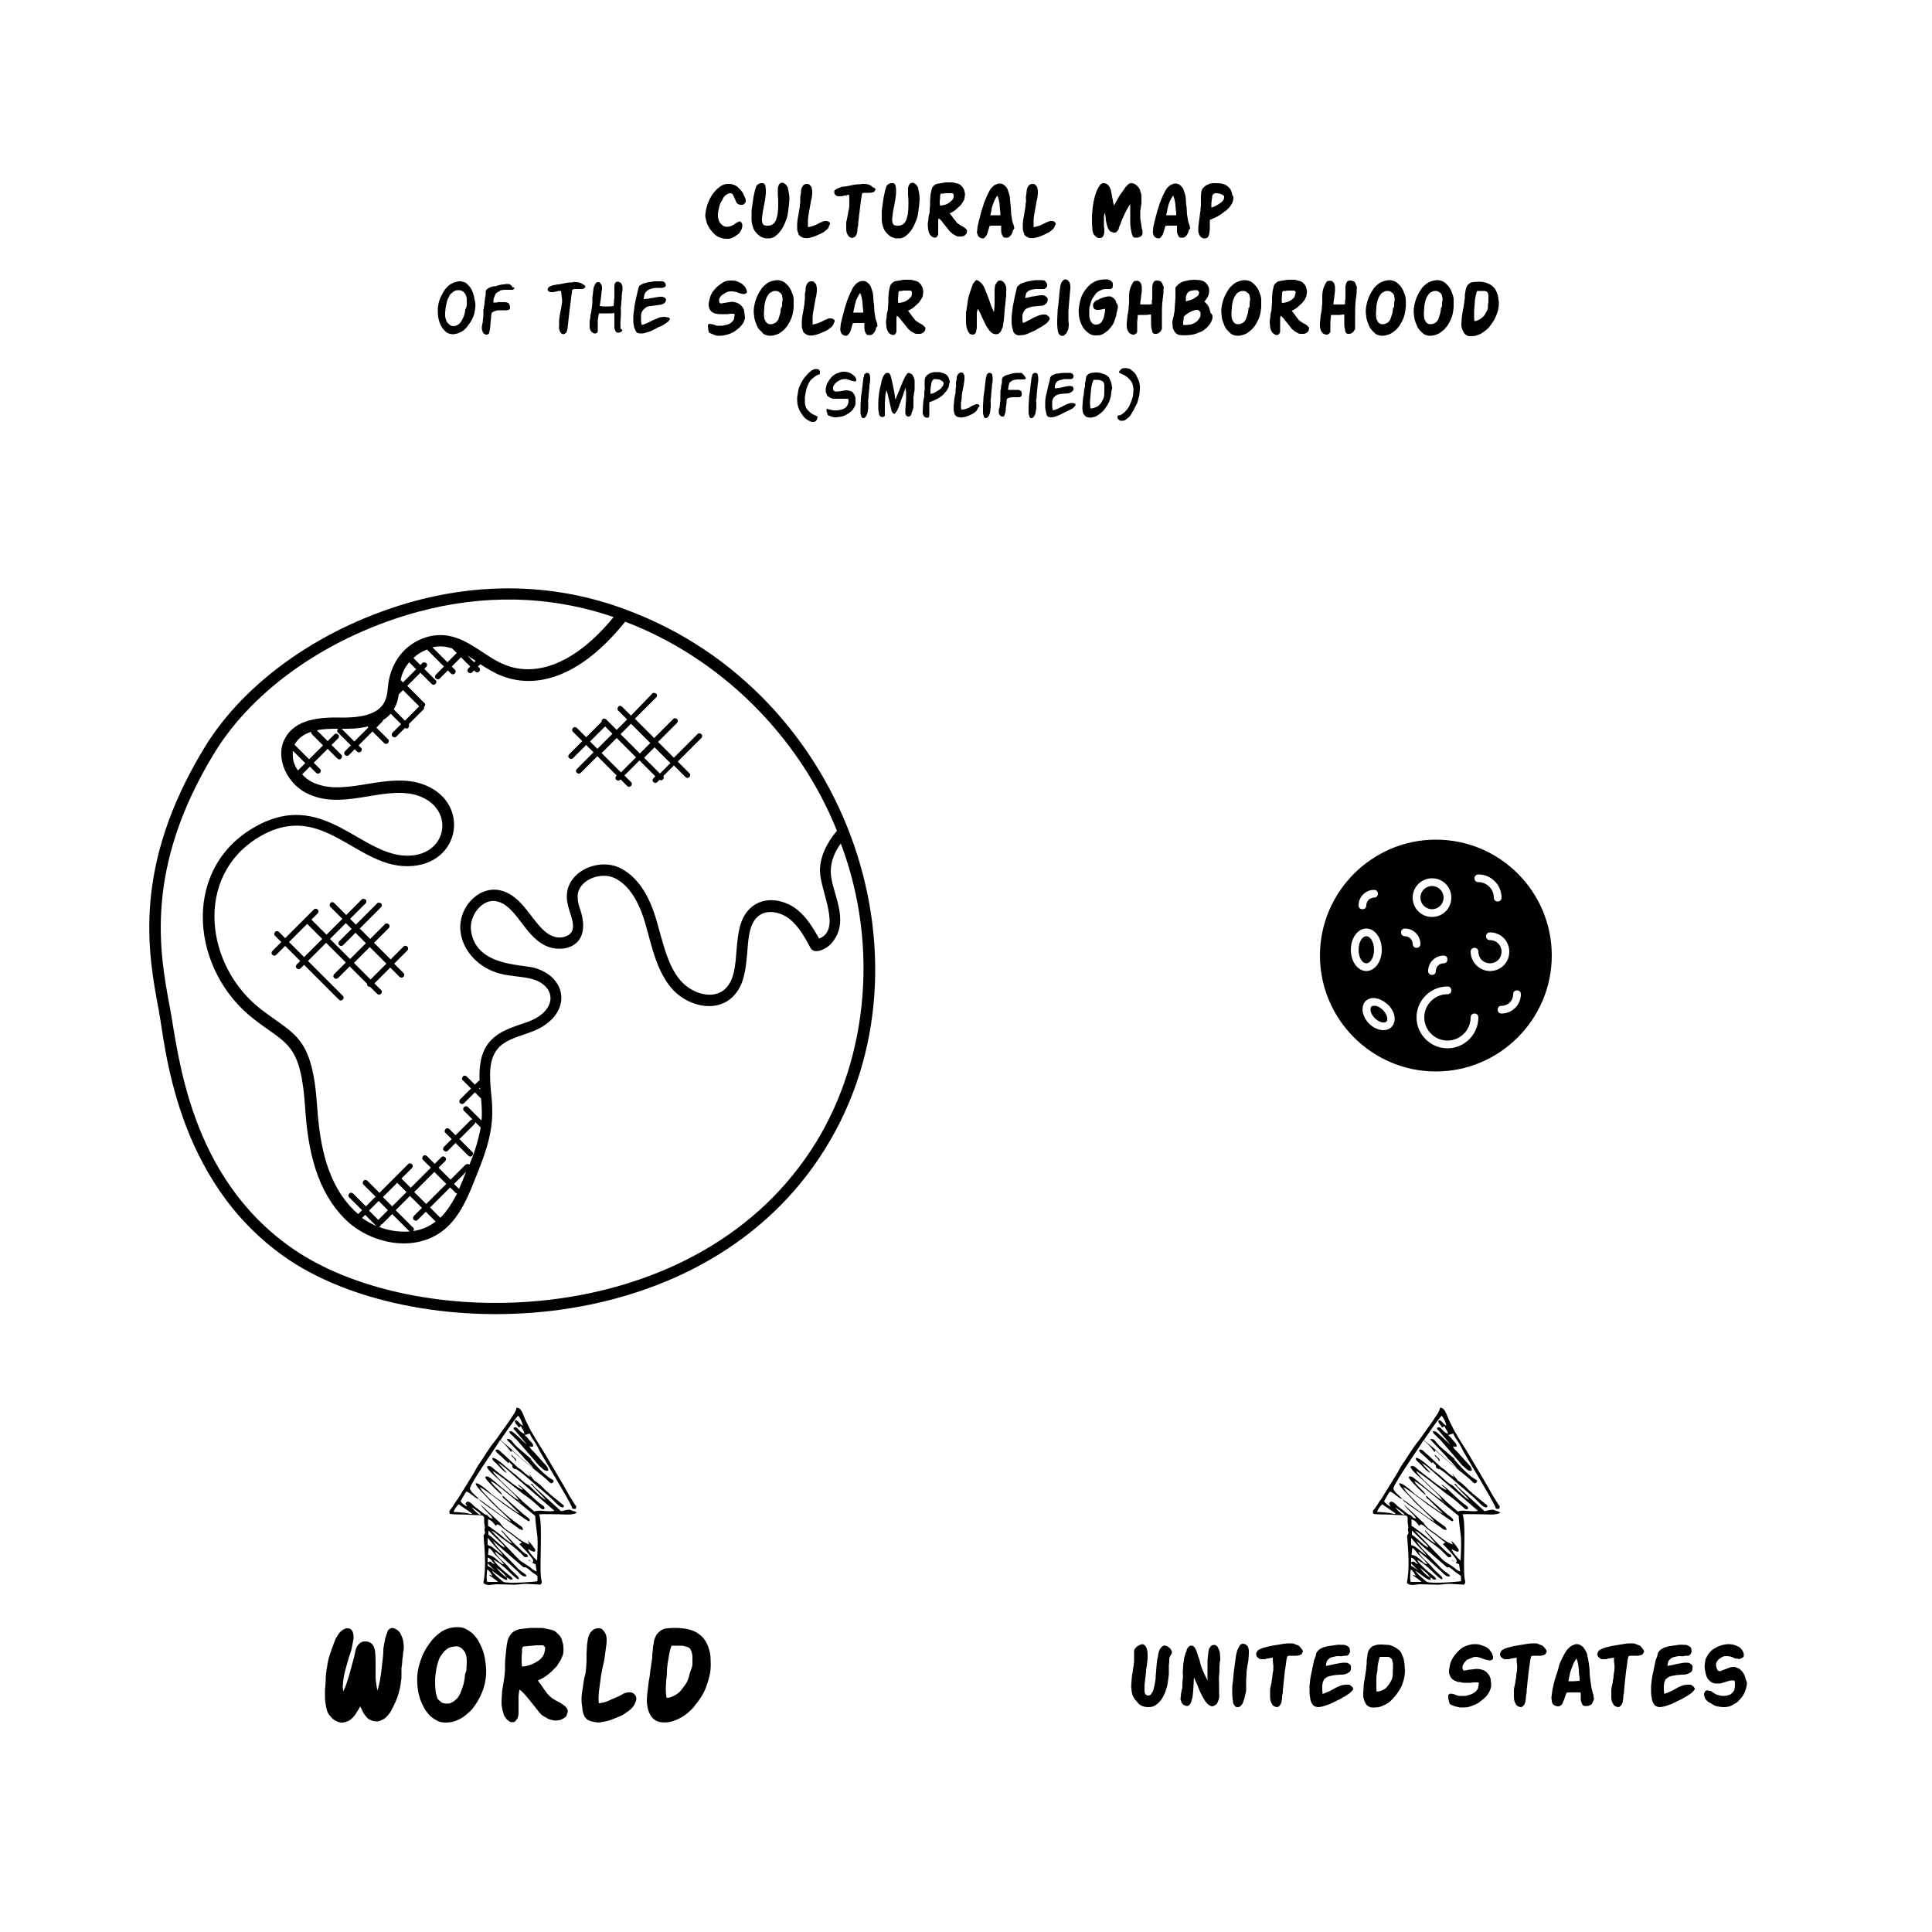 <svg version="1.1" xmlns="http://www.w3.org/2000/svg" xmlns:xlink="http://www.w3.org/1999/xlink" x="0px" y="0px"
	 viewBox="0 0 500 500">
<style type="text/css">
	.st0{fill:#010101;}
</style>
<g id="Layer_1">
	<g>
		<path d="M193,51.9c0,0.2,0,0.4-0.1,0.5s-0.2,0.3-0.3,0.4c-0.1,0.1-0.3,0.2-0.4,0.2c-0.2,0-0.3,0-0.5,0c-0.3,0-0.5-0.1-0.7-0.2
			s-0.4-0.3-0.5-0.6c-0.1-0.2-0.2-0.5-0.3-0.7c-0.1-0.2-0.2-0.4-0.3-0.7c-0.1-0.2-0.2-0.3-0.3-0.5c-0.1-0.2-0.3-0.2-0.5-0.3
			c-0.3,0-0.6,0.1-0.8,0.2s-0.5,0.3-0.7,0.5c-0.2,0.2-0.4,0.4-0.5,0.7s-0.3,0.5-0.4,0.7c-0.3,0.5-0.5,1-0.6,1.6s-0.3,1.1-0.3,1.7
			c0,0.4,0,0.8,0.1,1.2c0.1,0.4,0.2,0.7,0.4,1c0.2,0.3,0.5,0.6,0.8,0.8c0.3,0.2,0.7,0.3,1.1,0.3c0.3,0,0.7-0.1,1-0.2
			s0.6-0.3,0.9-0.5c0.2-0.2,0.4-0.3,0.6-0.4c0.2-0.1,0.4-0.2,0.6-0.3c0.2,0,0.3,0,0.4,0.1c0.1,0.1,0.2,0.2,0.3,0.4
			c0.1,0.1,0.1,0.3,0.1,0.4c0,0.2,0,0.3,0,0.5c-0.1,0.4-0.2,0.8-0.5,1.2c-0.2,0.4-0.5,0.7-0.9,0.9c-0.3,0.3-0.7,0.5-1.1,0.7
			c-0.4,0.2-0.8,0.3-1.2,0.3c-0.4,0-0.9,0-1.3-0.1s-0.8-0.2-1.2-0.4s-0.7-0.4-1-0.7c-0.3-0.3-0.6-0.6-0.8-0.9
			c-0.3-0.3-0.5-0.7-0.7-1c-0.2-0.4-0.4-0.7-0.5-1.1c-0.1-0.4-0.2-0.8-0.3-1.2c-0.1-0.4-0.1-0.9,0-1.3c0.1-0.9,0.3-1.7,0.6-2.5
			c0.3-0.8,0.7-1.6,1.2-2.3c0.2-0.3,0.5-0.7,0.8-1s0.6-0.6,1-0.9s0.7-0.5,1.1-0.6c0.4-0.2,0.8-0.2,1.3-0.2c0.3,0,0.6,0,0.9,0.1
			c0.3,0.1,0.6,0.2,0.8,0.3c0.3,0.1,0.5,0.3,0.7,0.5c0.2,0.2,0.4,0.4,0.6,0.6c0.4,0.4,0.7,0.9,0.9,1.4S193,51.3,193,51.9z"/>
		<path d="M204,54.5c-0.1,0.8-0.2,1.5-0.5,2.3s-0.6,1.5-1,2.2c-0.2,0.3-0.4,0.7-0.7,1c-0.3,0.3-0.5,0.6-0.9,0.9
			c-0.3,0.3-0.6,0.5-1,0.6c-0.4,0.2-0.7,0.2-1.1,0.2c-0.5,0-0.9,0-1.3-0.2c-0.4-0.1-0.8-0.3-1.1-0.6c-0.3-0.2-0.6-0.5-0.9-0.9
			c-0.3-0.3-0.4-0.7-0.6-1.1c-0.1-0.4-0.3-0.8-0.3-1.2c-0.1-0.4-0.1-0.8-0.1-1.3c0-0.4,0-0.8,0-1.3s0-0.9,0.1-1.3
			c0.1-0.5,0.1-0.9,0.2-1.4s0.1-1,0.2-1.4c0.1-0.5,0.2-0.9,0.3-1.4c0.1-0.5,0.3-0.9,0.4-1.4c0.1-0.2,0.3-0.4,0.6-0.6
			c0.2-0.1,0.5-0.2,0.8-0.2c0.1,0,0.3,0,0.4,0c0.1,0,0.2,0.1,0.3,0.2c0.1,0.1,0.2,0.2,0.2,0.3c0.1,0.1,0.1,0.2,0.1,0.4
			c0.1,0.3,0.1,0.6,0.1,0.9s0,0.6,0,0.9c-0.1,0.5-0.1,1.1-0.2,1.6s-0.2,1-0.3,1.6c-0.1,0.5-0.2,1.1-0.3,1.6s-0.1,1.1-0.2,1.6
			c0,0.2,0,0.5,0,0.7c0,0.2,0.1,0.5,0.2,0.7c0.1,0.1,0.1,0.2,0.2,0.3c0.1,0.1,0.2,0.1,0.3,0.1c0.1,0,0.2,0.1,0.4,0.1s0.2,0,0.4,0
			c0.5,0,0.9-0.1,1.2-0.3c0.3-0.2,0.6-0.5,0.8-0.9c0.2-0.4,0.3-0.7,0.4-1.2c0.1-0.4,0.2-0.8,0.2-1.2c0.1-0.7,0.1-1.4,0.1-2.1
			c0-0.7,0-1.4-0.1-2.1c0-0.3,0-0.6,0-0.9s0-0.6,0-0.9c0-0.2,0-0.3,0.1-0.5s0.1-0.4,0.2-0.5c0.1-0.2,0.2-0.3,0.4-0.4
			s0.3-0.1,0.5-0.1c0.2,0,0.4,0.1,0.5,0.2c0.2,0.1,0.3,0.2,0.4,0.3c0.1,0.1,0.2,0.3,0.3,0.4s0.2,0.3,0.2,0.5
			c0.2,0.9,0.4,1.8,0.4,2.7S204.1,53.6,204,54.5z"/>
		<path d="M214.6,58.4c-0.1,0.3-0.2,0.6-0.4,0.8c-0.2,0.2-0.4,0.4-0.7,0.6c-0.2,0.2-0.5,0.4-0.8,0.5c-0.3,0.2-0.5,0.3-0.8,0.4
			c-0.3,0.1-0.6,0.3-0.9,0.4c-0.3,0.1-0.6,0.2-0.9,0.3c-0.3,0.1-0.6,0.1-0.9,0.2s-0.6,0-0.9,0c-0.3,0-0.6-0.1-0.9-0.3
			s-0.5-0.3-0.7-0.6c-0.1-0.3-0.2-0.6-0.3-0.9s-0.1-0.6-0.1-0.9c0-0.2,0-0.3,0-0.4c0-0.2,0-0.3,0-0.5c0-0.4,0.1-0.8,0.1-1.1
			c0.1-0.4,0.1-0.8,0.2-1.1c0.1-0.4,0.1-0.8,0.2-1.2c0.1-0.4,0.1-0.8,0.2-1.2c0-0.3,0-0.7,0.1-1c0-0.3,0-0.7,0-1c0-0.3,0-0.7,0.1-1
			s0.1-0.7,0.1-1c0-0.2,0.1-0.4,0.1-0.6c0.1-0.2,0.2-0.4,0.3-0.6s0.3-0.3,0.4-0.4s0.4-0.2,0.6-0.2c0.4,0,0.6,0,0.8,0.2
			s0.4,0.4,0.5,0.6s0.1,0.6,0.2,0.9c0,0.3,0,0.6,0,0.9c-0.1,0.6-0.1,1.2-0.3,1.7c-0.1,0.6-0.2,1.1-0.3,1.7c-0.1,0.6-0.2,1.2-0.3,1.7
			s-0.2,1.2-0.2,1.7c0,0.3,0,0.6,0,0.9s0,0.6,0,0.9c0.5-0.1,1-0.2,1.5-0.4s1-0.4,1.5-0.7c0.2-0.1,0.4-0.2,0.7-0.3
			c0.2-0.1,0.4-0.2,0.7-0.2c0.2,0,0.4,0,0.5,0s0.3,0.1,0.5,0.2s0.2,0.2,0.3,0.4S214.7,58.2,214.6,58.4z"/>
		<path d="M226.6,48.9c0,0.2-0.1,0.4-0.3,0.6c-0.1,0.2-0.3,0.3-0.6,0.3c-0.2,0.1-0.5,0.1-0.7,0.1s-0.5,0-0.7,0c-0.2,0-0.4,0-0.6,0
			c-0.2,0-0.4,0.1-0.6,0.1c0,0.2,0,0.4-0.1,0.6c0,0.2,0,0.4-0.1,0.6c-0.1,0.8-0.2,1.6-0.3,2.4c-0.1,0.8-0.2,1.6-0.3,2.4
			c0,0.3-0.1,0.6-0.1,0.9c0,0.3-0.1,0.6-0.1,0.9c0,0.3,0,0.6-0.1,0.9s-0.1,0.6-0.1,0.9c0,0.2-0.1,0.4-0.1,0.6c0,0.2-0.1,0.4-0.2,0.6
			s-0.2,0.4-0.4,0.5c-0.2,0.1-0.4,0.2-0.6,0.3c-0.4-0.1-0.8-0.2-1-0.5c-0.2-0.3-0.4-0.6-0.5-1s-0.1-0.8-0.1-1.2c0-0.4,0-0.8,0-1.1
			c0-0.4,0.1-0.7,0.2-1.1c0.1-0.4,0.1-0.7,0.2-1.1c0.1-0.4,0.1-0.8,0.2-1.1s0.1-0.7,0.2-1.1c0-0.5,0-1,0-1.5c0-0.5,0-1-0.1-1.5
			c-0.2,0-0.3,0-0.5,0.1s-0.3,0.1-0.5,0.1c-0.2,0-0.3,0-0.5,0.1s-0.3,0-0.5,0.1c-0.2,0-0.5,0-0.7,0s-0.4-0.1-0.6-0.2
			c-0.2-0.1-0.3-0.2-0.4-0.4s-0.1-0.4-0.1-0.6c0-0.2,0.1-0.4,0.3-0.5c0.1-0.1,0.3-0.2,0.5-0.3c0.2-0.1,0.4-0.2,0.5-0.2
			s0.4-0.1,0.5-0.2c0.2-0.1,0.5-0.1,0.7-0.1s0.5-0.1,0.7-0.1c0.5-0.1,1-0.2,1.5-0.3c0.5-0.1,1-0.2,1.5-0.2c0.3,0,0.6,0,0.9-0.1
			c0.3,0,0.6,0,0.9,0c0.2,0,0.5,0.1,0.7,0.1s0.5,0.2,0.7,0.3s0.4,0.3,0.5,0.4S226.5,48.7,226.6,48.9z"/>
		<path d="M237.7,54.5c-0.1,0.8-0.2,1.5-0.5,2.3s-0.6,1.5-1,2.2c-0.2,0.3-0.4,0.7-0.7,1c-0.3,0.3-0.5,0.6-0.9,0.9
			c-0.3,0.3-0.6,0.5-1,0.6c-0.4,0.2-0.7,0.2-1.1,0.2c-0.5,0-0.9,0-1.3-0.2c-0.4-0.1-0.8-0.3-1.1-0.6c-0.3-0.2-0.6-0.5-0.9-0.9
			c-0.3-0.3-0.4-0.7-0.6-1.1c-0.1-0.4-0.3-0.8-0.3-1.2c-0.1-0.4-0.1-0.8-0.1-1.3c0-0.4,0-0.8,0-1.3s0-0.9,0.1-1.3
			c0.1-0.5,0.1-0.9,0.2-1.4s0.1-1,0.2-1.4c0.1-0.5,0.2-0.9,0.3-1.4c0.1-0.5,0.3-0.9,0.4-1.4c0.1-0.2,0.3-0.4,0.6-0.6
			c0.2-0.1,0.5-0.2,0.8-0.2c0.1,0,0.3,0,0.4,0c0.1,0,0.2,0.1,0.3,0.2c0.1,0.1,0.2,0.2,0.2,0.3c0.1,0.1,0.1,0.2,0.1,0.4
			c0.1,0.3,0.1,0.6,0.1,0.9s0,0.6,0,0.9c-0.1,0.5-0.1,1.1-0.2,1.6s-0.2,1-0.3,1.6c-0.1,0.5-0.2,1.1-0.3,1.6s-0.1,1.1-0.2,1.6
			c0,0.2,0,0.5,0,0.7c0,0.2,0.1,0.5,0.2,0.7c0.1,0.1,0.1,0.2,0.2,0.3c0.1,0.1,0.2,0.1,0.3,0.1c0.1,0,0.2,0.1,0.4,0.1s0.2,0,0.4,0
			c0.5,0,0.9-0.1,1.2-0.3c0.3-0.2,0.6-0.5,0.8-0.9c0.2-0.4,0.3-0.7,0.4-1.2c0.1-0.4,0.2-0.8,0.2-1.2c0.1-0.7,0.1-1.4,0.1-2.1
			c0-0.7,0-1.4-0.1-2.1c0-0.3,0-0.6,0-0.9s0-0.6,0-0.9c0-0.2,0-0.3,0.1-0.5s0.1-0.4,0.2-0.5c0.1-0.2,0.2-0.3,0.4-0.4
			s0.3-0.1,0.5-0.1c0.2,0,0.4,0.1,0.5,0.2c0.2,0.1,0.3,0.2,0.4,0.3c0.1,0.1,0.2,0.3,0.3,0.4s0.2,0.3,0.2,0.5
			c0.2,0.9,0.4,1.8,0.4,2.7S237.8,53.6,237.7,54.5z"/>
		<path d="M250.2,60.2c0,0.2-0.1,0.3-0.2,0.4c-0.1,0.1-0.2,0.2-0.3,0.3c-0.1,0.1-0.3,0.2-0.4,0.2c-0.2,0.1-0.3,0.1-0.5,0.1
			c-0.3,0-0.6,0-0.8,0s-0.5-0.1-0.8-0.3c-0.2-0.1-0.5-0.3-0.7-0.4c-0.2-0.2-0.4-0.4-0.6-0.5c-0.4-0.5-0.7-0.9-1.1-1.4
			s-0.8-0.9-1.1-1.4c-0.1-0.1-0.2-0.2-0.4-0.4c-0.1-0.1-0.2-0.2-0.4-0.3c0,0.2,0,0.3-0.1,0.5c0,0.2,0,0.3,0,0.5c0,0.2,0,0.4,0,0.7
			s0,0.4,0,0.7c0,0.2,0,0.4,0,0.6s0,0.4,0,0.6c0,0.1,0,0.3,0,0.5c0,0.2-0.1,0.3-0.2,0.5c-0.1,0.1-0.2,0.3-0.3,0.3
			c-0.1,0.1-0.3,0.1-0.5,0.1c-0.2,0-0.3-0.1-0.5-0.2s-0.3-0.2-0.4-0.3s-0.2-0.2-0.3-0.4s-0.1-0.3-0.2-0.4c-0.1-0.3-0.2-0.6-0.2-0.9
			c0-0.3-0.1-0.7-0.1-1c0-0.3,0-0.7,0.1-1c0-0.3,0.1-0.6,0.1-1c0-0.3,0.1-0.7,0.2-1c0.1-0.3,0.1-0.7,0.1-1c0-0.4,0.1-0.8,0.1-1.2
			c0-0.4,0-0.8,0-1.2c0-0.4,0.1-0.8,0.1-1.2s0.1-0.8,0.2-1.2c0-0.2,0.1-0.3,0.1-0.5c0.1-0.2,0.1-0.3,0.2-0.5
			c0.1-0.1,0.2-0.3,0.3-0.4s0.3-0.2,0.4-0.3c0.1-0.1,0.3-0.2,0.5-0.2c0.2-0.1,0.3-0.1,0.5-0.1c0.2,0,0.3-0.1,0.5-0.1s0.3,0,0.5-0.1
			c0.2,0,0.4,0,0.7-0.1c0.2,0,0.4,0,0.7,0c0.3,0,0.6,0,0.8,0s0.6,0,0.8,0.1s0.5,0.1,0.8,0.2s0.5,0.2,0.7,0.3
			c0.2,0.2,0.4,0.4,0.6,0.6c0.1,0.2,0.3,0.5,0.4,0.7s0.1,0.5,0.2,0.8s0,0.6,0,0.8c0,0.2-0.1,0.5-0.1,0.7s-0.2,0.5-0.3,0.7
			c-0.1,0.2-0.3,0.4-0.4,0.6s-0.3,0.4-0.5,0.6c-0.4,0.4-0.8,0.7-1.2,1.1c-0.4,0.3-0.9,0.6-1.4,0.8c0.2,0.3,0.4,0.6,0.6,0.8
			c0.2,0.3,0.4,0.6,0.6,0.8c0.2,0.3,0.4,0.5,0.6,0.8c0.2,0.2,0.5,0.4,0.8,0.6c0.2,0.1,0.4,0.3,0.7,0.4c0.2,0.1,0.4,0.2,0.6,0.4
			c0.2,0.1,0.3,0.3,0.5,0.5S250.2,59.9,250.2,60.2z M246.8,50.5c0-0.1,0-0.2,0-0.2s-0.1-0.1-0.2-0.2s-0.1-0.1-0.2-0.1s-0.2,0-0.2,0
			c-0.2,0-0.4,0-0.7,0c-0.2,0-0.4,0-0.7,0c-0.2,0-0.4,0-0.6,0.1c-0.2,0-0.4,0-0.6,0c-0.1,0-0.2,0.1-0.2,0.2c0,0.1-0.1,0.2-0.1,0.3
			c0,0.1,0,0.2,0,0.2c0,0.1,0,0.2,0,0.3c0,0.3-0.1,0.7-0.1,1.1s0,0.7,0.1,1c0.4,0,0.8-0.1,1.2-0.2c0.4-0.1,0.8-0.3,1.1-0.5
			c0.3-0.2,0.6-0.5,0.9-0.8S246.8,50.9,246.8,50.5z"/>
		<path d="M262.1,59.8c0,0.2-0.1,0.4-0.2,0.6c-0.1,0.2-0.2,0.4-0.3,0.5s-0.3,0.3-0.4,0.4s-0.3,0.2-0.5,0.2c-0.2,0-0.5,0-0.7,0
			c-0.2,0-0.4-0.2-0.5-0.4c-0.1-0.2-0.2-0.4-0.3-0.6c0-0.2-0.1-0.4-0.1-0.7c0-0.2,0-0.5,0-0.7s0-0.5,0-0.7c-0.2,0-0.3,0-0.4,0
			c-0.1,0-0.3,0-0.4,0s-0.3,0-0.4,0c-0.1,0-0.3,0-0.4,0c-0.2,0-0.5,0-0.7,0c-0.2,0-0.5,0-0.7,0.1c-0.1,0.3-0.2,0.6-0.3,1
			s-0.2,0.6-0.3,1c-0.1,0.1-0.1,0.3-0.2,0.4s-0.2,0.3-0.3,0.4c-0.1,0.1-0.2,0.2-0.3,0.3c-0.1,0.1-0.3,0.1-0.4,0.1
			c-0.2,0-0.5-0.1-0.7-0.2s-0.4-0.3-0.5-0.5c-0.1-0.2-0.1-0.4-0.2-0.6s-0.1-0.4,0-0.7c0-0.8,0.2-1.6,0.4-2.4
			c0.2-0.8,0.4-1.5,0.6-2.3c0.2-0.8,0.5-1.5,0.7-2.3c0.3-0.8,0.6-1.5,0.9-2.2c0.2-0.3,0.3-0.6,0.5-1c0.2-0.3,0.4-0.7,0.7-1
			c0.3-0.3,0.5-0.5,0.9-0.7s0.7-0.3,1.1-0.3c0.4,0,0.7,0.1,0.9,0.2c0.3,0.2,0.5,0.4,0.7,0.6s0.4,0.5,0.5,0.8
			c0.1,0.3,0.2,0.6,0.3,0.9c0.2,0.6,0.3,1.2,0.3,1.8c0.1,0.6,0.1,1.3,0.2,1.9c0,0.6,0.1,1.2,0.1,1.8c0.1,0.6,0.2,1.2,0.3,1.8
			c0.1,0.2,0.1,0.4,0.2,0.6c0.1,0.2,0.1,0.4,0.2,0.6c0,0.2,0.1,0.4,0.1,0.6S262.1,59.5,262.1,59.8z M258.9,55.7c0-0.5,0-0.9-0.1-1.3
			c0-0.4-0.1-0.9-0.1-1.3c0-0.4-0.1-0.8-0.2-1.3c-0.1-0.4-0.2-0.8-0.4-1.2c-0.3,0.4-0.5,0.8-0.7,1.2c-0.2,0.4-0.3,0.8-0.5,1.3
			s-0.3,0.9-0.3,1.3c-0.1,0.4-0.2,0.9-0.3,1.3c0.4,0,0.8,0,1.3,0S258.4,55.7,258.9,55.7z"/>
		<path d="M273,58.4c-0.1,0.3-0.2,0.6-0.4,0.8c-0.2,0.2-0.4,0.4-0.7,0.6c-0.2,0.2-0.5,0.4-0.8,0.5s-0.5,0.3-0.8,0.4
			c-0.3,0.1-0.6,0.3-0.9,0.4c-0.3,0.1-0.6,0.2-0.9,0.3c-0.3,0.1-0.6,0.1-0.9,0.2s-0.6,0-0.9,0c-0.3,0-0.6-0.1-0.9-0.3
			c-0.3-0.1-0.5-0.3-0.7-0.6c-0.1-0.3-0.2-0.6-0.3-0.9s-0.1-0.6-0.1-0.9c0-0.2,0-0.3,0-0.4c0-0.2,0-0.3,0-0.5c0-0.4,0.1-0.8,0.1-1.1
			c0.1-0.4,0.1-0.8,0.2-1.1c0.1-0.4,0.1-0.8,0.2-1.2c0.1-0.4,0.1-0.8,0.2-1.2c0-0.3,0-0.7,0.1-1s0-0.7,0-1c0-0.3,0-0.7,0.1-1
			c0-0.3,0.1-0.7,0.1-1c0-0.2,0.1-0.4,0.1-0.6c0.1-0.2,0.2-0.4,0.3-0.6c0.1-0.2,0.3-0.3,0.4-0.4s0.4-0.2,0.6-0.2
			c0.4,0,0.6,0,0.8,0.2s0.4,0.4,0.5,0.6s0.1,0.6,0.2,0.9c0,0.3,0,0.6,0,0.9c-0.1,0.6-0.1,1.2-0.3,1.7c-0.1,0.6-0.2,1.1-0.3,1.7
			c-0.1,0.6-0.2,1.2-0.3,1.7s-0.2,1.2-0.2,1.7c0,0.3,0,0.6,0,0.9c0,0.3,0,0.6,0,0.9c0.5-0.1,1-0.2,1.5-0.4s1-0.4,1.5-0.7
			c0.2-0.1,0.4-0.2,0.7-0.3c0.2-0.1,0.4-0.2,0.7-0.2c0.2,0,0.4,0,0.5,0s0.3,0.1,0.5,0.2c0.1,0.1,0.2,0.2,0.3,0.4
			S273.1,58.2,273,58.4z"/>
		<path d="M295.7,60.5c-0.1,0.1-0.1,0.3-0.2,0.4c-0.1,0.1-0.2,0.2-0.3,0.3s-0.3,0.1-0.4,0.2c-0.1,0-0.3,0.1-0.4,0.1
			c-0.2,0-0.4,0-0.5,0s-0.3,0-0.5-0.1c-0.2-0.1-0.3-0.3-0.3-0.4c-0.1-0.2-0.1-0.4-0.2-0.5c-0.2-1-0.4-2-0.4-3c0-1,0-2,0-3.1
			c0-0.3,0-0.6,0-0.8c0-0.3,0-0.5,0-0.8c-0.5,0.8-1,1.6-1.4,2.5c-0.4,0.8-0.8,1.7-1.1,2.6c-0.1,0.2-0.2,0.4-0.3,0.7
			s-0.2,0.5-0.2,0.7c0,0.1-0.1,0.2-0.2,0.3s-0.1,0.2-0.2,0.3c-0.1,0.1-0.2,0.2-0.3,0.2s-0.2,0.1-0.3,0.1c-0.2,0-0.4,0-0.6-0.1
			c-0.2-0.1-0.4-0.1-0.5-0.2c-0.2-0.1-0.3-0.2-0.4-0.4c-0.1-0.2-0.2-0.3-0.3-0.5c-0.1-0.3-0.2-0.6-0.3-1c-0.1-0.3-0.1-0.7-0.2-1
			c0-0.3-0.1-0.7-0.1-1s-0.1-0.7-0.2-1V55c0,0.2,0,0.3-0.1,0.5s0,0.3-0.1,0.5c0,0.2,0,0.3,0,0.4s0,0.3,0,0.4c0,0.2,0,0.4,0,0.6
			s0,0.4,0,0.6c0,0.2,0,0.3,0,0.5c0,0.2,0,0.3,0.1,0.5c0,0.2,0,0.3,0,0.5c0,0.2,0,0.3,0,0.5c0,0.2,0,0.4-0.1,0.6s-0.1,0.4-0.2,0.5
			c-0.1,0.2-0.2,0.3-0.4,0.4c-0.2,0.1-0.3,0.1-0.6,0.1c-0.3,0-0.6-0.1-0.8-0.3c-0.3-0.2-0.4-0.4-0.6-0.6c-0.3-0.5-0.4-1.1-0.4-1.7
			c-0.1-0.7-0.1-1.4-0.1-2.1c0-0.7,0-1.4,0.1-2.1c0-0.6,0.1-1.3,0.2-1.9s0.2-1.2,0.4-1.9c0.1-0.3,0.2-0.7,0.3-1s0.3-0.7,0.4-1
			c0.1-0.2,0.2-0.3,0.3-0.5c0.1-0.2,0.2-0.3,0.3-0.5c0.1-0.1,0.2-0.3,0.4-0.4s0.3-0.2,0.5-0.2c0.3,0,0.5,0,0.7,0.1
			c0.2,0.1,0.4,0.2,0.6,0.4c0.2,0.2,0.3,0.4,0.4,0.6c0.1,0.2,0.2,0.4,0.3,0.7c0.1,0.5,0.2,1.1,0.3,1.6c0.1,0.5,0.2,1.1,0.3,1.6
			c0,0.1,0.1,0.3,0.1,0.4s0.1,0.3,0.1,0.4c0.3-0.6,0.7-1.2,1-1.8c0.3-0.6,0.7-1.2,1.1-1.7c0.2-0.2,0.3-0.5,0.5-0.7
			c0.2-0.3,0.3-0.5,0.5-0.7c0.2-0.2,0.4-0.4,0.6-0.6c0.2-0.2,0.5-0.3,0.8-0.3c0.4,0,0.7,0.1,1,0.3c0.3,0.2,0.5,0.4,0.7,0.6
			c0.2,0.2,0.4,0.5,0.5,0.8c0.1,0.3,0.2,0.6,0.3,1c0.1,0.3,0.1,0.7,0.1,1s0,0.7,0,1c0,0.2,0,0.4,0,0.6s-0.1,0.4-0.1,0.6
			c0,0.2-0.1,0.4-0.1,0.7s-0.1,0.4-0.1,0.7c0,0.5,0,1,0,1.5s0.1,1,0.2,1.5c0.1,0.5,0.1,0.9,0.2,1.4C295.7,59.6,295.7,60,295.7,60.5z
			"/>
		<path d="M307.6,59.8c0,0.2-0.1,0.4-0.2,0.6s-0.2,0.4-0.3,0.5s-0.3,0.3-0.4,0.4s-0.3,0.2-0.5,0.2c-0.2,0-0.5,0-0.7,0
			c-0.2,0-0.4-0.2-0.5-0.4c-0.1-0.2-0.2-0.4-0.3-0.6c0-0.2-0.1-0.4-0.1-0.7c0-0.2,0-0.5,0-0.7c0-0.3,0-0.5,0-0.7c-0.2,0-0.3,0-0.4,0
			c-0.1,0-0.3,0-0.4,0s-0.3,0-0.4,0s-0.3,0-0.4,0c-0.2,0-0.5,0-0.7,0s-0.5,0-0.7,0.1c-0.1,0.3-0.2,0.6-0.3,1c-0.1,0.3-0.2,0.6-0.3,1
			c-0.1,0.1-0.1,0.3-0.2,0.4c-0.1,0.1-0.2,0.3-0.3,0.4c-0.1,0.1-0.2,0.2-0.3,0.3c-0.1,0.1-0.3,0.1-0.4,0.1c-0.2,0-0.5-0.1-0.7-0.2
			c-0.2-0.1-0.4-0.3-0.5-0.5c-0.1-0.2-0.1-0.4-0.2-0.6c0-0.2-0.1-0.4,0-0.7c0-0.8,0.2-1.6,0.4-2.4c0.2-0.8,0.4-1.5,0.6-2.3
			c0.2-0.8,0.5-1.5,0.7-2.3c0.3-0.8,0.6-1.5,0.9-2.2c0.2-0.3,0.3-0.6,0.5-1c0.2-0.3,0.4-0.7,0.7-1s0.5-0.5,0.9-0.7s0.7-0.3,1.1-0.3
			c0.4,0,0.7,0.1,0.9,0.2c0.3,0.2,0.5,0.4,0.7,0.6c0.2,0.2,0.4,0.5,0.5,0.8s0.2,0.6,0.3,0.9c0.2,0.6,0.3,1.2,0.3,1.8
			s0.1,1.3,0.2,1.9c0,0.6,0.1,1.2,0.1,1.8c0.1,0.6,0.2,1.2,0.3,1.8c0.1,0.2,0.1,0.4,0.2,0.6c0.1,0.2,0.1,0.4,0.2,0.6
			c0,0.2,0.1,0.4,0.1,0.6S307.6,59.5,307.6,59.8z M304.4,55.7c0-0.5,0-0.9-0.1-1.3c0-0.4-0.1-0.9-0.1-1.3c0-0.4-0.1-0.8-0.2-1.3
			c-0.1-0.4-0.2-0.8-0.4-1.2c-0.3,0.4-0.5,0.8-0.7,1.2c-0.2,0.4-0.4,0.8-0.5,1.3s-0.3,0.9-0.3,1.3c-0.1,0.4-0.2,0.9-0.3,1.3
			c0.4,0,0.8,0,1.3,0S304,55.7,304.4,55.7z"/>
		<path d="M319.2,51.3c0,0.3-0.1,0.7-0.2,1c-0.1,0.3-0.3,0.6-0.5,0.9c-0.2,0.3-0.4,0.6-0.7,0.8c-0.2,0.3-0.5,0.5-0.8,0.7
			c-0.6,0.5-1.2,0.9-1.9,1.3s-1.3,0.6-2,0.9c0,0.5,0,1.1,0,1.6c0,0.5,0,1.1-0.1,1.6c0,0.2,0,0.4-0.1,0.6c-0.1,0.2-0.1,0.4-0.2,0.5
			c-0.1,0.2-0.2,0.3-0.4,0.4s-0.3,0.1-0.6,0.1c-0.3,0-0.5-0.1-0.7-0.2c-0.2-0.1-0.4-0.3-0.5-0.5c-0.1-0.2-0.2-0.4-0.3-0.7
			s-0.1-0.5-0.1-0.7c0-0.8,0.1-1.5,0.2-2.3c0.1-0.8,0.2-1.5,0.3-2.3c0-0.1,0-0.2,0.1-0.4c0-0.1,0-0.2,0-0.4c0-0.4,0.1-0.8,0.1-1.2
			c0-0.4,0-0.8,0-1.2c0-0.4,0-0.8,0-1.1c0-0.4,0.1-0.8,0.1-1.1c0.1-0.4,0.2-0.7,0.5-1s0.5-0.5,0.9-0.7c0.3-0.2,0.7-0.3,1-0.4
			s0.7-0.1,1-0.1c0.6,0,1.2,0,1.8,0.1s1.1,0.3,1.6,0.7c0.2,0.2,0.4,0.4,0.6,0.6c0.2,0.2,0.3,0.5,0.4,0.8s0.2,0.6,0.2,0.9
			C319.2,50.7,319.2,51,319.2,51.3z M316.8,51.1c0-0.1,0-0.2,0-0.3c0-0.1-0.1-0.2-0.2-0.2c-0.1-0.1-0.2-0.1-0.2-0.2
			s-0.2-0.1-0.3-0.1c-0.2-0.1-0.4-0.2-0.6-0.2c-0.2,0-0.4-0.1-0.7-0.1c-0.2,0-0.4,0-0.6,0.1s-0.3,0.2-0.4,0.4
			c-0.1,0.2-0.1,0.4-0.1,0.6c0,0.2-0.1,0.4-0.1,0.6c0,0.3-0.1,0.7-0.1,1s0,0.7,0,1c0.4-0.1,0.7-0.2,1.1-0.4c0.3-0.2,0.7-0.4,1-0.6
			c0.1-0.1,0.3-0.2,0.4-0.3c0.1-0.1,0.3-0.2,0.4-0.4c0.1-0.1,0.2-0.3,0.3-0.4S316.7,51.3,316.8,51.1z"/>
		<path d="M123,79.6c-0.1,0.8-0.2,1.6-0.5,2.3s-0.7,1.5-1.2,2.1c-0.2,0.3-0.5,0.7-0.8,1s-0.6,0.6-1,0.8s-0.7,0.4-1.1,0.5
			c-0.4,0.1-0.8,0.2-1.2,0.2c-0.4,0-0.7-0.1-1.1-0.2c-0.3-0.1-0.6-0.3-0.9-0.6s-0.5-0.5-0.7-0.8s-0.4-0.6-0.5-0.9
			c-0.3-0.6-0.5-1.3-0.6-2s-0.1-1.4-0.1-2.2c0.1-0.8,0.2-1.6,0.5-2.3c0.3-0.8,0.7-1.5,1.1-2.2c0.2-0.3,0.5-0.7,0.8-1
			c0.3-0.3,0.6-0.6,1-0.8s0.7-0.4,1.1-0.5s0.8-0.2,1.2-0.2c0.4,0,0.7,0.1,1.1,0.2s0.6,0.3,0.9,0.6s0.5,0.5,0.7,0.8s0.4,0.6,0.5,0.9
			c0.3,0.7,0.5,1.4,0.6,2.1C123,78.2,123.1,78.9,123,79.6z M120.8,79.1c0-0.3,0-0.5,0-0.8c0-0.3,0-0.6,0-0.9c0-0.3-0.1-0.6-0.2-0.9
			c-0.1-0.3-0.2-0.5-0.4-0.7c-0.2-0.2-0.3-0.4-0.6-0.5c-0.2-0.1-0.5-0.2-0.9-0.2c-0.3,0-0.5,0-0.8,0.1c-0.2,0.1-0.5,0.2-0.7,0.4
			s-0.4,0.3-0.6,0.5c-0.2,0.2-0.3,0.4-0.4,0.7c-0.3,0.5-0.5,1-0.6,1.5s-0.2,1-0.3,1.5c0,0.3,0,0.6-0.1,0.9c0,0.3,0,0.7,0,1
			s0.1,0.7,0.2,1s0.2,0.6,0.4,0.8c0.2,0.2,0.4,0.4,0.6,0.6c0.3,0.2,0.6,0.3,0.9,0.3c0.4,0,0.8-0.1,1.1-0.3s0.6-0.4,0.8-0.7
			c0.2-0.3,0.4-0.6,0.6-1c0.2-0.4,0.3-0.7,0.4-1.1c0.1-0.4,0.2-0.8,0.2-1.2C120.7,79.7,120.7,79.4,120.8,79.1z"/>
		<path d="M133.1,74.6c0,0.1-0.1,0.2-0.2,0.3c-0.1,0.1-0.2,0.1-0.3,0.1c-0.1,0-0.2,0-0.3,0c-0.1,0-0.2,0-0.3,0c-0.4,0-0.8,0-1.1,0
			c-0.4,0-0.7,0-1.1,0.1c-0.2,0-0.4,0.1-0.5,0.2s-0.3,0.2-0.5,0.3c-0.2,0.1-0.3,0.2-0.4,0.3c-0.1,0.1-0.2,0.3-0.3,0.5
			c-0.1,0.3-0.2,0.5-0.3,0.8c-0.1,0.3-0.1,0.5-0.1,0.8c0,0.1,0,0.1,0,0.2c0,0,0,0.1,0,0.1c0.2,0,0.4,0,0.6,0c0.2,0,0.4,0,0.6-0.1
			s0.4,0,0.6,0c0.2,0,0.4,0,0.6,0c0.2,0,0.5,0,0.7,0s0.5,0.1,0.7,0.2c0.2,0.1,0.3,0.3,0.4,0.6c0.1,0.2,0.1,0.5,0.1,0.7
			c0,0.1-0.1,0.2-0.1,0.3c-0.1,0.1-0.2,0.2-0.3,0.2c-0.1,0-0.3,0.1-0.4,0.1c-0.1,0-0.2,0-0.4,0c-0.3,0-0.6,0-0.9,0s-0.6,0-0.9,0
			c-0.3,0-0.6,0.1-0.9,0.2s-0.5,0.2-0.8,0.4c-0.1,0.3-0.2,0.6-0.2,1c0,0.3,0,0.7-0.1,1c0,0.4-0.1,0.7-0.1,1.1s0,0.7-0.1,1.1
			c0,0.1,0,0.3-0.1,0.5c0,0.2-0.1,0.3-0.1,0.5s-0.2,0.3-0.3,0.4s-0.3,0.1-0.5,0.1c-0.2,0-0.4-0.1-0.6-0.3c-0.1-0.1-0.3-0.3-0.3-0.5
			c-0.1-0.2-0.1-0.4-0.2-0.6c0-0.2,0-0.4,0-0.6c0-0.2,0-0.3,0.1-0.5c0-0.2,0-0.3,0.1-0.5c0-0.4,0.1-0.7,0.1-1s0.1-0.7,0.1-1
			c0-0.2,0-0.4,0-0.6c0-0.2,0-0.4,0-0.6c0-0.2,0-0.4,0.1-0.6c0-0.2,0-0.4,0.1-0.6c0-0.3,0.1-0.6,0.1-0.8s0-0.5,0.1-0.8
			c0-0.3,0-0.5,0.1-0.8s0.1-0.5,0.1-0.8c0-0.1,0-0.2,0-0.3c0-0.1,0-0.2,0-0.3c0.1-0.3,0.2-0.5,0.5-0.7s0.5-0.3,0.8-0.4
			c0.3-0.1,0.6-0.2,0.9-0.2s0.6-0.1,0.9-0.2c0.2-0.1,0.5-0.1,0.7-0.2c0.3,0,0.5-0.1,0.7-0.1c0.2,0,0.5,0,0.7-0.1c0.2,0,0.5,0,0.7,0
			c0.2,0,0.4,0.1,0.5,0.2s0.3,0.2,0.4,0.4c0.1,0.1,0.2,0.3,0.3,0.4C133.1,74.2,133.2,74.4,133.1,74.6z"/>
		<path d="M151.5,74.1c0,0.2-0.1,0.3-0.3,0.5c-0.1,0.1-0.3,0.2-0.5,0.2c-0.2,0-0.4,0-0.6,0c-0.2,0-0.4,0-0.6,0c-0.2,0-0.5,0-0.7,0
			c-0.3,0-0.5,0.1-0.7,0.2c0,0.2-0.1,0.4-0.1,0.7c0,0.2-0.1,0.4-0.1,0.7c-0.1,0.8-0.2,1.6-0.3,2.4c-0.1,0.8-0.2,1.6-0.3,2.4
			l-0.2,1.8c0,0.3-0.1,0.6-0.1,0.9c0,0.3-0.1,0.6-0.1,0.9c0,0.2,0,0.3-0.1,0.5s-0.1,0.4-0.1,0.5c-0.1,0.2-0.1,0.3-0.3,0.4
			s-0.3,0.2-0.5,0.3c-0.3,0-0.5-0.1-0.6-0.2s-0.3-0.3-0.4-0.5c-0.1-0.2-0.1-0.4-0.2-0.7s0-0.5,0-0.7c0-0.3,0-0.5,0-0.8
			c0-0.3,0-0.5,0-0.8c0-0.2,0.1-0.5,0.1-0.7c0-0.2,0.1-0.5,0.1-0.7l0.3-1.5c0-0.2,0.1-0.4,0.1-0.6c0-0.2,0-0.4,0.1-0.6
			c0.1-0.6,0.1-1.1,0-1.7s-0.1-1.1-0.2-1.7c-0.2,0-0.4,0-0.5,0c-0.2,0-0.4,0-0.5,0.1c-0.2,0-0.4,0.1-0.5,0.1c-0.2,0-0.4,0.1-0.5,0.1
			c-0.2,0-0.3,0-0.5,0c-0.2,0-0.4,0-0.5-0.1c-0.2-0.1-0.3-0.2-0.4-0.3s-0.1-0.3,0-0.5c0-0.1,0-0.1,0.1-0.2s0.1-0.1,0.1-0.2
			c0.2-0.1,0.4-0.2,0.6-0.3s0.4-0.1,0.6-0.2c0.2,0,0.5-0.1,0.7-0.1c0.2-0.1,0.5-0.1,0.7-0.1c0.5-0.1,1-0.2,1.5-0.3s1-0.2,1.5-0.2
			c0.3,0,0.6,0,0.8-0.1s0.6,0,0.8,0c0.2,0,0.4,0.1,0.6,0.1c0.2,0,0.4,0.1,0.6,0.2s0.3,0.2,0.5,0.3S151.4,73.9,151.5,74.1z"/>
		<path d="M161.1,85.4c-0.1,0.2-0.2,0.4-0.4,0.5s-0.4,0.2-0.6,0.2c-0.2,0-0.3,0-0.5-0.1s-0.2-0.2-0.3-0.3s-0.1-0.3-0.2-0.4
			c0-0.2-0.1-0.3-0.1-0.4c0-0.3,0-0.6,0-0.9c0-0.3,0-0.6,0-1c0-0.3,0-0.7,0-1c0-0.3,0-0.7,0-1c-0.4,0.1-0.8,0.1-1.2,0.1
			s-0.8,0-1.2,0c-0.3,0-0.5,0-0.8,0s-0.5,0-0.8,0c-0.1,0.4-0.1,0.7-0.2,1.1s-0.1,0.7-0.1,1.1c0,0.2,0,0.4,0,0.6c0,0.2,0,0.4,0,0.6
			s0,0.4,0,0.6s0,0.4,0,0.6c0,0.1,0,0.2-0.1,0.3c-0.1,0.1-0.1,0.2-0.2,0.2c-0.1,0-0.2,0.1-0.3,0.1s-0.2,0-0.3,0
			c-0.3-0.1-0.5-0.2-0.7-0.4c-0.2-0.2-0.3-0.4-0.4-0.7s-0.1-0.5-0.1-0.8s0-0.6,0-0.8c0-0.3,0-0.7,0.1-1c0.1-0.3,0.1-0.7,0.1-1
			c0.2-0.7,0.3-1.4,0.4-2.2c0-0.3,0.1-0.7,0.1-1c0-0.3,0-0.7,0-1c0-0.3,0-0.7,0.1-1c0-0.3,0.1-0.6,0.1-1c0-0.2,0.1-0.4,0.1-0.7
			c0-0.2,0.1-0.5,0.2-0.7c0.1-0.2,0.2-0.4,0.3-0.6s0.3-0.3,0.5-0.4c0.3,0,0.6,0,0.7,0.2s0.3,0.3,0.4,0.6s0.1,0.5,0.1,0.8
			c0,0.3,0,0.5-0.1,0.8c-0.1,0.6-0.1,1.3-0.2,1.9c-0.1,0.6-0.2,1.3-0.3,1.9c0.3,0,0.6,0.1,0.8,0.1c0.3,0,0.6,0,0.8,0
			c0.3,0,0.7,0,1,0c0.3,0,0.7-0.1,1-0.1c0-0.3,0.1-0.7,0.1-1s0-0.7,0.1-1c0-0.2,0-0.5,0-0.7s0-0.5,0-0.7c0-0.2,0-0.5,0-0.7
			s0-0.5,0-0.7c0-0.1,0-0.3,0-0.5c0-0.2,0.1-0.3,0.1-0.5c0.1-0.1,0.2-0.3,0.3-0.4s0.3-0.1,0.5-0.1c0.2,0,0.4,0.1,0.6,0.2
			c0.2,0.1,0.3,0.3,0.4,0.5s0.2,0.4,0.2,0.6s0,0.4,0,0.7c0,0.3,0,0.5-0.1,0.8s0,0.5-0.1,0.8c0,0.3,0,0.6,0,0.8
			c0,0.3-0.1,0.5-0.1,0.8c0,0.4,0,0.8-0.1,1.2s0,0.8,0,1.2c0,0.8,0,1.5-0.1,2.3s0,1.5,0,2.3L161.1,85.4z"/>
		<path d="M173.4,82.6c-0.2,0.3-0.4,0.6-0.7,0.8c-0.3,0.2-0.6,0.4-0.9,0.6c-0.3,0.2-0.6,0.4-1,0.5s-0.6,0.3-1,0.5
			c-0.3,0.2-0.7,0.3-1,0.5s-0.7,0.3-1,0.4c-0.3,0.1-0.7,0.2-1,0.3s-0.7,0.1-1.1,0.1c-0.2,0-0.4-0.1-0.6-0.1s-0.3-0.2-0.5-0.4
			c-0.1-0.2-0.2-0.4-0.3-0.6c-0.1-0.2-0.1-0.4-0.2-0.6c-0.1-0.5-0.2-0.9-0.2-1.4s0-0.9,0-1.4c0.1-0.9,0.2-1.7,0.3-2.5
			s0.3-1.7,0.5-2.5c0.2-0.8,0.4-1.7,0.6-2.5c0.1-0.2,0.2-0.4,0.4-0.5c0.2-0.1,0.3-0.2,0.5-0.3s0.4-0.2,0.6-0.2s0.4-0.1,0.6-0.2
			c0.7-0.1,1.4-0.2,2-0.3c0.6,0,1.2,0,1.9,0c0.1,0,0.3,0,0.4,0.1c0.1,0.1,0.2,0.1,0.3,0.2c0.1,0.1,0.2,0.2,0.2,0.3
			c0.1,0.1,0.1,0.3,0.1,0.4c0,0.1,0,0.2-0.1,0.3s-0.1,0.2-0.2,0.2s-0.2,0.1-0.3,0.1s-0.2,0.1-0.3,0.1c-0.2,0-0.5,0-0.7,0
			s-0.5,0-0.7,0c-0.3,0-0.6,0-1,0.1s-0.6,0.1-0.9,0.3c-0.3,0.1-0.6,0.3-0.8,0.5c-0.2,0.2-0.4,0.5-0.5,0.8c0,0.1-0.1,0.2-0.1,0.4
			c0,0.1,0,0.3-0.1,0.4c0,0.1,0,0.2,0,0.2c0,0.1,0,0.2,0,0.2c0.4,0,0.8-0.1,1.2-0.1c0.4-0.1,0.8-0.2,1.2-0.2
			c0.4-0.1,0.8-0.2,1.1-0.2c0.4-0.1,0.8-0.1,1.2-0.1c0.1,0,0.3,0,0.4,0.1c0.1,0,0.3,0.1,0.4,0.2c0.1,0.1,0.2,0.2,0.2,0.3
			c0.1,0.1,0.1,0.3,0,0.4c0,0.2-0.1,0.4-0.2,0.5c-0.1,0.1-0.2,0.2-0.4,0.3c-0.2,0.1-0.3,0.1-0.5,0.2s-0.4,0.1-0.5,0.1
			c-0.5,0.1-1,0.1-1.5,0.2c-0.5,0.1-1,0.1-1.5,0.2c-0.3,0.1-0.5,0.2-0.7,0.4s-0.4,0.3-0.6,0.6c-0.2,0.2-0.3,0.4-0.4,0.7
			s-0.1,0.5-0.1,0.8c0,0.4,0,0.8,0,1.2s0.1,0.8,0.2,1.1c0.5-0.1,1-0.3,1.4-0.5s0.9-0.4,1.4-0.7c0.2-0.1,0.5-0.2,0.7-0.3
			c0.2-0.1,0.5-0.2,0.7-0.3c0.2-0.1,0.5-0.2,0.7-0.2s0.5-0.1,0.7-0.1c0.3,0,0.5,0,0.8,0.1C173.1,82.1,173.3,82.3,173.4,82.6
			L173.4,82.6z"/>
		<path d="M192.8,82.2c0,0.4-0.2,0.7-0.3,1.1c-0.2,0.3-0.4,0.7-0.6,0.9s-0.5,0.6-0.8,0.8s-0.6,0.5-0.9,0.7c-0.6,0.4-1.3,0.7-2,0.9
			c-0.7,0.2-1.4,0.3-2.2,0.3c-0.5,0-0.9-0.1-1.3-0.3c-0.4-0.2-0.8-0.3-1.2-0.5c-0.1-0.3-0.2-0.6-0.2-0.9s-0.1-0.6-0.1-0.9
			c0-0.1,0-0.3,0.1-0.3c0.1-0.1,0.2-0.2,0.4-0.2c0.2,0,0.3,0.1,0.5,0.1s0.3,0.1,0.5,0.1c0.2,0.1,0.3,0.1,0.5,0.2
			c0.2,0.1,0.3,0.1,0.5,0.1c0.3,0,0.5,0,0.8,0c0.3,0,0.6,0,0.9-0.1s0.6-0.1,0.9-0.2s0.5-0.2,0.8-0.4s0.4-0.4,0.6-0.6
			c0.2-0.2,0.3-0.5,0.3-0.9c0-0.1,0-0.2,0.1-0.3c0-0.1,0-0.2,0-0.3l0-0.2l-0.1-0.1c-0.3,0-0.5,0-0.8,0c-0.3,0-0.5,0-0.8,0.1
			c-0.3,0-0.5,0-0.8,0c-0.3,0-0.5,0-0.8,0c-0.2,0-0.5,0-0.7,0c-0.2,0-0.5-0.1-0.7-0.1s-0.5-0.1-0.7-0.2s-0.4-0.2-0.6-0.4
			c-0.2-0.2-0.3-0.3-0.4-0.5s-0.2-0.4-0.2-0.6c-0.1-0.2-0.1-0.5-0.1-0.7s0-0.5,0.1-0.7c0.1-0.7,0.3-1.4,0.6-2
			c0.3-0.6,0.8-1.2,1.3-1.7c0.5-0.5,1.1-0.9,1.7-1.3s1.3-0.5,2-0.5c0.4,0,0.9,0,1.3,0.1s0.8,0.3,1.2,0.5c0.4,0.2,0.7,0.5,1,0.8
			s0.5,0.7,0.6,1.1c0,0.1,0.1,0.2,0.1,0.2s0,0.2,0,0.2c0,0.1,0,0.2-0.1,0.3S193,76,192.9,76c-0.1,0-0.2,0.1-0.3,0.1s-0.2,0-0.3,0
			c-0.5-0.1-1-0.2-1.4-0.4c-0.2-0.1-0.4-0.2-0.7-0.2s-0.5-0.1-0.7-0.1c-0.4,0-0.7,0-1.1,0.1s-0.7,0.3-1,0.5
			c-0.2,0.1-0.3,0.2-0.5,0.3c-0.1,0.1-0.3,0.3-0.4,0.4c-0.1,0.2-0.2,0.3-0.3,0.5c-0.1,0.2-0.1,0.3-0.1,0.5c0,0.1,0,0.2,0,0.3
			s0.1,0.2,0.1,0.3c0.1,0.1,0.1,0.1,0.2,0.2c0.1,0,0.2,0.1,0.3,0c0.2,0,0.4,0,0.7-0.1c0.2,0,0.4-0.1,0.6-0.1c0.2,0,0.5-0.1,0.7-0.1
			s0.4-0.1,0.6-0.1c0.5,0,1,0.1,1.5,0.3s0.9,0.5,1.2,0.9c0.2,0.2,0.3,0.4,0.4,0.6s0.2,0.5,0.2,0.7s0.1,0.5,0.1,0.7
			S192.8,81.9,192.8,82.2z"/>
		<path d="M205.4,79.6c-0.1,0.8-0.2,1.7-0.5,2.5s-0.7,1.6-1.2,2.3c-0.3,0.3-0.5,0.7-0.9,1c-0.3,0.3-0.7,0.6-1,0.8s-0.8,0.4-1.2,0.5
			c-0.4,0.1-0.8,0.2-1.3,0.2c-0.4,0-0.8-0.1-1.1-0.2s-0.7-0.3-0.9-0.6s-0.5-0.5-0.8-0.8s-0.4-0.6-0.6-1c-0.3-0.7-0.6-1.4-0.7-2.2
			s-0.2-1.5-0.1-2.3c0.1-0.8,0.3-1.7,0.6-2.5c0.3-0.8,0.7-1.6,1.2-2.3c0.2-0.4,0.5-0.7,0.8-1s0.7-0.6,1-0.8s0.8-0.4,1.2-0.5
			s0.8-0.2,1.3-0.2c0.4,0,0.8,0.1,1.1,0.2s0.7,0.3,1,0.6s0.5,0.5,0.8,0.8c0.2,0.3,0.4,0.6,0.6,1c0.3,0.7,0.6,1.4,0.7,2.2
			C205.4,78.1,205.4,78.8,205.4,79.6z M202.4,79c0-0.4,0-0.8,0.1-1.2s0-0.8-0.1-1.2c0-0.2-0.1-0.4-0.2-0.5c-0.1-0.2-0.2-0.3-0.4-0.4
			c-0.1-0.1-0.3-0.2-0.5-0.3c-0.2-0.1-0.4-0.1-0.6-0.1c-0.2,0-0.5,0-0.7,0.1s-0.4,0.2-0.6,0.3s-0.4,0.3-0.5,0.5s-0.3,0.4-0.4,0.6
			c-0.2,0.4-0.4,0.9-0.5,1.4s-0.2,0.9-0.2,1.4c0,0.5-0.1,0.9-0.1,1.4s0,0.9,0.1,1.3c0,0.2,0.1,0.4,0.2,0.6c0.1,0.2,0.2,0.4,0.3,0.5
			s0.3,0.3,0.5,0.4c0.2,0.1,0.4,0.1,0.6,0.1c0.2,0,0.4,0,0.7-0.1s0.4-0.2,0.6-0.3s0.3-0.3,0.5-0.5s0.3-0.4,0.3-0.6
			c0.1-0.3,0.2-0.6,0.3-0.9s0.2-0.6,0.2-0.9s0.1-0.6,0.1-0.9C202.3,79.6,202.4,79.3,202.4,79z"/>
		<path d="M215.8,83.6c-0.1,0.3-0.2,0.6-0.4,0.8c-0.2,0.2-0.4,0.4-0.7,0.6c-0.2,0.2-0.5,0.4-0.8,0.5c-0.3,0.2-0.5,0.3-0.8,0.4
			c-0.3,0.1-0.6,0.3-0.9,0.4c-0.3,0.1-0.6,0.2-0.9,0.3c-0.3,0.1-0.6,0.1-0.9,0.2s-0.6,0-0.9,0c-0.3,0-0.6-0.1-0.9-0.3
			s-0.5-0.3-0.7-0.6c-0.1-0.3-0.2-0.6-0.3-0.9s-0.1-0.6-0.1-0.9c0-0.2,0-0.3,0-0.4c0-0.2,0-0.3,0-0.5c0-0.4,0.1-0.8,0.1-1.1
			c0.1-0.4,0.1-0.8,0.2-1.1c0.1-0.4,0.1-0.8,0.2-1.2c0.1-0.4,0.1-0.8,0.2-1.2c0-0.3,0-0.7,0.1-1c0-0.3,0-0.7,0-1c0-0.3,0-0.7,0.1-1
			s0.1-0.7,0.1-1c0-0.2,0.1-0.4,0.1-0.6c0.1-0.2,0.2-0.4,0.3-0.6s0.3-0.3,0.4-0.4s0.4-0.2,0.6-0.2c0.4,0,0.6,0,0.8,0.2
			s0.4,0.4,0.5,0.6s0.1,0.6,0.2,0.9c0,0.3,0,0.6,0,0.9c-0.1,0.6-0.1,1.2-0.3,1.7c-0.1,0.6-0.2,1.1-0.3,1.7c-0.1,0.6-0.2,1.2-0.3,1.7
			s-0.2,1.2-0.2,1.7c0,0.3,0,0.6,0,0.9s0,0.6,0,0.9c0.5-0.1,1-0.2,1.5-0.4s1-0.4,1.5-0.7c0.2-0.1,0.4-0.2,0.7-0.3
			c0.2-0.1,0.4-0.2,0.7-0.2c0.2,0,0.4,0,0.5,0s0.3,0.1,0.5,0.2s0.2,0.2,0.3,0.4S215.9,83.4,215.8,83.6z"/>
		<path d="M226.7,85c0,0.2-0.1,0.4-0.2,0.6s-0.2,0.4-0.3,0.5s-0.3,0.3-0.4,0.4s-0.3,0.2-0.5,0.2c-0.2,0-0.5,0-0.7,0
			c-0.2,0-0.4-0.2-0.5-0.4c-0.1-0.2-0.2-0.4-0.3-0.6c0-0.2-0.1-0.4-0.1-0.7c0-0.2,0-0.5,0-0.7c0-0.3,0-0.5,0-0.7c-0.2,0-0.3,0-0.4,0
			c-0.1,0-0.3,0-0.4,0s-0.3,0-0.4,0s-0.3,0-0.4,0c-0.2,0-0.5,0-0.7,0s-0.5,0-0.7,0.1c-0.1,0.3-0.2,0.6-0.3,1s-0.2,0.6-0.3,1
			c-0.1,0.1-0.1,0.3-0.2,0.4c-0.1,0.1-0.2,0.3-0.3,0.4c-0.1,0.1-0.2,0.2-0.3,0.3c-0.1,0.1-0.3,0.1-0.4,0.1c-0.2,0-0.5-0.1-0.7-0.2
			s-0.4-0.3-0.5-0.5c-0.1-0.2-0.1-0.4-0.2-0.6c0-0.2-0.1-0.4,0-0.7c0-0.8,0.2-1.6,0.4-2.4c0.2-0.8,0.4-1.5,0.6-2.3
			c0.2-0.8,0.5-1.5,0.7-2.3c0.3-0.8,0.6-1.5,0.9-2.2c0.2-0.3,0.3-0.6,0.5-1c0.2-0.3,0.4-0.7,0.7-1s0.5-0.5,0.9-0.7s0.7-0.3,1.1-0.3
			c0.4,0,0.7,0.1,0.9,0.2c0.3,0.2,0.5,0.4,0.7,0.6s0.4,0.5,0.5,0.8s0.2,0.6,0.3,0.9c0.2,0.6,0.3,1.2,0.3,1.8s0.1,1.3,0.2,1.9
			c0,0.6,0.1,1.2,0.1,1.8c0.1,0.6,0.2,1.2,0.3,1.8c0.1,0.2,0.1,0.4,0.2,0.6c0.1,0.2,0.1,0.4,0.2,0.6c0,0.2,0.1,0.4,0.1,0.6
			S226.7,84.7,226.7,85z M223.4,80.9c0-0.5,0-0.9-0.1-1.3c0-0.4-0.1-0.9-0.1-1.3c0-0.4-0.1-0.8-0.2-1.3c-0.1-0.4-0.2-0.8-0.4-1.2
			c-0.3,0.4-0.5,0.8-0.7,1.2c-0.2,0.4-0.4,0.8-0.5,1.3s-0.3,0.9-0.3,1.3c-0.1,0.4-0.2,0.9-0.3,1.3c0.4,0,0.8,0,1.3,0
			S223,80.9,223.4,80.9z"/>
		<path d="M239.4,85.4c0,0.2-0.1,0.3-0.2,0.4c-0.1,0.1-0.2,0.2-0.3,0.3c-0.1,0.1-0.3,0.2-0.4,0.2c-0.2,0.1-0.3,0.1-0.5,0.1
			c-0.3,0-0.6,0-0.8,0s-0.5-0.1-0.8-0.3c-0.2-0.1-0.5-0.3-0.7-0.4c-0.2-0.2-0.4-0.4-0.6-0.5c-0.4-0.5-0.7-0.9-1.1-1.4
			s-0.8-0.9-1.1-1.4c-0.1-0.1-0.2-0.2-0.4-0.4c-0.1-0.1-0.2-0.2-0.4-0.3c0,0.2,0,0.3-0.1,0.5c0,0.2,0,0.3,0,0.5c0,0.2,0,0.4,0,0.7
			s0,0.4,0,0.7c0,0.2,0,0.4,0,0.6s0,0.4,0,0.6c0,0.1,0,0.3,0,0.5c0,0.2-0.1,0.3-0.2,0.5c-0.1,0.1-0.2,0.3-0.3,0.3
			c-0.1,0.1-0.3,0.1-0.5,0.1c-0.2,0-0.3-0.1-0.5-0.2s-0.3-0.2-0.4-0.3s-0.2-0.2-0.3-0.4s-0.1-0.3-0.2-0.4c-0.1-0.3-0.2-0.6-0.2-0.9
			c0-0.3-0.1-0.7-0.1-1c0-0.3,0-0.7,0.1-1c0-0.3,0.1-0.6,0.1-1c0-0.3,0.1-0.7,0.2-1c0.1-0.3,0.1-0.7,0.1-1c0-0.4,0.1-0.8,0.1-1.2
			c0-0.4,0-0.8,0-1.2c0-0.4,0.1-0.8,0.1-1.2s0.1-0.8,0.2-1.2c0-0.2,0.1-0.3,0.1-0.5c0.1-0.2,0.1-0.3,0.2-0.5
			c0.1-0.1,0.2-0.3,0.3-0.4s0.3-0.2,0.4-0.3c0.1-0.1,0.3-0.2,0.5-0.2c0.2-0.1,0.3-0.1,0.5-0.1c0.2,0,0.3-0.1,0.5-0.1s0.3,0,0.5-0.1
			c0.2,0,0.4,0,0.7-0.1c0.2,0,0.4,0,0.7,0c0.3,0,0.6,0,0.8,0s0.6,0,0.8,0.1s0.5,0.1,0.8,0.2s0.5,0.2,0.7,0.3
			c0.2,0.2,0.4,0.4,0.6,0.6c0.1,0.2,0.3,0.5,0.4,0.7s0.1,0.5,0.2,0.8s0,0.6,0,0.8c0,0.2-0.1,0.5-0.1,0.7s-0.2,0.5-0.3,0.7
			c-0.1,0.2-0.3,0.4-0.4,0.6s-0.3,0.4-0.5,0.6c-0.4,0.4-0.8,0.7-1.2,1.1c-0.4,0.3-0.9,0.6-1.4,0.8c0.2,0.3,0.4,0.6,0.6,0.8
			c0.2,0.3,0.4,0.6,0.6,0.8c0.2,0.3,0.4,0.5,0.6,0.8c0.2,0.2,0.5,0.4,0.8,0.6c0.2,0.1,0.4,0.3,0.7,0.4c0.2,0.1,0.4,0.2,0.6,0.4
			c0.2,0.1,0.3,0.3,0.5,0.5S239.5,85.1,239.4,85.4z M236,75.7c0-0.1,0-0.2,0-0.2s-0.1-0.1-0.2-0.2s-0.1-0.1-0.2-0.1s-0.2,0-0.2,0
			c-0.2,0-0.4,0-0.7,0c-0.2,0-0.4,0-0.7,0c-0.2,0-0.4,0-0.6,0.1c-0.2,0-0.4,0-0.6,0c-0.1,0-0.2,0.1-0.2,0.2c0,0.1-0.1,0.2-0.1,0.3
			c0,0.1,0,0.2,0,0.2c0,0.1,0,0.2,0,0.3c0,0.3-0.1,0.7-0.1,1.1s0,0.7,0.1,1c0.4,0,0.8-0.1,1.2-0.2c0.4-0.1,0.8-0.3,1.1-0.5
			c0.3-0.2,0.6-0.5,0.9-0.8S236,76.1,236,75.7z"/>
		<path d="M259.6,84.2c0,0.2-0.1,0.5-0.2,0.7c-0.1,0.2-0.2,0.4-0.3,0.7s-0.3,0.4-0.5,0.6s-0.4,0.3-0.7,0.3c-0.4,0-0.7-0.1-1-0.2
			c-0.3-0.2-0.5-0.4-0.7-0.6c-0.2-0.2-0.4-0.5-0.6-0.8s-0.4-0.6-0.5-0.8c-0.3-0.7-0.7-1.4-1-2.1c-0.3-0.7-0.6-1.4-1-2.1
			c-0.1,0.2-0.1,0.4-0.2,0.6s-0.1,0.4-0.1,0.6c0,0.3,0,0.6,0,0.9c0,0.3,0,0.6,0,0.9c0,0.3,0,0.6,0,0.9c0,0.3,0,0.6,0,0.9
			c0,0.2,0,0.4-0.1,0.6c0,0.2-0.1,0.4-0.1,0.6c-0.1,0.2-0.2,0.4-0.3,0.5c-0.1,0.1-0.3,0.2-0.6,0.2c-0.2,0-0.4-0.1-0.5-0.1
			s-0.3-0.2-0.4-0.3c-0.1-0.2-0.2-0.3-0.3-0.5c-0.1-0.2-0.1-0.3-0.2-0.5c-0.2-0.6-0.3-1.3-0.3-2c0-0.7,0-1.4,0-2.1
			c0-0.2,0-0.5,0.1-0.7s0-0.5,0.1-0.7c0.1-0.7,0.2-1.4,0.3-2c0.1-0.7,0.3-1.3,0.5-2c0.1-0.3,0.2-0.5,0.3-0.8
			c0.1-0.3,0.2-0.6,0.3-0.9s0.2-0.6,0.4-0.8c0.2-0.3,0.4-0.5,0.6-0.7c0.3,0,0.6,0.1,0.8,0.3s0.4,0.3,0.6,0.5s0.3,0.4,0.5,0.7
			c0.1,0.2,0.3,0.5,0.4,0.8c0.1,0.3,0.2,0.5,0.3,0.8c0.1,0.3,0.2,0.5,0.3,0.7c0.1,0.4,0.3,0.8,0.4,1.1c0.1,0.4,0.3,0.8,0.4,1.1
			c0.1,0.4,0.3,0.8,0.4,1.1c0.2,0.4,0.3,0.7,0.5,1.1c0-0.1,0.1-0.2,0.1-0.3c0-0.1,0-0.2,0-0.3c0-0.4,0.1-0.9,0.1-1.3
			c0-0.4,0-0.9,0-1.3c0-0.4,0-0.9,0-1.3c0-0.4,0-0.9,0-1.3c0-0.3,0.1-0.5,0.1-0.8c0-0.3,0.1-0.5,0.3-0.7c0-0.1,0.1-0.2,0.2-0.3
			s0.1-0.2,0.2-0.3c0.1-0.1,0.2-0.1,0.3-0.2c0.1,0,0.2,0,0.3,0c0.3,0,0.6,0.1,0.8,0.3c0.2,0.2,0.4,0.4,0.5,0.6s0.2,0.5,0.3,0.8
			c0,0.3,0.1,0.6,0,0.9c0,0.3,0,0.7,0,1c0,0.3,0,0.7-0.1,1c0,0.3,0,0.7-0.1,1c0,0.3,0,0.7-0.1,1c0,0.4-0.1,0.8-0.1,1.2
			s-0.1,0.8-0.1,1.2c0,0.4-0.1,0.8-0.1,1.2C259.7,83.5,259.6,83.9,259.6,84.2z"/>
		<path d="M271.7,82.6c-0.2,0.3-0.4,0.6-0.7,0.9s-0.6,0.5-0.9,0.7s-0.7,0.4-1,0.6c-0.4,0.2-0.7,0.4-1,0.6c-0.3,0.2-0.7,0.3-1.1,0.5
			c-0.4,0.2-0.7,0.3-1.1,0.5c-0.4,0.1-0.7,0.3-1.1,0.3s-0.7,0.1-1.1,0.1c-0.2,0-0.5-0.1-0.7-0.2c-0.2-0.1-0.4-0.2-0.5-0.4
			c-0.2-0.2-0.3-0.4-0.3-0.6c-0.1-0.2-0.1-0.5-0.2-0.7c-0.1-0.5-0.2-1-0.2-1.4s0-1,0-1.5c0.1-0.9,0.2-1.7,0.3-2.6
			c0.2-0.8,0.3-1.7,0.5-2.5c0.1-0.4,0.2-0.8,0.3-1.3s0.2-0.8,0.3-1.3c0.2-0.2,0.3-0.4,0.6-0.6c0.2-0.2,0.5-0.3,0.7-0.4
			c0.3-0.1,0.5-0.2,0.8-0.3c0.3-0.1,0.5-0.1,0.8-0.2c0.6-0.1,1.2-0.2,1.8-0.3c0.6,0,1.2,0,1.8,0c0.2,0,0.3,0.1,0.5,0.1
			s0.3,0.2,0.4,0.3s0.2,0.3,0.3,0.4c0.1,0.2,0.1,0.3,0.1,0.5c0,0.1,0,0.3-0.1,0.4c0,0.1-0.1,0.2-0.2,0.3c-0.1,0.1-0.2,0.2-0.3,0.2
			c-0.1,0.1-0.2,0.1-0.4,0.1c-0.3,0-0.6,0-0.9,0c-0.3,0-0.6,0-0.9,0c-0.3,0-0.5,0-0.8,0.1c-0.3,0-0.5,0.1-0.8,0.2
			c-0.3,0.1-0.5,0.2-0.7,0.4s-0.4,0.4-0.4,0.7c0,0.1-0.1,0.2-0.1,0.4c0,0.1,0,0.2-0.1,0.4v0.1c0.4,0,0.7-0.1,1.1-0.2
			s0.7-0.2,1.1-0.2c0.4-0.1,0.7-0.1,1.1-0.2c0.4-0.1,0.7-0.1,1.1-0.1c0.2,0,0.4,0,0.6,0.1s0.3,0.2,0.5,0.3c0.1,0.1,0.2,0.3,0.3,0.4
			c0.1,0.2,0.1,0.4,0,0.5c0,0.2,0,0.3-0.1,0.5c-0.1,0.1-0.2,0.3-0.3,0.4c-0.1,0.1-0.3,0.2-0.4,0.3s-0.3,0.1-0.5,0.2
			c-0.4,0-0.7,0.1-1.1,0.1c-0.4,0-0.7,0.1-1.1,0.1c-0.3,0-0.7,0.1-1,0.2c-0.3,0.1-0.7,0.2-1,0.4c-0.2,0.1-0.3,0.2-0.4,0.4
			c-0.1,0.1-0.2,0.3-0.3,0.4c-0.1,0.2-0.1,0.3-0.2,0.5s-0.1,0.3-0.1,0.5c0,0.3,0,0.7,0,1c0,0.3,0.1,0.6,0.1,0.9
			c0.5-0.2,0.9-0.3,1.3-0.6c0.4-0.2,0.9-0.4,1.3-0.7c0.4-0.2,0.9-0.4,1.4-0.6c0.5-0.2,0.9-0.3,1.4-0.3c0.2,0,0.3,0,0.5,0
			c0.2,0,0.3,0.1,0.4,0.2c0.1,0.1,0.3,0.2,0.4,0.3s0.2,0.2,0.2,0.4L271.7,82.6L271.7,82.6z"/>
		<path d="M276.6,84.2c0,0.3-0.1,0.5-0.1,0.8s-0.2,0.5-0.3,0.8c0,0.1-0.1,0.2-0.2,0.4s-0.2,0.2-0.3,0.3s-0.2,0.2-0.3,0.3
			s-0.3,0.1-0.4,0.1c-0.1,0-0.2,0-0.3,0s-0.2-0.1-0.3-0.1c-0.1-0.1-0.1-0.1-0.2-0.2c-0.1-0.1-0.1-0.2-0.2-0.2
			c-0.1-0.2-0.1-0.4-0.2-0.6c0-0.2-0.1-0.4-0.1-0.6c0-0.4-0.1-0.8-0.1-1.2c0-0.4,0-0.8,0-1.2c0-0.7,0.1-1.3,0.1-2s0.1-1.3,0.2-2
			c0.1-0.7,0.1-1.3,0.2-2s0.1-1.3,0.2-2c0-0.2,0.1-0.5,0.1-0.7c0-0.2,0.1-0.4,0.2-0.7c0-0.1,0.1-0.2,0.1-0.3
			c0.1-0.1,0.1-0.2,0.2-0.3c0.1-0.1,0.2-0.2,0.3-0.3c0.1-0.1,0.2-0.1,0.3-0.2c0.3,0,0.5,0,0.8,0.2c0.2,0.2,0.4,0.4,0.5,0.6
			c0.1,0.2,0.1,0.5,0.2,0.8c0,0.3,0,0.5,0,0.8c0,0.4-0.1,0.8-0.1,1.1s-0.1,0.8-0.1,1.1c0,0.4-0.1,0.8-0.1,1.2c0,0.4-0.1,0.8-0.1,1.2
			c0,0.4-0.1,0.8-0.1,1.3c0,0.4,0,0.8,0,1.2c0,0.4,0,0.8,0,1.2C276.6,83.5,276.6,83.8,276.6,84.2z"/>
		<path d="M289.3,79.4c0,0.4-0.1,0.7-0.2,1.1c-0.1,0.4-0.2,0.7-0.2,1.1c-0.2,0.6-0.4,1.2-0.6,1.8c-0.3,0.6-0.6,1.1-1.1,1.6
			c-0.2,0.3-0.4,0.5-0.7,0.7s-0.5,0.4-0.8,0.6c-0.3,0.2-0.6,0.3-0.9,0.4c-0.3,0.1-0.6,0.1-0.9,0.1c-0.4,0-0.8,0-1.2-0.1
			c-0.4-0.1-0.7-0.3-1-0.5c-0.3-0.2-0.6-0.5-0.9-0.8c-0.3-0.3-0.5-0.6-0.7-1c-0.4-0.7-0.6-1.4-0.8-2.2c-0.1-0.8-0.2-1.6-0.1-2.4
			c0.1-0.9,0.3-1.9,0.6-2.8c0.3-0.9,0.8-1.7,1.5-2.5c0.3-0.4,0.7-0.7,1-1c0.4-0.3,0.8-0.5,1.2-0.7c0.4-0.2,0.9-0.3,1.4-0.4
			c0.5-0.1,0.9-0.1,1.4-0.1c0.2,0,0.4,0,0.6,0.1s0.4,0.1,0.6,0.3c0.2,0.1,0.3,0.3,0.4,0.4s0.1,0.4,0.1,0.6c0,0.1,0,0.2,0,0.4
			c0,0.1-0.1,0.2-0.1,0.4c-0.1,0.1-0.2,0.2-0.3,0.2c-0.1,0.1-0.2,0.1-0.4,0.1l-0.1,0l-0.1,0c-0.3,0-0.7,0-1.1,0s-0.7,0.2-1,0.3
			c-0.3,0.1-0.6,0.3-0.9,0.5s-0.5,0.5-0.7,0.8c-0.2,0.3-0.4,0.6-0.6,0.9c-0.2,0.3-0.3,0.7-0.4,1s-0.2,0.7-0.3,1.1s-0.1,0.7-0.1,1.1
			c0,0.3,0,0.7,0,1.1s0.1,0.8,0.2,1.1c0.1,0.4,0.3,0.6,0.5,0.9c0.2,0.2,0.6,0.4,1,0.4c0.5,0,0.8-0.1,1.1-0.3
			c0.3-0.2,0.5-0.5,0.7-0.9c0.2-0.4,0.3-0.7,0.4-1.2c0.1-0.4,0.1-0.8,0.2-1.1c0-0.1,0-0.2,0-0.3c0-0.1,0-0.2,0-0.3
			c-0.2,0-0.3,0.1-0.5,0.1c-0.2,0-0.3,0.1-0.5,0.1c-0.3,0.1-0.7,0.1-1,0.1c-0.2,0-0.3,0-0.5-0.1c-0.2-0.1-0.3-0.1-0.4-0.3
			s-0.2-0.3-0.2-0.4c0-0.2-0.1-0.3,0-0.5c0-0.1,0-0.3,0.1-0.4c0.1-0.1,0.1-0.2,0.2-0.3c0.1-0.1,0.2-0.2,0.3-0.3s0.2-0.2,0.4-0.2
			c0.3-0.1,0.5-0.2,0.8-0.4c0.3-0.1,0.5-0.2,0.8-0.3c0.3-0.1,0.6-0.2,0.8-0.2c0.3-0.1,0.6-0.1,0.9-0.1c0.2,0,0.4,0.1,0.6,0.2
			c0.2,0.1,0.4,0.2,0.5,0.4c0.2,0.1,0.3,0.3,0.4,0.5c0.1,0.2,0.2,0.4,0.2,0.6C289.3,78.8,289.3,79.1,289.3,79.4z"/>
		<path d="M300.5,85.4c0,0.2-0.1,0.3-0.2,0.4c-0.1,0.1-0.2,0.2-0.3,0.3s-0.3,0.2-0.4,0.2c-0.1,0.1-0.3,0.1-0.4,0.1
			c-0.2,0-0.3,0-0.5,0c-0.1-0.1-0.2-0.1-0.3-0.2s-0.2-0.2-0.2-0.4s-0.1-0.3-0.1-0.4c-0.1-0.5-0.2-0.9-0.2-1.3c0-0.4,0-0.8,0-1.1
			c0-0.3,0-0.5,0-0.8s0-0.5,0-0.8c-0.3,0-0.7,0-1.1,0.1c-0.4,0-0.7,0-1.1,0c-0.2,0-0.4,0-0.6,0c-0.2,0-0.4,0-0.6,0
			c-0.1,0.3-0.1,0.6-0.1,0.9c0,0.3-0.1,0.6-0.1,0.9c0,0.2,0,0.4,0,0.6c0,0.2,0,0.4,0,0.6c0,0.2,0,0.4,0,0.6s0,0.4,0,0.6
			c0,0.2,0,0.3-0.1,0.4c-0.1,0.1-0.2,0.2-0.3,0.3c-0.1,0.1-0.2,0.1-0.4,0.2s-0.3,0-0.4,0c-0.3-0.1-0.6-0.2-0.8-0.4s-0.4-0.5-0.5-0.8
			c-0.1-0.3-0.2-0.6-0.2-0.9c0-0.3,0-0.6,0-0.9c0-0.3,0.1-0.7,0.1-1c0-0.3,0.1-0.7,0.1-1c0.1-0.4,0.1-0.7,0.2-1.1s0.1-0.7,0.1-1.1
			c0-0.3,0.1-0.7,0.1-1c0-0.3,0-0.7,0-1s0-0.7,0-1c0-0.3,0.1-0.7,0.1-1c0.1-0.3,0.1-0.5,0.2-0.8s0.2-0.5,0.3-0.7
			c0-0.1,0.1-0.2,0.2-0.4c0.1-0.1,0.1-0.2,0.2-0.4c0.1-0.1,0.2-0.2,0.3-0.3c0.1-0.1,0.2-0.1,0.4-0.1c0.4-0.1,0.7,0,0.9,0.1
			c0.2,0.2,0.4,0.4,0.5,0.6c0.1,0.3,0.2,0.6,0.2,0.9s0,0.6,0,0.9c-0.1,0.6-0.1,1.2-0.2,1.8c-0.1,0.6-0.2,1.2-0.2,1.8
			c0.2,0,0.4,0,0.7,0c0.2,0,0.4,0,0.7,0c0.3,0,0.5,0,0.8,0s0.5,0,0.8-0.1c0-0.1,0-0.1,0-0.2s0-0.1,0-0.2c0-0.1,0-0.2,0-0.3
			c0-0.1,0-0.2,0-0.3c0-0.1,0.1-0.2,0.1-0.3c0-0.1,0-0.2,0-0.3c0-0.2,0-0.5,0-0.7s0-0.5,0-0.7c0-0.2,0-0.5,0-0.7c0-0.2,0-0.5,0-0.7
			c0-0.2,0-0.4,0.1-0.6c0-0.2,0.1-0.4,0.2-0.6c0.1-0.2,0.2-0.3,0.4-0.4c0.2-0.1,0.4-0.1,0.6-0.1c0.3,0,0.5,0.1,0.8,0.2
			c0.2,0.1,0.4,0.3,0.5,0.6s0.2,0.5,0.3,0.7c0.1,0.3,0.1,0.5,0,0.8c0,0.3,0,0.5,0,0.8c0,0.3,0,0.5-0.1,0.8c0,0.3,0,0.6-0.1,0.8
			c0,0.3,0,0.6-0.1,0.9c-0.1,1.2-0.1,2.3-0.1,3.5c0,1.2,0,2.3,0,3.5L300.5,85.4z"/>
		<path d="M313.8,82.1c0,0.4-0.2,0.9-0.4,1.3s-0.5,0.8-0.8,1.1s-0.6,0.6-1,0.9c-0.4,0.3-0.8,0.5-1.2,0.6c-0.8,0.4-1.6,0.6-2.5,0.7
			c-0.9,0.1-1.7,0.1-2.6,0c-0.3,0-0.6-0.2-0.9-0.4c-0.3-0.2-0.4-0.5-0.6-0.8c-0.2-0.3-0.3-0.6-0.3-0.9c0-0.3-0.1-0.7-0.1-1
			c0-0.3,0-0.6,0.1-0.8c0.1-0.3,0.1-0.6,0.2-0.8c0.1-0.4,0.1-0.8,0.2-1.1c0.1-0.4,0.1-0.7,0.1-1.1c0.1-0.9,0.1-1.8,0.2-2.7
			c0-0.9,0-1.8,0-2.7c0.3-0.4,0.6-0.7,1-1c0.4-0.3,0.8-0.5,1.3-0.6c0.5-0.1,0.9-0.2,1.3-0.3c0.4,0,0.9-0.1,1.3-0.1
			c0.5,0,1,0.1,1.4,0.1c0.5,0.1,0.9,0.2,1.3,0.5c0.2,0.1,0.4,0.3,0.5,0.5c0.2,0.2,0.3,0.4,0.4,0.6c0.1,0.2,0.2,0.4,0.2,0.7
			c0,0.2,0.1,0.5,0,0.7c0,0.5-0.1,0.9-0.4,1.4s-0.5,0.8-0.8,1.2c0.3,0.2,0.6,0.5,0.8,0.8s0.4,0.6,0.5,1c0.1,0.3,0.2,0.7,0.3,1.1
			C313.8,81.4,313.8,81.7,313.8,82.1z M310.7,81.5c0-0.2,0-0.3,0-0.5s-0.1-0.3-0.2-0.4c-0.1-0.1-0.2-0.2-0.3-0.3
			c-0.1-0.1-0.3-0.1-0.5-0.1c-0.3,0-0.6,0.1-0.9,0.2c-0.3,0.1-0.6,0.2-0.9,0.4c-0.3,0.1-0.5,0.3-0.8,0.5c-0.2,0.2-0.5,0.4-0.7,0.6
			c0,0.2-0.1,0.4-0.1,0.7s0,0.4-0.1,0.7c0,0.2,0,0.3,0,0.4c0,0.1,0,0.3,0,0.4c0.3,0,0.6,0,0.9,0s0.6-0.1,0.9-0.1s0.6-0.2,0.9-0.3
			s0.5-0.3,0.8-0.5s0.4-0.4,0.6-0.7C310.6,82.1,310.7,81.8,310.7,81.5z M310.3,75.9c0-0.1,0-0.2,0-0.3c0-0.1,0-0.2-0.1-0.2
			s-0.1-0.1-0.2-0.2s-0.1-0.1-0.2-0.1h-0.4c-0.3,0-0.6,0-0.8,0.1c-0.3,0-0.5,0.1-0.8,0.2c-0.2,0.1-0.4,0.3-0.6,0.6
			c-0.1,0.2-0.2,0.5-0.3,0.8c0,0.2,0,0.4,0,0.6c0,0.2,0,0.4,0,0.6c0.3-0.1,0.6-0.2,1-0.3s0.7-0.2,1-0.4c0.3-0.2,0.6-0.4,0.9-0.6
			S310.2,76.3,310.3,75.9z"/>
		<path d="M326.4,79.6c-0.1,0.8-0.2,1.7-0.5,2.5c-0.3,0.8-0.7,1.6-1.2,2.3c-0.3,0.3-0.5,0.7-0.9,1s-0.7,0.6-1,0.8
			c-0.4,0.2-0.8,0.4-1.2,0.5c-0.4,0.1-0.8,0.2-1.3,0.2c-0.4,0-0.8-0.1-1.1-0.2s-0.7-0.3-0.9-0.6c-0.3-0.2-0.5-0.5-0.8-0.8
			s-0.4-0.6-0.6-1c-0.3-0.7-0.6-1.4-0.7-2.2c-0.1-0.8-0.2-1.5-0.1-2.3c0.1-0.8,0.3-1.7,0.6-2.5c0.3-0.8,0.7-1.6,1.2-2.3
			c0.2-0.4,0.5-0.7,0.8-1s0.7-0.6,1-0.8c0.4-0.2,0.8-0.4,1.2-0.5s0.8-0.2,1.3-0.2c0.4,0,0.8,0.1,1.1,0.2c0.3,0.1,0.7,0.3,1,0.6
			s0.5,0.5,0.8,0.8c0.2,0.3,0.4,0.6,0.6,1c0.3,0.7,0.6,1.4,0.7,2.2C326.4,78.1,326.4,78.8,326.4,79.6z M323.4,79
			c0-0.4,0-0.8,0.1-1.2s0-0.8-0.1-1.2c0-0.2-0.1-0.4-0.2-0.5c-0.1-0.2-0.2-0.3-0.4-0.4c-0.1-0.1-0.3-0.2-0.5-0.3s-0.4-0.1-0.6-0.1
			c-0.2,0-0.5,0-0.7,0.1c-0.2,0.1-0.4,0.2-0.6,0.3s-0.4,0.3-0.5,0.5s-0.3,0.4-0.4,0.6c-0.2,0.4-0.4,0.9-0.5,1.4
			c-0.1,0.5-0.2,0.9-0.2,1.4c0,0.5-0.1,0.9-0.1,1.4s0,0.9,0.1,1.3c0,0.2,0.1,0.4,0.2,0.6c0.1,0.2,0.2,0.4,0.3,0.5
			c0.1,0.2,0.3,0.3,0.5,0.4c0.2,0.1,0.4,0.1,0.6,0.1c0.2,0,0.4,0,0.7-0.1s0.4-0.2,0.6-0.3s0.3-0.3,0.5-0.5c0.1-0.2,0.3-0.4,0.3-0.6
			c0.1-0.3,0.2-0.6,0.3-0.9s0.2-0.6,0.2-0.9c0.1-0.3,0.1-0.6,0.1-0.9C323.4,79.6,323.4,79.3,323.4,79z"/>
		<path d="M338.7,85.4c0,0.2-0.1,0.3-0.2,0.4c-0.1,0.1-0.2,0.2-0.3,0.3c-0.1,0.1-0.3,0.2-0.4,0.2c-0.2,0.1-0.3,0.1-0.5,0.1
			c-0.3,0-0.6,0-0.8,0c-0.3,0-0.5-0.1-0.8-0.3c-0.2-0.1-0.5-0.3-0.7-0.4c-0.2-0.2-0.4-0.4-0.6-0.5c-0.4-0.5-0.7-0.9-1.1-1.4
			s-0.8-0.9-1.1-1.4c-0.1-0.1-0.2-0.2-0.4-0.4c-0.1-0.1-0.2-0.2-0.4-0.3c0,0.2,0,0.3-0.1,0.5c0,0.2,0,0.3,0,0.5c0,0.2,0,0.4,0,0.7
			s0,0.4,0,0.7c0,0.2,0,0.4,0,0.6c0,0.2,0,0.4,0,0.6c0,0.1,0,0.3,0,0.5c0,0.2-0.1,0.3-0.2,0.5s-0.2,0.3-0.3,0.3
			c-0.1,0.1-0.3,0.1-0.5,0.1c-0.2,0-0.3-0.1-0.5-0.2c-0.1-0.1-0.3-0.2-0.4-0.3c-0.1-0.1-0.2-0.2-0.3-0.4s-0.1-0.3-0.2-0.4
			c-0.1-0.3-0.2-0.6-0.2-0.9c0-0.3-0.1-0.7-0.1-1c0-0.3,0-0.7,0.1-1c0-0.3,0.1-0.6,0.1-1c0-0.3,0.1-0.7,0.2-1c0.1-0.3,0.1-0.7,0.1-1
			c0-0.4,0.1-0.8,0.1-1.2c0-0.4,0-0.8,0-1.2c0-0.4,0.1-0.8,0.1-1.2c0-0.4,0.1-0.8,0.2-1.2c0-0.2,0.1-0.3,0.1-0.5s0.1-0.3,0.2-0.5
			c0.1-0.1,0.2-0.3,0.3-0.4c0.1-0.1,0.3-0.2,0.4-0.3c0.1-0.1,0.3-0.2,0.5-0.2c0.2-0.1,0.3-0.1,0.5-0.1c0.2,0,0.3-0.1,0.5-0.1
			s0.3,0,0.5-0.1c0.2,0,0.4,0,0.7-0.1c0.2,0,0.4,0,0.7,0c0.3,0,0.6,0,0.8,0c0.3,0,0.6,0,0.8,0.1s0.5,0.1,0.8,0.2s0.5,0.2,0.7,0.3
			c0.2,0.2,0.4,0.4,0.6,0.6s0.3,0.5,0.4,0.7c0.1,0.3,0.1,0.5,0.2,0.8s0,0.6,0,0.8c0,0.2-0.1,0.5-0.1,0.7c-0.1,0.2-0.2,0.5-0.3,0.7
			c-0.1,0.2-0.3,0.4-0.4,0.6s-0.3,0.4-0.5,0.6c-0.4,0.4-0.8,0.7-1.2,1.1c-0.4,0.3-0.9,0.6-1.4,0.8c0.2,0.3,0.4,0.6,0.6,0.8
			c0.2,0.3,0.4,0.6,0.6,0.8c0.2,0.3,0.4,0.5,0.6,0.8c0.2,0.2,0.5,0.4,0.8,0.6c0.2,0.1,0.4,0.3,0.7,0.4c0.2,0.1,0.4,0.2,0.6,0.4
			c0.2,0.1,0.3,0.3,0.5,0.5S338.7,85.1,338.7,85.4z M335.3,75.7c0-0.1,0-0.2,0-0.2c0-0.1-0.1-0.1-0.2-0.2s-0.1-0.1-0.2-0.1
			s-0.2,0-0.2,0c-0.2,0-0.4,0-0.7,0c-0.2,0-0.4,0-0.7,0c-0.2,0-0.4,0-0.6,0.1c-0.2,0-0.4,0-0.6,0c-0.1,0-0.2,0.1-0.2,0.2
			c0,0.1-0.1,0.2-0.1,0.3c0,0.1,0,0.2,0,0.2c0,0.1,0,0.2,0,0.3c0,0.3-0.1,0.7-0.1,1.1s0,0.7,0.1,1c0.4,0,0.8-0.1,1.2-0.2
			c0.4-0.1,0.8-0.3,1.1-0.5c0.3-0.2,0.6-0.5,0.9-0.8C335.1,76.4,335.3,76.1,335.3,75.7z"/>
		<path d="M350.5,85.4c0,0.2-0.1,0.3-0.2,0.4c-0.1,0.1-0.2,0.2-0.3,0.3s-0.3,0.2-0.4,0.2c-0.1,0.1-0.3,0.1-0.4,0.1
			c-0.2,0-0.3,0-0.5,0c-0.1-0.1-0.2-0.1-0.3-0.2c-0.1-0.1-0.2-0.2-0.2-0.4c-0.1-0.1-0.1-0.3-0.1-0.4c-0.1-0.5-0.2-0.9-0.2-1.3
			c0-0.4,0-0.8,0-1.1c0-0.3,0-0.5,0-0.8s0-0.5,0-0.8c-0.3,0-0.7,0-1.1,0.1c-0.4,0-0.7,0-1.1,0c-0.2,0-0.4,0-0.6,0
			c-0.2,0-0.4,0-0.6,0c-0.1,0.3-0.1,0.6-0.1,0.9s-0.1,0.6-0.1,0.9c0,0.2,0,0.4,0,0.6s0,0.4,0,0.6c0,0.2,0,0.4,0,0.6
			c0,0.2,0,0.4,0,0.6c0,0.2,0,0.3-0.1,0.4c-0.1,0.1-0.2,0.2-0.3,0.3c-0.1,0.1-0.2,0.1-0.4,0.2c-0.1,0-0.3,0-0.4,0
			c-0.3-0.1-0.6-0.2-0.8-0.4s-0.4-0.5-0.5-0.8c-0.1-0.3-0.2-0.6-0.2-0.9c0-0.3,0-0.6,0-0.9c0-0.3,0.1-0.7,0.1-1s0.1-0.7,0.1-1
			c0.1-0.4,0.1-0.7,0.2-1.1c0.1-0.4,0.1-0.7,0.1-1.1c0-0.3,0.1-0.7,0.1-1c0-0.3,0-0.7,0-1s0-0.7,0-1c0-0.3,0.1-0.7,0.1-1
			c0.1-0.3,0.1-0.5,0.2-0.8s0.2-0.5,0.3-0.7c0-0.1,0.1-0.2,0.2-0.4c0.1-0.1,0.1-0.2,0.2-0.4s0.2-0.2,0.3-0.3
			c0.1-0.1,0.2-0.1,0.4-0.1c0.4-0.1,0.7,0,0.9,0.1c0.2,0.2,0.4,0.4,0.5,0.6c0.1,0.3,0.2,0.6,0.2,0.9s0,0.6,0,0.9
			c-0.1,0.6-0.1,1.2-0.2,1.8s-0.2,1.2-0.2,1.8c0.2,0,0.4,0,0.7,0c0.2,0,0.4,0,0.7,0c0.3,0,0.5,0,0.8,0c0.3,0,0.5,0,0.8-0.1
			c0-0.1,0-0.1,0-0.2c0-0.1,0-0.1,0-0.2c0-0.1,0-0.2,0-0.3c0-0.1,0-0.2,0-0.3c0-0.1,0.1-0.2,0.1-0.3c0-0.1,0-0.2,0-0.3
			c0-0.2,0-0.5,0-0.7c0-0.2,0-0.5,0-0.7c0-0.2,0-0.5,0-0.7c0-0.2,0-0.5,0-0.7c0-0.2,0-0.4,0.1-0.6c0-0.2,0.1-0.4,0.2-0.6
			c0.1-0.2,0.2-0.3,0.4-0.4c0.2-0.1,0.4-0.1,0.6-0.1c0.3,0,0.5,0.1,0.8,0.2s0.4,0.3,0.5,0.6s0.2,0.5,0.3,0.7c0.1,0.3,0.1,0.5,0,0.8
			c0,0.3,0,0.5,0,0.8c0,0.3,0,0.5-0.1,0.8c0,0.3,0,0.6-0.1,0.8s0,0.6-0.1,0.9c-0.1,1.2-0.1,2.3-0.1,3.5c0,1.2,0,2.3,0,3.5
			L350.5,85.4z"/>
		<path d="M363.8,79.6c-0.1,0.8-0.2,1.7-0.5,2.5c-0.3,0.8-0.7,1.6-1.2,2.3c-0.3,0.3-0.5,0.7-0.9,1s-0.7,0.6-1,0.8
			c-0.4,0.2-0.8,0.4-1.2,0.5c-0.4,0.1-0.8,0.2-1.3,0.2c-0.4,0-0.8-0.1-1.1-0.2s-0.7-0.3-0.9-0.6c-0.3-0.2-0.5-0.5-0.8-0.8
			s-0.4-0.6-0.6-1c-0.3-0.7-0.6-1.4-0.7-2.2c-0.1-0.8-0.2-1.5-0.1-2.3c0.1-0.8,0.3-1.7,0.6-2.5c0.3-0.8,0.7-1.6,1.2-2.3
			c0.2-0.4,0.5-0.7,0.8-1s0.7-0.6,1-0.8c0.4-0.2,0.8-0.4,1.2-0.5s0.8-0.2,1.3-0.2c0.4,0,0.8,0.1,1.1,0.2c0.3,0.1,0.7,0.3,1,0.6
			s0.5,0.5,0.8,0.8c0.2,0.3,0.4,0.6,0.6,1c0.3,0.7,0.6,1.4,0.7,2.2C363.8,78.1,363.9,78.8,363.8,79.6z M360.8,79
			c0-0.4,0-0.8,0.1-1.2s0-0.8-0.1-1.2c0-0.2-0.1-0.4-0.2-0.5c-0.1-0.2-0.2-0.3-0.4-0.4c-0.1-0.1-0.3-0.2-0.5-0.3s-0.4-0.1-0.6-0.1
			c-0.2,0-0.5,0-0.7,0.1c-0.2,0.1-0.4,0.2-0.6,0.3s-0.4,0.3-0.5,0.5s-0.3,0.4-0.4,0.6c-0.2,0.4-0.4,0.9-0.5,1.4
			c-0.1,0.5-0.2,0.9-0.2,1.4c0,0.5-0.1,0.9-0.1,1.4s0,0.9,0.1,1.3c0,0.2,0.1,0.4,0.2,0.6c0.1,0.2,0.2,0.4,0.3,0.5
			c0.1,0.2,0.3,0.3,0.5,0.4c0.2,0.1,0.4,0.1,0.6,0.1c0.2,0,0.4,0,0.7-0.1s0.4-0.2,0.6-0.3s0.3-0.3,0.5-0.5c0.1-0.2,0.3-0.4,0.3-0.6
			c0.1-0.3,0.2-0.6,0.3-0.9s0.2-0.6,0.2-0.9c0.1-0.3,0.1-0.6,0.1-0.9C360.8,79.6,360.8,79.3,360.8,79z"/>
		<path d="M376.2,79.6c-0.1,0.8-0.2,1.7-0.5,2.5c-0.3,0.8-0.7,1.6-1.2,2.3c-0.3,0.3-0.5,0.7-0.9,1s-0.7,0.6-1,0.8
			c-0.4,0.2-0.8,0.4-1.2,0.5c-0.4,0.1-0.8,0.2-1.3,0.2c-0.4,0-0.8-0.1-1.1-0.2s-0.7-0.3-0.9-0.6c-0.3-0.2-0.5-0.5-0.8-0.8
			s-0.4-0.6-0.6-1c-0.3-0.7-0.6-1.4-0.7-2.2c-0.1-0.8-0.2-1.5-0.1-2.3c0.1-0.8,0.3-1.7,0.6-2.5c0.3-0.8,0.7-1.6,1.2-2.3
			c0.2-0.4,0.5-0.7,0.8-1s0.7-0.6,1-0.8c0.4-0.2,0.8-0.4,1.2-0.5s0.8-0.2,1.3-0.2c0.4,0,0.8,0.1,1.1,0.2c0.3,0.1,0.7,0.3,1,0.6
			s0.5,0.5,0.8,0.8c0.2,0.3,0.4,0.6,0.6,1c0.3,0.7,0.6,1.4,0.7,2.2C376.2,78.1,376.2,78.8,376.2,79.6z M373.2,79
			c0-0.4,0-0.8,0.1-1.2s0-0.8-0.1-1.2c0-0.2-0.1-0.4-0.2-0.5c-0.1-0.2-0.2-0.3-0.4-0.4c-0.1-0.1-0.3-0.2-0.5-0.3s-0.4-0.1-0.6-0.1
			c-0.2,0-0.5,0-0.7,0.1c-0.2,0.1-0.4,0.2-0.6,0.3s-0.4,0.3-0.5,0.5s-0.3,0.4-0.4,0.6c-0.2,0.4-0.4,0.9-0.5,1.4
			c-0.1,0.5-0.2,0.9-0.2,1.4c0,0.5-0.1,0.9-0.1,1.4s0,0.9,0.1,1.3c0,0.2,0.1,0.4,0.2,0.6c0.1,0.2,0.2,0.4,0.3,0.5
			c0.1,0.2,0.3,0.3,0.5,0.4c0.2,0.1,0.4,0.1,0.6,0.1c0.2,0,0.4,0,0.7-0.1s0.4-0.2,0.6-0.3s0.3-0.3,0.5-0.5c0.1-0.2,0.3-0.4,0.3-0.6
			c0.1-0.3,0.2-0.6,0.3-0.9s0.2-0.6,0.2-0.9c0.1-0.3,0.1-0.6,0.1-0.9C373.1,79.6,373.2,79.3,373.2,79z"/>
		<path d="M387.9,78.7c0,0.5-0.1,1-0.2,1.5c-0.1,0.5-0.3,1-0.5,1.5s-0.4,0.9-0.7,1.4c-0.3,0.4-0.6,0.9-0.9,1.3
			c-0.3,0.4-0.7,0.8-1.1,1.1c-0.4,0.3-0.8,0.6-1.3,0.9c-0.5,0.2-0.9,0.4-1.4,0.5c-0.5,0.1-1,0.1-1.5,0.1c-0.4,0-0.7-0.2-1-0.4
			c-0.3-0.2-0.5-0.5-0.6-0.8c-0.2-0.3-0.3-0.6-0.4-1c-0.1-0.3-0.1-0.7-0.1-1c0-0.5,0.1-1,0.1-1.5c0.1-0.5,0.1-1,0.2-1.5
			c0.1-0.5,0.2-1,0.3-1.5c0.1-0.5,0.1-1,0.2-1.5c0-0.2,0.1-0.4,0.1-0.7s0-0.4,0-0.7c0-0.2,0-0.4,0.1-0.6c0-0.2,0-0.4,0.1-0.6
			c0-0.3,0.1-0.5,0.2-0.8c0.1-0.3,0.2-0.5,0.4-0.7s0.4-0.4,0.6-0.5c0.2-0.1,0.5-0.2,0.8-0.2c0.4,0,0.9-0.1,1.3-0.1s0.9,0,1.3,0.1
			s0.9,0.2,1.3,0.4s0.8,0.4,1.1,0.7c0.3,0.3,0.6,0.6,0.8,1c0.2,0.4,0.4,0.8,0.5,1.2c0.1,0.4,0.2,0.9,0.2,1.3
			C387.9,77.8,387.9,78.2,387.9,78.7z M385.2,78.1c0-0.1,0-0.2,0-0.3c0-0.1,0-0.2,0-0.4c0-0.2,0-0.3,0-0.5c0-0.2,0-0.3,0-0.5
			c0-0.1-0.1-0.3-0.1-0.4s-0.1-0.3-0.2-0.4c-0.1-0.1-0.2-0.2-0.4-0.2c-0.1-0.1-0.3-0.1-0.4-0.1c-0.2,0-0.3,0-0.5,0
			c-0.2,0-0.3,0-0.5,0c-0.2,0-0.3,0-0.4,0s-0.3,0-0.4,0c-0.2,0.4-0.3,0.9-0.4,1.3c-0.1,0.4-0.2,0.9-0.2,1.3s-0.1,0.9-0.1,1.3
			c0,0.4-0.1,0.9-0.1,1.3c0,0.4,0,0.9,0,1.3s0,0.9,0.1,1.3c0.3,0,0.6-0.1,0.8-0.2s0.5-0.2,0.8-0.4c0.2-0.2,0.5-0.4,0.7-0.6
			c0.2-0.2,0.4-0.5,0.5-0.7c0.3-0.5,0.6-1,0.7-1.6C385,79.3,385.1,78.7,385.2,78.1z"/>
		<path d="M211.5,108.2c0,0.1,0,0.2-0.1,0.4s-0.1,0.2-0.2,0.3s-0.2,0.2-0.3,0.2s-0.2,0.1-0.3,0.1c-0.2,0-0.3,0-0.4,0s-0.3,0-0.4-0.1
			s-0.3-0.1-0.4-0.2s-0.3-0.1-0.4-0.2c-0.5-0.3-0.9-0.7-1.2-1.1s-0.6-0.9-0.9-1.4c-0.2-0.5-0.4-1-0.5-1.6s-0.1-1.1-0.1-1.7
			c0.1-0.6,0.2-1.3,0.3-1.9s0.4-1.2,0.7-1.8c0.1-0.3,0.3-0.6,0.5-0.9s0.4-0.6,0.6-0.8s0.4-0.5,0.7-0.8s0.5-0.5,0.8-0.7
			c0.2-0.2,0.5-0.3,0.7-0.4s0.5-0.1,0.8-0.1c0.1,0,0.3,0.1,0.4,0.1s0.2,0.2,0.3,0.3s0.1,0.2,0.1,0.4s0,0.3,0,0.4
			c-0.1,0.1-0.1,0.2-0.2,0.2s-0.2,0.1-0.3,0.1c-0.6,0.2-1,0.6-1.5,1s-0.8,0.9-1,1.4s-0.5,1.1-0.6,1.7s-0.2,1.1-0.3,1.7
			c0,0.5,0,0.9,0,1.4s0.2,0.9,0.3,1.3c0.2,0.4,0.5,0.7,0.8,1s0.7,0.6,1.1,0.8c0.2,0.1,0.4,0.1,0.5,0.2s0.3,0.2,0.5,0.2
			c0,0,0.1,0.1,0.1,0.1S211.5,108.2,211.5,108.2z"/>
		<path d="M221.4,104.4c0,0.3-0.1,0.6-0.2,0.8s-0.3,0.5-0.5,0.8s-0.4,0.4-0.6,0.6s-0.5,0.4-0.7,0.5c-0.5,0.3-1,0.6-1.6,0.7
			s-1.1,0.2-1.7,0.2c-0.4,0-0.7-0.1-1-0.2s-0.6-0.3-0.9-0.4c0-0.2-0.1-0.5-0.2-0.7s-0.1-0.5-0.1-0.7l0-0.1l0.1-0.1
			c0.2,0,0.3,0.1,0.4,0.1s0.3,0.1,0.4,0.1s0.3,0.1,0.4,0.1s0.3,0.1,0.4,0.1c0.2,0,0.5,0,0.8,0s0.6,0,0.9-0.1s0.6-0.1,0.8-0.2
			s0.5-0.2,0.7-0.4s0.4-0.4,0.5-0.6s0.2-0.5,0.3-0.8c0-0.1,0-0.2,0-0.3s0-0.2,0-0.3s0-0.2-0.1-0.2s-0.1-0.1-0.2-0.1
			c-0.2,0-0.5,0-0.7,0s-0.5,0-0.7,0c-0.2,0-0.4,0-0.7,0s-0.5,0-0.7,0c-0.2,0-0.4,0-0.6,0s-0.4,0-0.6-0.1s-0.4-0.1-0.5-0.2
			s-0.3-0.2-0.5-0.3c-0.1-0.1-0.3-0.3-0.3-0.4s-0.1-0.3-0.2-0.5s-0.1-0.4-0.1-0.5s0-0.4,0-0.6c0.1-0.6,0.2-1.1,0.5-1.6s0.6-1,1-1.4
			c0.2-0.2,0.4-0.4,0.7-0.6s0.5-0.3,0.8-0.4s0.5-0.2,0.8-0.3s0.6-0.1,0.8-0.1c0.3,0,0.7,0,1,0.1s0.7,0.2,1,0.4s0.6,0.4,0.8,0.6
			s0.4,0.5,0.5,0.9c0,0,0,0.1,0,0.1s0,0.1,0,0.1c0,0.1,0,0.1-0.1,0.2s-0.1,0.1-0.1,0.1s-0.1,0-0.1,0s-0.1,0-0.1,0
			c-0.2,0-0.4-0.1-0.6-0.1s-0.4-0.1-0.6-0.2c-0.2-0.1-0.4-0.1-0.6-0.2s-0.4-0.1-0.6-0.1c-0.3,0-0.7,0-1,0.1s-0.7,0.3-1,0.5
			c-0.2,0.1-0.3,0.2-0.4,0.3s-0.3,0.3-0.4,0.4s-0.2,0.3-0.3,0.5s-0.1,0.3-0.1,0.5c0,0.1,0,0.3,0,0.4s0.1,0.2,0.2,0.3
			s0.2,0.2,0.3,0.2s0.2,0.1,0.4,0c0.2,0,0.4,0,0.6,0s0.4-0.1,0.6-0.1c0.2,0,0.4-0.1,0.6-0.1s0.4-0.1,0.6-0.1c0.4,0,0.8,0.1,1.2,0.2
			s0.7,0.4,0.9,0.8c0.2,0.3,0.4,0.7,0.4,1.1S221.4,104,221.4,104.4z"/>
		<path d="M224.6,106.2c0,0.2-0.1,0.4-0.1,0.6s-0.1,0.4-0.2,0.6s-0.2,0.4-0.3,0.5s-0.3,0.3-0.5,0.3c-0.2,0-0.3,0-0.4-0.1
			s-0.2-0.2-0.2-0.3c0-0.1,0-0.3-0.1-0.4s0-0.3-0.1-0.4c0-0.3,0-0.6,0-1s0-0.7,0-1c0-0.6,0.1-1.1,0.1-1.7s0.1-1.1,0.2-1.7
			c0.1-0.6,0.1-1.1,0.2-1.7s0.1-1.1,0.2-1.7c0-0.2,0-0.3,0.1-0.5s0.1-0.3,0.1-0.5s0.1-0.3,0.2-0.4s0.2-0.2,0.4-0.3
			c0.1,0,0.2,0,0.3,0s0.2,0.1,0.3,0.1s0.1,0.1,0.2,0.2s0.1,0.2,0.1,0.3c0.1,0.4,0.1,0.7,0.1,1.1c0,0.3,0,0.6-0.1,1s-0.1,0.6-0.1,1
			c0,0.3-0.1,0.7-0.1,1s-0.1,0.7-0.1,1c0,0.4,0,0.7-0.1,1.1s0,0.7,0,1.1c0,0.3,0,0.7,0,1S224.7,105.8,224.6,106.2z"/>
		<path d="M236,106.7c0,0.1-0.1,0.2-0.1,0.3s-0.1,0.2-0.1,0.3s-0.1,0.2-0.2,0.3s-0.2,0.2-0.3,0.2c-0.1,0-0.3,0-0.4,0
			s-0.2-0.1-0.3-0.2s-0.2-0.2-0.2-0.3s-0.1-0.2-0.1-0.3c0-0.2,0-0.3,0-0.5s0-0.3,0-0.5c0-0.5,0.1-0.9,0.1-1.4s0.1-0.9,0.1-1.4
			c0-0.5,0-0.9,0-1.4s-0.1-0.9-0.2-1.4c-0.2,0.6-0.4,1.3-0.6,1.9s-0.5,1.2-0.7,1.9c-0.1,0.2-0.2,0.5-0.3,0.8s-0.2,0.5-0.3,0.8
			s-0.3,0.5-0.4,0.7s-0.3,0.4-0.5,0.6c-0.1,0-0.2,0-0.3-0.1s-0.2-0.1-0.2-0.2s-0.1-0.2-0.2-0.3s-0.1-0.2-0.1-0.3
			c-0.1-0.4-0.2-0.9-0.3-1.3s-0.2-0.9-0.3-1.3c-0.1-0.4-0.2-0.9-0.3-1.3s-0.2-0.9-0.4-1.3c-0.1,0.6-0.3,1.1-0.3,1.7
			s-0.1,1.1-0.1,1.7c0,0.2,0,0.4,0,0.6s0,0.4,0,0.6c0,0.2,0,0.4,0,0.6s0,0.4,0,0.6c0,0.1,0,0.2,0,0.3s0,0.2,0,0.3l0,0.2l-0.1,0.1
			l-0.1,0.1c-0.1,0.1-0.2,0.1-0.3,0.1s-0.2,0-0.3,0c-0.1,0-0.2,0-0.3-0.1s-0.2-0.1-0.2-0.2c-0.1-0.1-0.2-0.3-0.2-0.5
			c-0.1-0.5-0.2-0.9-0.2-1.4s0-1,0-1.5c0-0.8,0.1-1.6,0.2-2.4s0.3-1.6,0.5-2.4c0.1-0.2,0.1-0.3,0.1-0.5s0.1-0.3,0.1-0.5
			c0.1-0.2,0.1-0.3,0.2-0.5s0.1-0.3,0.2-0.5c0-0.1,0.1-0.2,0.2-0.3s0.1-0.2,0.2-0.3s0.2-0.2,0.3-0.2s0.2-0.1,0.3-0.1
			c0.1,0,0.2,0,0.3,0s0.2,0.1,0.3,0.2s0.1,0.2,0.2,0.3s0.1,0.2,0.1,0.3c0.3,1,0.5,2,0.7,3s0.4,2,0.5,3.1c0.2-0.3,0.3-0.6,0.4-0.9
			s0.3-0.6,0.4-0.9c0.2-0.5,0.4-1,0.6-1.5s0.4-1,0.6-1.5c0.1-0.2,0.2-0.4,0.3-0.6s0.2-0.4,0.3-0.6c0.1-0.1,0.1-0.2,0.2-0.3
			s0.1-0.2,0.2-0.3s0.1-0.2,0.2-0.2s0.2-0.1,0.3-0.1c0.3,0.1,0.5,0.2,0.7,0.3s0.3,0.3,0.4,0.5s0.2,0.4,0.3,0.7s0.1,0.5,0.1,0.8
			s0,0.5,0,0.8s0,0.5,0,0.7c0,0.2,0,0.4,0,0.6s-0.1,0.4-0.1,0.6c0,0.2-0.1,0.4-0.1,0.6s0,0.4-0.1,0.6c0,0.2,0,0.5,0,0.7s0,0.5,0,0.7
			c0,0.4,0,0.8,0,1.2S236.1,106.3,236,106.7z"/>
		<path d="M245.6,99.6c0,0.3-0.1,0.6-0.2,0.8s-0.3,0.5-0.4,0.7s-0.4,0.4-0.6,0.7s-0.4,0.4-0.6,0.6c-0.5,0.4-1,0.7-1.6,1
			s-1.1,0.5-1.7,0.7c0,0.5,0,1,0,1.5s0,1,0,1.5c0,0.1,0,0.3,0,0.4s-0.1,0.3-0.1,0.4c-0.1,0.1-0.1,0.2-0.3,0.2s-0.2,0-0.3,0
			c-0.2,0-0.3-0.1-0.5-0.2s-0.2-0.2-0.3-0.4s-0.2-0.3-0.2-0.5s0-0.3,0-0.5c0-0.7,0.1-1.3,0.1-2s0.2-1.3,0.3-2c0-0.1,0-0.2,0-0.3
			s0-0.2,0-0.3c0-0.3,0-0.7,0.1-1s0-0.7,0-1c0-0.3,0-0.6,0-1s0-0.7,0.1-1c0.1-0.3,0.2-0.5,0.4-0.7s0.4-0.3,0.7-0.5s0.5-0.2,0.8-0.3
			s0.5-0.1,0.8-0.1c0.2,0,0.5,0,0.7,0s0.5,0,0.7,0.1s0.5,0.1,0.7,0.2s0.4,0.2,0.6,0.3s0.4,0.3,0.5,0.5s0.2,0.4,0.3,0.6
			s0.1,0.5,0.2,0.7S245.6,99.4,245.6,99.6z M244.2,99.4c0-0.1,0-0.2,0-0.3s-0.1-0.2-0.2-0.3s-0.1-0.2-0.2-0.2s-0.2-0.1-0.3-0.2
			c-0.2-0.1-0.4-0.2-0.6-0.2s-0.5-0.1-0.7-0.1c-0.1,0-0.2,0-0.3,0s-0.2,0-0.3,0.1c-0.1,0.1-0.3,0.2-0.3,0.3s-0.2,0.3-0.2,0.4
			s-0.1,0.3-0.1,0.5s0,0.3-0.1,0.5c0,0.4-0.1,0.7-0.1,1s0,0.7,0,1c0.2,0,0.4,0,0.6-0.1s0.4-0.1,0.5-0.2s0.3-0.2,0.5-0.3
			s0.3-0.2,0.5-0.3c0.1-0.1,0.3-0.2,0.4-0.3s0.3-0.2,0.4-0.4s0.2-0.3,0.3-0.4S244.1,99.6,244.2,99.4z"/>
		<path d="M253.1,105.6c-0.1,0.2-0.2,0.5-0.3,0.6s-0.3,0.4-0.5,0.5s-0.4,0.3-0.6,0.4s-0.4,0.2-0.6,0.3c-0.5,0.2-0.9,0.4-1.4,0.5
			s-1,0.2-1.4,0.1c-0.2,0-0.5-0.1-0.7-0.2s-0.4-0.3-0.5-0.5c-0.1-0.2-0.1-0.4-0.2-0.7s-0.1-0.5-0.1-0.7c0-0.1,0-0.2,0-0.4
			s0-0.3,0-0.4c0-0.3,0.1-0.7,0.1-1s0.1-0.7,0.1-1c0.1-0.3,0.1-0.7,0.2-1s0.1-0.7,0.1-1c0-0.3,0-0.6,0.1-0.9s0-0.6,0-0.9
			c0-0.3,0-0.6,0.1-0.8s0.1-0.6,0.1-0.8c0-0.1,0-0.3,0.1-0.4s0.1-0.3,0.2-0.4s0.2-0.2,0.3-0.3s0.2-0.1,0.4-0.2c0.3,0,0.5,0,0.6,0.1
			s0.2,0.3,0.3,0.5s0.1,0.4,0.1,0.6s0,0.4,0,0.6c-0.1,0.5-0.1,1-0.2,1.5s-0.2,1-0.3,1.5c-0.1,0.5-0.2,1-0.2,1.5s-0.1,1-0.2,1.5
			c0,0.3,0,0.6,0,0.9s0,0.6,0.1,0.9c0.3,0,0.6,0,0.9-0.1s0.6-0.2,0.9-0.3c0.2-0.1,0.4-0.2,0.5-0.3s0.4-0.2,0.5-0.3
			c0.2-0.1,0.3-0.1,0.5-0.2s0.3-0.1,0.5-0.2c0.1,0,0.2,0,0.4,0s0.2,0.1,0.3,0.1s0.1,0.2,0.2,0.3S253.1,105.5,253.1,105.6z"/>
		<path d="M256.3,106.2c0,0.2-0.1,0.4-0.1,0.6s-0.1,0.4-0.2,0.6s-0.2,0.4-0.3,0.5s-0.3,0.3-0.5,0.3c-0.2,0-0.3,0-0.4-0.1
			s-0.2-0.2-0.2-0.3c0-0.1,0-0.3-0.1-0.4s0-0.3-0.1-0.4c0-0.3,0-0.6,0-1s0-0.7,0-1c0-0.6,0.1-1.1,0.1-1.7s0.1-1.1,0.2-1.7
			c0.1-0.6,0.1-1.1,0.2-1.7s0.1-1.1,0.2-1.7c0-0.2,0-0.3,0.1-0.5s0.1-0.3,0.1-0.5s0.1-0.3,0.2-0.4s0.2-0.2,0.4-0.3
			c0.1,0,0.2,0,0.3,0s0.2,0.1,0.3,0.1s0.1,0.1,0.2,0.2s0.1,0.2,0.1,0.3c0.1,0.4,0.1,0.7,0.1,1.1c0,0.3,0,0.6-0.1,1s-0.1,0.6-0.1,1
			c0,0.3-0.1,0.7-0.1,1s-0.1,0.7-0.1,1c0,0.4,0,0.7-0.1,1.1s0,0.7,0,1.1c0,0.3,0,0.7,0,1S256.3,105.8,256.3,106.2z"/>
		<path d="M265.5,97.9c0,0.1-0.1,0.2-0.2,0.2s-0.2,0.1-0.2,0.1s-0.2,0-0.3,0s-0.2,0-0.3,0c-0.3,0-0.6,0-1,0s-0.6,0-0.9,0.1
			c-0.2,0-0.3,0.1-0.4,0.1s-0.3,0.1-0.4,0.2s-0.2,0.2-0.4,0.3s-0.2,0.2-0.2,0.4c-0.1,0.2-0.2,0.5-0.2,0.7s-0.1,0.5-0.1,0.7
			c0,0,0,0.1,0,0.1c0,0,0,0.1,0,0.1c0.2,0,0.3,0,0.5,0s0.4,0,0.5,0s0.4,0,0.5,0s0.3,0,0.5,0c0.2,0,0.4,0,0.6,0s0.4,0.1,0.6,0.2
			c0.2,0.1,0.3,0.3,0.3,0.5s0.1,0.4,0,0.6c0,0.1,0,0.2-0.1,0.3s-0.1,0.1-0.2,0.2c-0.1,0-0.2,0.1-0.3,0.1s-0.2,0-0.3,0
			c-0.2,0-0.5,0-0.7,0s-0.5,0-0.8,0s-0.5,0.1-0.7,0.1s-0.5,0.2-0.7,0.3c-0.1,0.3-0.1,0.5-0.1,0.8s0,0.6-0.1,0.8
			c0,0.3-0.1,0.6-0.1,0.9s0,0.6-0.1,0.9c0,0.1,0,0.3-0.1,0.4s-0.1,0.3-0.1,0.4s-0.1,0.2-0.2,0.3s-0.2,0.1-0.4,0.1
			c-0.2,0-0.4-0.1-0.5-0.2s-0.2-0.3-0.3-0.4s-0.1-0.3-0.1-0.5s0-0.4,0-0.6c0-0.1,0-0.3,0.1-0.4s0-0.3,0.1-0.4c0-0.3,0.1-0.6,0.1-0.9
			s0.1-0.6,0.1-0.9c0-0.2,0-0.4,0-0.5s0-0.3,0-0.5c0-0.2,0-0.4,0-0.5s0-0.4,0-0.5c0-0.2,0-0.5,0.1-0.7s0-0.5,0.1-0.7
			c0-0.2,0-0.5,0.1-0.7s0.1-0.5,0.1-0.7c0-0.1,0-0.2,0-0.3s0-0.2,0-0.3c0.1-0.2,0.2-0.5,0.4-0.6s0.4-0.3,0.7-0.4
			c0.3-0.1,0.5-0.1,0.7-0.2s0.5-0.1,0.7-0.2c0.2-0.1,0.4-0.1,0.6-0.1s0.4-0.1,0.6-0.1c0.2,0,0.4,0,0.6,0s0.4,0,0.6,0
			c0.2,0,0.3,0.1,0.4,0.2s0.2,0.2,0.3,0.3c0.1,0.1,0.2,0.2,0.3,0.4S265.5,97.7,265.5,97.9z"/>
		<path d="M268.1,106.2c0,0.2-0.1,0.4-0.1,0.6s-0.1,0.4-0.2,0.6s-0.2,0.4-0.3,0.5s-0.3,0.3-0.5,0.3c-0.2,0-0.3,0-0.4-0.1
			s-0.2-0.2-0.2-0.3c0-0.1,0-0.3-0.1-0.4s0-0.3-0.1-0.4c0-0.3,0-0.6,0-1s0-0.7,0-1c0-0.6,0.1-1.1,0.1-1.7s0.1-1.1,0.2-1.7
			c0.1-0.6,0.1-1.1,0.2-1.7s0.1-1.1,0.2-1.7c0-0.2,0-0.3,0.1-0.5s0.1-0.3,0.1-0.5s0.1-0.3,0.2-0.4s0.2-0.2,0.4-0.3
			c0.1,0,0.2,0,0.3,0s0.2,0.1,0.3,0.1s0.1,0.1,0.2,0.2s0.1,0.2,0.1,0.3c0.1,0.4,0.1,0.7,0.1,1.1c0,0.3,0,0.6-0.1,1s-0.1,0.6-0.1,1
			c0,0.3-0.1,0.7-0.1,1s-0.1,0.7-0.1,1c0,0.4,0,0.7-0.1,1.1s0,0.7,0,1.1c0,0.3,0,0.7,0,1S268.2,105.8,268.1,106.2z"/>
		<path d="M278.4,104.8c-0.2,0.3-0.4,0.5-0.6,0.7s-0.5,0.4-0.8,0.5s-0.5,0.3-0.8,0.4s-0.6,0.3-0.8,0.4c-0.3,0.1-0.6,0.3-0.8,0.4
			s-0.6,0.3-0.9,0.4s-0.6,0.2-0.9,0.3s-0.6,0.1-0.9,0.1c-0.2,0-0.3-0.1-0.5-0.1s-0.3-0.2-0.4-0.3c-0.1-0.2-0.2-0.3-0.2-0.5
			s-0.1-0.3-0.1-0.5c-0.1-0.4-0.2-0.8-0.2-1.2s0-0.8,0-1.2c0-0.7,0.1-1.5,0.3-2.2s0.3-1.4,0.5-2.2c0.2-0.7,0.4-1.4,0.5-2.1
			c0.1-0.2,0.2-0.3,0.3-0.4s0.3-0.2,0.5-0.3s0.3-0.1,0.5-0.2s0.3-0.1,0.5-0.1c0.6-0.1,1.2-0.2,1.7-0.2s1.1,0,1.6,0
			c0.1,0,0.2,0,0.4,0.1s0.2,0.1,0.3,0.2s0.1,0.2,0.2,0.3s0.1,0.2,0,0.4c0,0.1,0,0.2-0.1,0.3s-0.1,0.2-0.2,0.2s-0.2,0.1-0.2,0.1
			s-0.2,0-0.3,0c-0.2,0-0.4,0-0.6,0s-0.4,0-0.6,0c-0.3,0-0.5,0-0.8,0.1s-0.5,0.1-0.8,0.2c-0.2,0.1-0.5,0.2-0.7,0.4s-0.3,0.4-0.4,0.7
			c0,0.1-0.1,0.2-0.1,0.3s0,0.2,0,0.3c0,0.1,0,0.1,0,0.2s0,0.1,0,0.2c0.3,0,0.7-0.1,1-0.1s0.7-0.1,1-0.2c0.3-0.1,0.7-0.1,1-0.2
			s0.7-0.1,1-0.1c0.1,0,0.2,0,0.3,0s0.2,0.1,0.3,0.2s0.2,0.2,0.2,0.3s0.1,0.2,0,0.4c0,0.2-0.1,0.3-0.2,0.4s-0.2,0.2-0.4,0.3
			s-0.3,0.1-0.4,0.2s-0.3,0.1-0.4,0.1c-0.4,0-0.9,0.1-1.3,0.1s-0.9,0.1-1.3,0.2c-0.2,0.1-0.4,0.2-0.6,0.3s-0.3,0.3-0.5,0.5
			s-0.2,0.4-0.3,0.6s-0.1,0.4-0.1,0.7c0,0.3,0,0.7,0,1s0.1,0.7,0.2,1c0.4-0.1,0.8-0.2,1.2-0.4s0.8-0.4,1.2-0.6
			c0.2-0.1,0.4-0.2,0.6-0.3s0.4-0.2,0.6-0.3s0.4-0.1,0.6-0.2s0.4-0.1,0.6-0.1c0.2,0,0.5,0,0.7,0.1S278.3,104.5,278.4,104.8
			L278.4,104.8z"/>
		<path d="M287.6,101.4c0,0.8-0.2,1.6-0.5,2.4s-0.8,1.5-1.3,2.2c-0.3,0.3-0.5,0.6-0.9,0.9s-0.7,0.5-1,0.7s-0.7,0.3-1.1,0.4
			s-0.8,0.1-1.2,0c-0.3,0-0.5-0.1-0.7-0.3s-0.4-0.4-0.5-0.6c-0.1-0.2-0.2-0.5-0.2-0.7s-0.1-0.5-0.1-0.8c0-0.4,0.1-0.8,0.1-1.3
			s0.1-0.8,0.1-1.3c0.1-0.4,0.2-0.9,0.2-1.3s0.1-0.9,0.2-1.3c0-0.2,0.1-0.4,0.1-0.5c0-0.2,0-0.4,0-0.5c0-0.2,0-0.4,0.1-0.6
			s0-0.4,0.1-0.6c0-0.2,0.1-0.4,0.1-0.6s0.1-0.4,0.3-0.5c0.1-0.2,0.3-0.3,0.5-0.4s0.4-0.2,0.6-0.2c0.4,0,0.7-0.1,1.1-0.1
			s0.7,0,1.1,0.1s0.7,0.2,1,0.3s0.6,0.3,0.9,0.5c0.3,0.2,0.5,0.5,0.6,0.8s0.3,0.6,0.4,1s0.1,0.7,0.2,1.1S287.6,101.1,287.6,101.4z
			 M285.8,101c0-0.1,0-0.2,0-0.3s0-0.2,0-0.3c0-0.1,0-0.3,0-0.4s0-0.3,0-0.4s-0.1-0.3-0.1-0.4s-0.1-0.2-0.2-0.4
			c-0.2-0.2-0.5-0.3-0.8-0.4s-0.6-0.1-0.9-0.1c-0.1,0-0.2,0-0.2,0s-0.2,0-0.2,0c-0.1,0-0.2,0-0.2,0c-0.1,0-0.1,0-0.2,0
			c-0.1,0.2-0.2,0.5-0.3,0.8s-0.1,0.5-0.2,0.8s-0.1,0.5-0.1,0.8s-0.1,0.5-0.1,0.8c0,0.4-0.1,0.7-0.1,1.1s-0.1,0.7-0.1,1.1
			c0,0.3,0,0.7,0,1s0.1,0.7,0.1,1c0.3,0,0.5,0,0.8-0.1s0.5-0.2,0.8-0.3s0.5-0.3,0.7-0.5s0.4-0.4,0.5-0.6c0.3-0.5,0.6-1,0.7-1.5
			S285.8,101.5,285.8,101z"/>
		<path d="M294.9,101.8c0,0.4-0.1,0.8-0.2,1.1s-0.2,0.7-0.3,1.1s-0.3,0.7-0.5,1.1s-0.4,0.7-0.5,1c-0.2,0.3-0.4,0.6-0.6,1
			s-0.5,0.7-0.7,0.9s-0.6,0.5-0.9,0.7s-0.7,0.2-1.1,0.2c-0.1,0-0.2,0-0.3-0.1s-0.2-0.1-0.3-0.2c-0.1-0.1-0.2-0.2-0.2-0.3
			s-0.1-0.2-0.1-0.4c0-0.1,0-0.1,0-0.2s0.1-0.1,0.1-0.1s0.1-0.1,0.2-0.1s0.1,0,0.2,0c0.3-0.1,0.6-0.2,0.8-0.4s0.5-0.4,0.7-0.6
			s0.4-0.5,0.6-0.7s0.3-0.5,0.5-0.8c0.3-0.6,0.5-1.2,0.7-1.8s0.3-1.2,0.3-1.9c0.1-0.5,0-1-0.1-1.5s-0.3-0.9-0.6-1.3s-0.6-0.7-1-1
			s-0.8-0.5-1.3-0.7c-0.1,0-0.1,0-0.2-0.1s-0.1-0.1-0.2-0.1s-0.1-0.1-0.2-0.1s-0.1-0.1-0.1-0.2c0-0.1,0.1-0.3,0.2-0.4
			s0.2-0.2,0.3-0.3s0.2-0.1,0.3-0.2s0.2-0.1,0.4-0.1c0.5-0.1,1,0,1.4,0.1c0.2,0.1,0.4,0.2,0.5,0.3s0.3,0.2,0.5,0.4
			c0.4,0.3,0.7,0.7,0.9,1.1s0.4,0.9,0.6,1.3s0.2,0.9,0.3,1.4S294.9,101.3,294.9,101.8z"/>
	</g>
	<g>
		<path class="st0" d="M161.8,157.7c-17.7-6.6-36.4-7-54.3-2.2c-23.6,6.4-44,20.6-54.6,38c-18.8,30.9-14.6,53.2-11.8,68
			c1.7,9,4.1,43.8,32.6,63.8c32.1,22.6,106,23.2,138.5-25.9C244.2,251.3,220.4,179.2,161.8,157.7z M216.6,215
			c-2.8,3.3-4.4,6.9-4.4,10.4c0.1,5.3,5.7,15.2-0.2,17.5c-1.5-2.6-3.2-5.5-5.7-7.5c-2.8-2.2-7.3-3.5-10.9-1.3c-4,2.5-4.4,7.3-4.8,12
			c-0.3,3.9-0.6,7.5-2.8,9.7c-3.2,3.2-9,1.3-11.9-2.3c-3.2-3.9-4.3-9.5-5.8-14.6c-1.3-4.7-3.8-11.3-9.5-14.2
			c-5.7-2.9-14.2,0.9-13.9,7.6c0,1.4,0.5,2.8,0.9,4.1c0.8,2.5,1.4,4.9-1.1,5.9c-1.2,0.5-2.7,0.4-3.9-0.2c-4.7-2.3-7-10.8-13.8-11.8
			c-5.6-0.7-10.4,5.2-9.6,10.9c0.6,5,4.8,9.4,10.3,10.8c2.6,0.7,6,0.7,8.3,1.4c6.2,1.8,6.5,8-0.8,10.9c-3.4,1.3-7.4,2.1-10.2,5.2
			c-2.5,2.9-2.8,6.5-2.7,10.2c-0.1,0-0.2,0-0.3,0.1l-0.9,0.9l-2.1-2.1c-0.3-0.3-0.8-0.3-1,0c-0.3,0.3-0.3,0.8,0,1l2.1,2.1l-2.8,2.8
			c-0.3,0.3-0.3,0.8,0,1c0.3,0.3,0.7,0.3,1,0l2.8-2.8l1.6,1.6c0.1,1.2,0.2,2.5,0.2,3.6c0,0.7,0,1.4-0.1,2.1l-3.5-3.5
			c-0.3-0.3-0.7-0.3-1,0c-0.3,0.3-0.3,0.8,0,1l2.2,2.2c-0.2,0-0.4,0.1-0.5,0.2l-3.9,3.9l-1.6-1.6c-0.3-0.3-0.8-0.3-1,0
			c-0.3,0.3-0.3,0.8,0,1l1.6,1.6l-2,2c-0.3,0.3-0.3,0.8,0,1c0.3,0.3,0.7,0.3,1,0l2-2l3.3,3.3c0.3,0.3,0.7,0.3,1,0
			c0.3-0.3,0.3-0.8,0-1l-3.3-3.3l3.9-3.9c0.1-0.1,0.2-0.3,0.2-0.5l1.4,1.4c-0.6,3.4-1.7,6.7-2.9,9.6c-0.3-0.2-0.7-0.2-1,0l-3.9,3.9
			l-3.1-3.1l1.7-1.7c0.3-0.3,0.3-0.8,0-1c-0.3-0.3-0.8-0.3-1,0l-1.7,1.7l-2-2c-0.3-0.3-0.8-0.3-1,0c-0.3,0.3-0.3,0.8,0,1l2,2
			l-5.2,5.2l-2.4-2.4l2.7-2.7c0.3-0.3,0.3-0.8,0-1c-0.3-0.3-0.8-0.3-1,0l-3.2,3.2h0v0l-4.2,4.2l-3.1-3.1c-0.3-0.3-0.8-0.3-1,0
			c-0.3,0.3-0.3,0.8,0,1l3.1,3.1l-2.5,2.5l-3.3-3.3c-0.3-0.3-0.8-0.3-1,0c-0.3,0.3-0.3,0.8,0,1l3.3,3.3l-1,1c-0.3-0.3-0.7-0.6-1-0.9
			c-7-6.8-8.9-16.8-9.6-26.6c-1.2-18.6-5.7-18.7-14.3-25.3c-14.8-11.2-17.6-34.6-0.9-44.7c16.9-10.2,25.5,8.8,40,7.4
			c13.1-1.2,14.8-18.1,1-21.6c-9.5-2.2-19.3,3.9-27.3-0.2c-0.9-0.5-1.7-1.1-2.4-1.9l2-2l1.6,1.6c0.3,0.3,0.7,0.3,1,0s0.3-0.8,0-1
			l-1.6-1.6l3.6-3.6l2.5,2.5c0.3,0.3,0.8,0.3,1,0c0.3-0.3,0.3-0.8,0-1l-2.5-2.5l1.7-1.7c0.3-0.3,0.3-0.8,0-1c-0.3-0.3-0.8-0.3-1,0
			l-1.7,1.7l-2.8-2.8c1.8-0.4,3.7-0.4,5.6-0.4c0,0-0.1,0-0.1,0c-0.3,0.3-0.3,0.8,0,1l3.3,3.3l-1.5,1.5c-0.3,0.3-0.3,0.8,0,1
			c0.3,0.3,0.7,0.3,1,0l1.5-1.5l0.6,0.6c0.3,0.3,0.7,0.3,1,0c0.3-0.3,0.3-0.8,0-1l-0.6-0.6l3.6-3.6l3,3c0.3,0.3,0.7,0.3,1,0
			c0.3-0.3,0.3-0.8,0-1l-3-3l1.6-1.6c0.1-0.1,0.1-0.3,0.2-0.4c0.7-0.4,1.4-1,1.9-1.6l2.7,2.7l-2.2,2.2c-0.3,0.3-0.3,0.8,0,1
			c0.3,0.3,0.7,0.3,1,0l2.2-2.2c0.4,0.2,0.7,0.2,0.9-0.1c0.2-0.2,0.2-0.6,0.1-0.9l3.8-3.8c0.2-0.2,0.2-0.5,0.1-0.7c0,0,0.1,0,0.1,0
			c0.3-0.3,0.3-0.8,0-1l-4.4-4.4l3.4-3.4l2.9,2.9c0.3,0.3,0.7,0.3,1,0c0.3-0.3,0.3-0.8,0-1l-2.9-2.9l0.5-0.5c0.3-0.3,0.3-0.8,0-1
			s-0.8-0.3-1,0l-0.5,0.5l-1.8-1.8c1-1,2.2-1.7,3.5-2.2l4.4,4.4l-2.1,2.1c-0.3,0.3-0.3,0.8,0,1c0.3,0.3,0.7,0.3,1,0l2.1-2.1l0.8,0.8
			c0.3,0.3,0.7,0.3,1,0c0.3-0.3,0.3-0.8,0-1l-0.8-0.8l2.4-2.4l2.4,2.4l-0.5,0.5c-0.3,0.3-0.3,0.8,0,1c0.3,0.3,0.7,0.3,1,0l0.5-0.5
			l0.3,0.3c0.3,0.3,0.7,0.3,1,0c0.3-0.3,0.3-0.8,0-1l-0.3-0.3l0.6-0.6c1.7,1.1,3.5,2.2,5.5,3c8.1,3.2,19.6,1.4,32-14
			C186.3,170.2,206.7,190.3,216.6,215z M124.3,282l-0.3-0.3l0.3-0.3C124.2,281.5,124.2,281.7,124.3,282z M102.8,306.1l2.4,2.4
			l-3.7,3.7l-2.4-2.4L102.8,306.1z M100.4,313.2l-2.5,2.5l-2.4-2.4l2.5-2.5L100.4,313.2z M97.4,317.3c-1.3-0.6-2.6-1.3-3.7-2.1
			l0.8-0.8L97.4,317.3z M98.6,316.9c0.1,0,0.2,0,0.3-0.1l2.6-2.6l4.5,4.5c0,0,0,0,0,0c-2.7,0.2-5.4-0.2-8-1.2
			C98.4,317.5,98.5,317.2,98.6,316.9z M106.9,317.7l-4.5-4.5l3.7-3.7l3.1,3.1l-2.1,2.1c-0.3,0.3-0.3,0.8,0,1c0.3,0.3,0.7,0.3,1,0
			l2.1-2.1l2.5,2.5c0,0,0.1,0,0.1,0c-1.8,1.4-3.8,2.2-5.9,2.5C107.2,318.3,107.2,317.9,106.9,317.7z M107.2,308.5l5.2-5.2l3.1,3.1
			l-5.2,5.2L107.2,308.5z M113.9,315.2c0-0.1,0-0.1-0.1-0.2l-2.5-2.5l5.2-5.2l1.4,1.4c0.1,0.1,0.2,0.1,0.4,0.2
			C117,311.3,115.7,313.5,113.9,315.2z M118.8,307.7l-1.3-1.3l3.1-3.1C120.1,304.6,119.4,306.3,118.8,307.7z M80.7,190l2.9,2.9
			l-3.6,3.6l-3.8-3.8c0,0,0-0.1,0.1-0.1c0.9-1.6,2.4-2.6,4.2-3.2C80.5,189.6,80.6,189.8,80.7,190z M75.8,194.3l3.2,3.2l-1.9,1.9
			c-0.5-0.7-0.8-1.4-1.1-2.2C75.8,196.4,75.7,195.4,75.8,194.3z M95.3,188.3l-3.6,3.6l-3.3-3.3c0,0-0.1,0-0.1,0
			c1.4,0,4.1,0.1,6.9-0.6C95.2,188.1,95.2,188.2,95.3,188.3z M105.9,171.4l1.8,1.8l-3.4,3.4l-0.6-0.6c0,0,0,0,0,0
			C104,174.2,104.8,172.7,105.9,171.4z M103.2,179.7l1.1-1.1l4.2,4.2l-3.7,3.7l-2.9-2.9C102.4,182.6,102.8,182.2,103.2,179.7z
			 M122.7,171.4l-1.7-1.7c0.7,0.4,1.4,0.9,2.1,1.3L122.7,171.4z M117,167.8l1.2,1.2l-2.4,2.4l-3.9-3.9
			C114,167.1,115.3,167.3,117,167.8z M209.8,297.8C209.8,297.8,209.8,297.8,209.8,297.8c-31.2,47.3-103.2,47.1-134.4,25.1
			c-26.5-18.6-29.2-50.1-31.4-62c-2.7-14.3-6.8-36,11.4-65.9c10.2-16.8,30-30.5,52.9-36.7c16.4-4.4,33.6-4.4,50.5,1.4
			c-11.1,13.5-21.2,15.1-28,12.4c-5-1.9-9.2-6.7-15-7.6c-6.2-1-14.4,3.3-15.4,13.2c-0.3,3.1-0.4,8.2-12.2,8
			c-5.3-0.1-11.8,0.3-14.5,5.5c-1.1,2-1.2,4.5-0.4,7c1,3,3.2,5.6,5.9,7c9.1,4.7,19.2-1.6,27.9,0.4c10.5,2.6,9.3,14.9-0.5,15.8
			c-13,1.2-22.7-18.2-41.3-7c-18.5,11.1-15.8,37,0.6,49.5c8.4,6.5,12,5.9,13.1,23.2c0.7,10.5,2.9,21.1,10.4,28.5
			c6.3,6.2,17.9,8.9,25.6,2.6c4.2-3.5,6.3-8.9,8.2-13.7c1.9-4.7,4.2-10.5,4.2-16.6c0-1.6-0.1-3.4-0.3-5c-0.4-4.5-0.7-8.7,1.8-11.6
			c2.1-2.4,5.7-3.1,9-4.4c10.1-4,9.4-13.8,0.5-16.4c-3.5-1-15.3-0.4-16.5-9.7c-0.5-3.8,2.8-8.1,6.3-7.6c5.3,0.8,7.3,8.8,12.9,11.5
			c4.1,2.1,12.3,0.7,9.1-9.2c-0.4-1.1-0.7-2.2-0.7-3.3c-0.2-4.3,5.8-6.8,9.7-4.9c3.5,1.8,6.2,5.8,8,12.4c1.5,5.3,2.7,11.2,6.3,15.7
			c3.9,4.9,11.7,7,16.2,2.5c3-3,3.3-7.3,3.7-11.5c0.3-4.1,0.6-8,3.4-9.7c2.4-1.4,5.6-0.4,7.5,1.1c2.4,1.9,4,4.8,5.5,7.6
			c1,1.7,4.2,0.2,5.5-1.4c5-6-0.3-13.1-0.3-18.5c0-2.8,1.2-5.3,2.6-7.2C228,245.8,224.1,276.2,209.8,297.8z"/>
		<path class="st0" d="M104.5,244.9l-3.4,3.4l-4.3-4.3l3.8-3.8c0.3-0.3,0.3-0.8,0-1c-0.3-0.3-0.8-0.3-1,0l-3.8,3.8l-2.7-2.7l5.5-5.5
			c0.3-0.3,0.3-0.8,0-1s-0.8-0.3-1,0l-5.5,5.5l-1.5-1.5l4-4c0.3-0.3,0.3-0.8,0-1s-0.8-0.3-1,0l-4,4l-3.1-3.1c-0.3-0.3-0.8-0.3-1,0
			s-0.3,0.8,0,1l3.1,3.1l-4.1,4.1l-3.9-3.9l1.6-1.6c0.3-0.3,0.3-0.8,0-1c-0.3-0.3-0.8-0.3-1,0l-7.4,7.4l-1.6-1.6
			c-0.3-0.3-0.8-0.3-1,0c-0.3,0.3-0.3,0.8,0,1l1.6,1.6l-2.3,2.3c-0.3,0.3-0.3,0.8,0,1c0.3,0.3,0.7,0.3,1,0l2.3-2.3l3.9,3.9l-0.9,0.9
			c-0.3,0.3-0.3,0.8,0,1c0.3,0.3,0.7,0.3,1,0l0.9-0.9l9,9c0.3,0.3,0.7,0.3,1,0c0.3-0.3,0.3-0.8,0-1l-9-9l4.7-4.7l5.1,5.1l-3,3
			c-0.3,0.3-0.3,0.8,0,1c0.3,0.3,0.7,0.3,1,0l3-3l4.5,4.5c0,0.2,0,0.4,0.2,0.6c0.1,0.1,0.3,0.2,0.6,0.2l1.8,1.8c0.3,0.3,0.7,0.3,1,0
			c0.3-0.3,0.3-0.8,0-1l-1.7-1.7l4.1-4.1l2.4,2.4c0.3,0.3,0.7,0.3,1,0c0.3-0.3,0.3-0.8,0-1l-2.4-2.4l3.4-3.4c0.3-0.3,0.3-0.8,0-1
			C105.2,244.7,104.8,244.7,104.5,244.9z M78.7,247.7l-3.9-3.9l4.7-4.7l3.9,3.9L78.7,247.7z M85.4,243l4.1-4.1l1.5,1.5l-3.2,3.2
			c-0.3,0.3-0.3,0.8,0,1c0.3,0.3,0.7,0.3,1,0l3.2-3.2l2.7,2.7l-4.1,4.1L85.4,243z M95.9,253.5l-4.3-4.3l4.1-4.1l4.3,4.3L95.9,253.5z
			"/>
		<path class="st0" d="M163.3,185.2l-2.3-2.3c-0.3-0.3-0.8-0.3-1,0s-0.3,0.8,0,1l2.3,2.3l-2.7,2.7l-2.7-2.7c-0.3-0.3-0.8-0.3-1,0
			c-0.2,0.2-0.2,0.4-0.2,0.6l-4,4l-2.4-2.4c-0.3-0.3-0.8-0.3-1,0c-0.3,0.3-0.3,0.8,0,1l2.4,2.4l-3.4,3.4c-0.3,0.3-0.3,0.8,0,1
			c0.3,0.3,0.7,0.3,1,0l3.4-3.4l1.9,1.9l-4.3,4.3c-0.3,0.3-0.3,0.8,0,1c0.3,0.3,0.7,0.3,1,0l4.3-4.3l5,5l-0.1,0.1
			c-0.3,0.3-0.3,0.8,0,1c0.3,0.3,0.7,0.3,1,0l0.1-0.1l1.7,1.7c0.3,0.3,0.7,0.3,1,0c0.3-0.3,0.3-0.8,0-1l-1.7-1.7l3.9-3.9l4.1,4.1
			l-0.5,0.5c-0.3,0.3-0.3,0.8,0,1c0.3,0.3,0.7,0.3,1,0l0.6-0.6c0.3,0.2,0.6,0.2,0.9-0.1c0.2-0.2,0.2-0.6,0.1-0.9l2.7-2.7l3,3
			c0.3,0.3,0.7,0.3,1,0c0.3-0.3,0.3-0.8,0-1l-3-3l6.1-6.1c0.3-0.3,0.3-0.8,0-1c-0.3-0.3-0.8-0.3-1,0l-6.1,6.1l-4.1-4.1l4.9-4.9
			c0.3-0.3,0.3-0.8,0-1c-0.3-0.3-0.8-0.3-1,0l-4.9,4.9l-5-5l5.5-5.5c0.3-0.3,0.3-0.8,0-1s-0.8-0.3-1,0L163.3,185.2z M152.7,191.9
			l3.9-3.9l1.9,1.9l-3.9,3.9L152.7,191.9z M160.7,199.9l-5-5l3.9-3.9l5,5L160.7,199.9z M173.5,197.5l-2.7,2.7l-4.1-4.1l2.7-2.7
			L173.5,197.5z M168.3,192.3l-2.7,2.7l-5-5l2.7-2.7L168.3,192.3z"/>
	</g>
	<g>
		<g>
			<path class="st0" d="M356,260.3c-0.1,0-0.2,0-0.4,0c-0.2,0-0.5,0-0.7,0.2c-0.3,0.3-0.2,0.9-0.2,1.1c0.1,0.6,0.5,1.3,1.1,1.9
				c1.1,1.1,2.5,1.4,3,0.9c0.5-0.5,0.2-1.9-0.9-3C357.3,260.8,356.6,260.4,356,260.3z"/>
			<circle class="st0" cx="370.6" cy="232.3" r="3"/>
			<path class="st0" d="M371.6,217.3c-16.5,0-30,13.5-30,30s13.5,30,30,30c16.5,0,30-13.5,30-30S388.2,217.3,371.6,217.3z
				 M382.6,226.3c3.3,0,6,2.7,6,6c0,0.6-0.4,1-1,1c-0.6,0-1-0.4-1-1c0-2.2-1.8-4-4-4c-0.6,0-1-0.4-1-1S382.1,226.3,382.6,226.3z
				 M370.6,227.3c2.8,0,5,2.2,5,5s-2.2,5-5,5c-2.8,0-5-2.2-5-5S367.9,227.3,370.6,227.3z M374.6,248.3c0,0.6-0.4,1-1,1
				c-1.1,0-2,0.9-2,2c0,0.6-0.4,1-1,1s-1-0.4-1-1c0-2.2,1.8-4,4-4C374.2,247.3,374.6,247.7,374.6,248.3z M355.6,230.3
				c0.6,0,1,0.4,1,1s-0.4,1-1,1c-1.1,0-2,0.9-2,2c0,0.6-0.4,1-1,1s-1-0.4-1-1C351.6,232.1,353.4,230.3,355.6,230.3z M349.6,245.8
				c0-3.1,1.8-5.5,4-5.5c2.2,0,4,2.4,4,5.5s-1.8,5.5-4,5.5C351.4,251.3,349.6,248.9,349.6,245.8z M360.1,265.8
				c-0.6,0.6-1.3,0.8-2.1,0.8c-1.2,0-2.6-0.6-3.7-1.7c-0.8-0.8-1.4-1.9-1.6-2.9c-0.2-1.1,0-2.2,0.7-2.9c0.7-0.7,1.8-1,2.9-0.7
				c1,0.2,2,0.8,2.9,1.6C361.1,261.8,361.5,264.4,360.1,265.8z M365.6,244.3c0-1.1-0.9-2-2-2c-0.6,0-1-0.4-1-1s0.4-1,1-1
				c2.2,0,4,1.8,4,4c0,0.6-0.4,1-1,1S365.6,244.8,365.6,244.3z M374.6,271.3c-4.4,0-8-3.6-8-8s3.6-8,8-8c0.6,0,1,0.4,1,1s-0.4,1-1,1
				c-3.3,0-6,2.7-6,6s2.7,6,6,6c3.3,0,6-2.7,6-6c0-0.6,0.4-1,1-1c0.6,0,1,0.4,1,1C382.6,267.7,379,271.3,374.6,271.3z M380.6,246.3
				c0-0.6,0.4-1,1-1c0.6,0,1,0.4,1,1c0,1.7,1.3,3,3,3c1.7,0,3-1.3,3-3c0-1.7-1.3-3-3-3c-0.6,0-1-0.4-1-1s0.4-1,1-1c2.8,0,5,2.2,5,5
				s-2.2,5-5,5C382.9,251.3,380.6,249,380.6,246.3z M388.6,262.3c-0.6,0-1-0.4-1-1s0.4-1,1-1c1.7,0,3-1.3,3-3c0-0.6,0.4-1,1-1
				c0.6,0,1,0.4,1,1C393.6,260,391.4,262.3,388.6,262.3z"/>
			<ellipse class="st0" cx="353.6" cy="245.8" rx="2" ry="3.5"/>
		</g>
	</g>
	<g>
		<path d="M104.5,426.2c0,0.4,0,0.7-0.1,1.1s-0.1,0.7-0.1,1.1c-0.1,0.6-0.2,1.1-0.2,1.6s-0.1,1.1-0.2,1.7c0,0.3,0,0.5,0,0.8
			s0,0.5,0,0.8c0,0.3,0,0.5,0,0.8s0,0.5-0.1,0.8c-0.1,1.1-0.3,2.1-0.6,3.2s-0.7,2.1-1.2,3.1c-0.2,0.5-0.5,0.9-0.7,1.4
			s-0.6,0.9-1,1.4s-0.8,0.8-1.2,1s-1,0.5-1.5,0.5c-0.6,0-1.1-0.1-1.6-0.3s-0.9-0.5-1.2-0.9s-0.7-0.8-0.9-1.3s-0.5-1-0.7-1.4
			c-0.2,0.5-0.5,0.9-0.8,1.4s-0.6,1-1,1.4s-0.8,0.8-1.3,1s-1,0.4-1.6,0.4c-0.5,0-0.9-0.1-1.3-0.3s-0.8-0.4-1.1-0.7s-0.6-0.6-0.9-1
			s-0.5-0.8-0.6-1.2c-0.2-0.7-0.3-1.4-0.4-2.1s-0.1-1.4-0.1-2.1s0-1.4,0.1-2.2s0.1-1.4,0.1-2.2c0.1-1.2,0.3-2.4,0.5-3.6
			s0.6-2.3,1-3.5c0.2-0.5,0.4-1,0.6-1.6s0.4-1.1,0.7-1.6s0.6-1,1-1.4s0.9-0.7,1.5-0.9c0.5,0,0.8,0,1.1,0.2s0.5,0.5,0.6,0.8
			s0.2,0.7,0.2,1.1s0,0.8-0.1,1.1c-0.1,0.5-0.2,1-0.3,1.6s-0.2,1-0.4,1.5c0,0.2-0.1,0.4-0.2,0.6s-0.1,0.4-0.2,0.6
			c-0.3,1.1-0.6,2.1-0.9,3.2s-0.5,2.1-0.6,3.2c0,0.4-0.1,0.8-0.1,1.2s0.1,0.8,0.1,1.2c0.4-0.7,0.7-1.4,0.9-2.1s0.5-1.4,0.7-2.2
			s0.4-1.5,0.6-2.2s0.4-1.5,0.6-2.2c0.1-0.5,0.2-0.9,0.3-1.4s0.2-0.9,0.4-1.3c0.2-0.4,0.5-0.8,0.9-1.1s0.8-0.4,1.3-0.4
			c0.5,0,0.9,0.1,1.3,0.3s0.7,0.6,0.9,1c0.2,0.5,0.4,1.1,0.4,1.6s0.1,1.1,0.1,1.7c0,0.6,0,1.2,0,1.8s0,1.2,0,1.8
			c0,0.8,0,1.6,0.1,2.3s0.2,1.5,0.4,2.2c0.5-1.7,0.8-3.4,1-5.1c0.1-0.9,0.2-1.7,0.3-2.6s0.2-1.7,0.2-2.6c0-0.6,0.1-1.1,0.2-1.6
			s0.2-1.1,0.3-1.6c0.1-0.3,0.2-0.6,0.3-0.9s0.2-0.6,0.3-0.9s0.3-0.5,0.5-0.6s0.4-0.3,0.7-0.3c0.6,0.1,1,0.3,1.4,0.6
			s0.7,0.7,0.9,1.2c0.2,0.4,0.4,0.9,0.5,1.4S104.5,425.7,104.5,426.2z"/>
		<path d="M125.8,433.4c-0.1,1.4-0.4,2.9-0.9,4.2s-1.2,2.7-2.1,3.9c-0.4,0.6-0.9,1.2-1.5,1.7s-1.1,1-1.8,1.4s-1.3,0.7-2,0.9
			s-1.4,0.3-2.2,0.3c-0.7,0-1.4-0.1-2-0.4s-1.1-0.6-1.6-1s-0.9-0.9-1.3-1.4s-0.7-1.1-1-1.7c-0.6-1.2-1-2.4-1.2-3.7s-0.3-2.6-0.2-4
			c0.1-1.5,0.5-2.9,1-4.3s1.2-2.7,2.1-3.9c0.4-0.6,0.9-1.2,1.4-1.7s1.1-1,1.7-1.4s1.3-0.7,2-0.9s1.4-0.3,2.2-0.3
			c0.7,0,1.4,0.1,2,0.4s1.1,0.6,1.6,1s0.9,0.9,1.3,1.4s0.7,1.1,1,1.7c0.6,1.2,1,2.4,1.2,3.7S125.9,432,125.8,433.4z M120.7,432.3
			c0-0.7,0.1-1.4,0.1-2s0-1.3-0.2-2c-0.1-0.3-0.2-0.6-0.4-0.9s-0.4-0.5-0.6-0.7s-0.5-0.4-0.8-0.5s-0.6-0.2-1-0.1
			c-0.4,0-0.8,0.1-1.2,0.2s-0.7,0.3-1.1,0.6s-0.6,0.5-0.9,0.9s-0.5,0.7-0.7,1c-0.4,0.8-0.6,1.5-0.8,2.3s-0.3,1.6-0.4,2.4
			c-0.1,0.8-0.1,1.6-0.1,2.3s0.1,1.5,0.2,2.3c0.1,0.4,0.2,0.7,0.3,1.1s0.3,0.7,0.6,0.9s0.5,0.5,0.8,0.6s0.7,0.2,1.1,0.2
			c0.4,0,0.8,0,1.1-0.2s0.7-0.3,1-0.6s0.6-0.5,0.8-0.8s0.4-0.6,0.6-1c0.2-0.5,0.4-1.1,0.6-1.6s0.3-1,0.4-1.5s0.2-1,0.2-1.5
			S120.6,432.8,120.7,432.3z"/>
		<path d="M146.9,443.2c-0.1,0.3-0.2,0.5-0.3,0.8s-0.3,0.4-0.6,0.6s-0.5,0.3-0.7,0.4s-0.5,0.2-0.8,0.2c-0.5,0.1-1,0.1-1.4,0
			s-0.9-0.2-1.3-0.4s-0.8-0.5-1.2-0.7s-0.7-0.6-1-0.9c-0.6-0.8-1.3-1.6-1.9-2.4s-1.3-1.6-2-2.4c-0.2-0.2-0.4-0.4-0.6-0.6
			s-0.4-0.4-0.7-0.5c0,0.3-0.1,0.5-0.1,0.8s-0.1,0.5-0.1,0.8c0,0.4,0,0.8,0,1.1s0,0.8,0,1.1c0,0.4,0,0.7,0,1.1s0,0.7,0,1.1
			c0,0.2,0,0.5-0.1,0.8s-0.1,0.6-0.3,0.8s-0.3,0.4-0.5,0.6s-0.5,0.2-0.8,0.2c-0.3,0-0.6-0.1-0.8-0.3s-0.5-0.3-0.6-0.5
			s-0.3-0.4-0.5-0.7s-0.3-0.5-0.3-0.8c-0.2-0.5-0.3-1.1-0.4-1.6s-0.1-1.1-0.1-1.7c0-0.6,0.1-1.1,0.1-1.7s0.1-1.1,0.2-1.7
			c0.1-0.6,0.2-1.2,0.3-1.8s0.2-1.2,0.2-1.7c0.1-0.7,0.1-1.4,0.1-2.1s0-1.4,0.1-2.1c0.1-0.7,0.1-1.4,0.2-2s0.1-1.3,0.3-2
			c0-0.3,0.1-0.5,0.2-0.8s0.2-0.5,0.4-0.8s0.3-0.5,0.5-0.7s0.4-0.4,0.7-0.5c0.2-0.2,0.5-0.3,0.8-0.4s0.6-0.2,0.8-0.2
			s0.6-0.1,0.8-0.1s0.6-0.1,0.8-0.1c0.4,0,0.8-0.1,1.1-0.1s0.8,0,1.1,0c0.5,0,0.9,0,1.4,0s1,0.1,1.4,0.2s0.9,0.2,1.4,0.3
			s0.9,0.3,1.2,0.6c0.4,0.3,0.7,0.6,1,1s0.5,0.8,0.6,1.3s0.3,0.9,0.3,1.4s0.1,1,0,1.4c0,0.4-0.1,0.8-0.3,1.2s-0.3,0.8-0.5,1.1
			s-0.5,0.7-0.7,1.1s-0.6,0.7-0.8,0.9c-0.6,0.7-1.3,1.3-2,1.8s-1.5,1-2.3,1.3c0.3,0.5,0.7,0.9,1,1.4s0.7,1,1,1.4
			c0.3,0.5,0.7,0.9,1.1,1.3s0.9,0.7,1.4,1c0.4,0.2,0.7,0.4,1.1,0.6s0.7,0.4,1.1,0.7c0.3,0.2,0.6,0.5,0.8,0.8S147,442.8,146.9,443.2z
			 M141.1,426.6c0-0.2,0-0.3-0.1-0.4s-0.2-0.2-0.3-0.3s-0.2-0.1-0.4-0.1s-0.3,0-0.4,0c-0.4,0-0.8,0-1.1,0s-0.8,0.1-1.1,0.1
			c-0.3,0-0.7,0.1-1,0.1s-0.7,0.1-1.1,0.1c-0.2,0-0.3,0.1-0.4,0.3s-0.1,0.3-0.1,0.5c0,0.1,0,0.3,0,0.4s0,0.3,0,0.4
			c-0.1,0.6-0.1,1.2-0.1,1.8s0,1.2,0.1,1.8c0.7,0,1.4-0.2,2-0.4s1.3-0.5,1.9-0.9c0.6-0.3,1.1-0.8,1.5-1.4S141,427.2,141.1,426.6z"/>
		<path d="M164.6,440.2c-0.2,0.5-0.4,1-0.7,1.4s-0.7,0.8-1.1,1.1s-0.9,0.6-1.3,0.9s-0.9,0.5-1.4,0.7c-0.5,0.2-1,0.4-1.5,0.6
			s-1,0.4-1.5,0.5s-1,0.2-1.5,0.3s-1,0.1-1.5,0c-0.6-0.1-1.1-0.2-1.6-0.4s-0.9-0.6-1.2-1c-0.2-0.5-0.4-1-0.5-1.5s-0.1-1.1-0.2-1.6
			c0-0.3-0.1-0.5-0.1-0.8c0-0.3,0-0.5,0-0.8c0-0.7,0.1-1.3,0.2-2s0.2-1.3,0.3-2c0.1-0.7,0.2-1.4,0.4-2s0.2-1.4,0.3-2.1
			c0-0.6,0.1-1.2,0.1-1.8s0-1.2,0-1.8c0-0.6,0.1-1.1,0.1-1.7s0.1-1.1,0.2-1.7c0-0.3,0.1-0.7,0.2-1s0.3-0.7,0.5-1s0.5-0.5,0.7-0.7
			s0.6-0.3,1-0.4c0.6-0.1,1.1,0,1.4,0.3s0.6,0.7,0.8,1.1s0.3,1,0.3,1.5s0,1-0.1,1.5c-0.1,1-0.3,2-0.4,3s-0.4,2-0.6,3
			c-0.2,1-0.4,2-0.5,3s-0.3,2-0.4,3c0,0.5-0.1,1-0.1,1.5s0,1,0.1,1.5c0.9-0.1,1.8-0.3,2.6-0.7s1.7-0.7,2.5-1.1
			c0.4-0.2,0.8-0.4,1.1-0.6s0.8-0.3,1.2-0.4c0.3-0.1,0.6,0,0.9,0s0.6,0.2,0.8,0.4s0.4,0.4,0.5,0.7S164.7,439.8,164.6,440.2z"/>
		<path d="M183.9,431.7c0,0.9-0.2,1.7-0.4,2.5s-0.5,1.7-0.8,2.5s-0.7,1.6-1.2,2.4s-1,1.5-1.6,2.2c-0.5,0.7-1.1,1.3-1.8,1.9
			s-1.4,1.1-2.2,1.5s-1.6,0.7-2.4,0.9s-1.7,0.2-2.5,0.1c-0.6-0.1-1.2-0.3-1.7-0.7s-0.8-0.8-1.1-1.4c-0.3-0.5-0.5-1.1-0.6-1.7
			s-0.2-1.2-0.2-1.8c0-0.8,0.1-1.7,0.2-2.5s0.2-1.7,0.3-2.5c0.2-0.9,0.3-1.8,0.4-2.7s0.3-1.8,0.4-2.7c0.1-0.4,0.1-0.8,0.1-1.1
			s0-0.8,0.1-1.1c0-0.4,0.1-0.7,0.1-1.1s0.1-0.7,0.2-1.1c0-0.5,0.1-0.9,0.3-1.4s0.4-0.9,0.7-1.2s0.7-0.7,1.1-0.9s0.9-0.4,1.4-0.4
			c0.8-0.1,1.5-0.1,2.3-0.1s1.6,0.1,2.3,0.2s1.5,0.3,2.2,0.6s1.3,0.7,1.9,1.2c0.6,0.5,1,1.1,1.4,1.8s0.6,1.4,0.8,2.1
			s0.3,1.5,0.3,2.3S184,430.9,183.9,431.7z M179.2,430.8c0-0.2,0-0.4,0-0.6c0-0.2,0-0.4,0-0.6c0-0.3,0-0.5,0-0.8s0-0.5-0.1-0.8
			s-0.1-0.5-0.2-0.7s-0.2-0.5-0.4-0.7c-0.2-0.2-0.4-0.3-0.7-0.4s-0.5-0.1-0.8-0.2s-0.5-0.1-0.8-0.1s-0.5,0-0.8,0c-0.3,0-0.5,0-0.8,0
			s-0.5,0-0.8,0c-0.3,0.7-0.5,1.5-0.6,2.2s-0.3,1.5-0.4,2.3s-0.2,1.5-0.2,2.3s-0.1,1.5-0.2,2.3c0,0.7-0.1,1.5-0.1,2.2
			s0.1,1.5,0.2,2.2c0.5,0,1-0.1,1.4-0.3s0.9-0.4,1.3-0.7s0.8-0.6,1.1-1s0.6-0.8,0.9-1.2c0.6-0.8,1-1.7,1.2-2.7
			S179.1,431.7,179.2,430.8z"/>
	</g>
	<g>
		<path d="M303.3,427.6c0,0.1,0,0.2-0.1,0.3s-0.1,0.2-0.1,0.3c-0.1,0.1-0.2,0.2-0.2,0.3s-0.1,0.2-0.2,0.3c0,0.2-0.1,0.4-0.1,0.6
			s0,0.4,0,0.7c0,0.3-0.1,0.6-0.1,0.8s0,0.6,0,0.8c0,0.3,0,0.6,0,0.8s0,0.5,0,0.8c-0.1,0.8-0.2,1.5-0.3,2.3s-0.4,1.5-0.6,2.2
			c-0.2,0.5-0.4,1-0.7,1.5s-0.6,0.9-1,1.3s-0.8,0.7-1.2,0.9s-0.9,0.3-1.4,0.3c-0.4,0-0.7,0-1.1-0.1s-0.7-0.2-1-0.4s-0.6-0.4-0.8-0.7
			s-0.5-0.5-0.7-0.8c-0.4-0.6-0.7-1.2-0.8-1.9s-0.2-1.4-0.1-2.2c0-0.5,0.1-1,0.1-1.4s0.1-1,0.2-1.4c0.1-0.5,0.1-1,0.2-1.4
			s0.1-1,0.2-1.4c0-0.2,0-0.5,0-0.7s0-0.4,0-0.7c0-0.2,0-0.4,0-0.7s0-0.4,0-0.7c0-0.2,0.1-0.5,0.3-0.7s0.3-0.4,0.5-0.5
			c0.2-0.1,0.4-0.3,0.7-0.4s0.5-0.2,0.7-0.2c0.4,0.1,0.6,0.3,0.8,0.6s0.3,0.6,0.4,1s0.1,0.7,0.1,1.1s0,0.7,0,1.1
			c-0.1,0.6-0.1,1.1-0.2,1.7s-0.2,1.1-0.2,1.7c-0.1,0.6-0.1,1.1-0.2,1.7s-0.1,1.1-0.2,1.7c0,0.2,0,0.5,0,0.8s0,0.5,0,0.8
			s0.1,0.5,0.2,0.7s0.3,0.3,0.6,0.4c0.2,0,0.4,0,0.6-0.1s0.3-0.2,0.4-0.4s0.2-0.3,0.3-0.5s0.2-0.4,0.2-0.5c0.1-0.4,0.2-0.8,0.3-1.2
			s0.1-0.8,0.2-1.2c0.1-0.4,0.1-0.8,0.1-1.2s0.1-0.8,0.1-1.2c0-0.4,0.1-0.8,0.1-1.2s0.1-0.8,0.1-1.2c0.1-0.4,0.1-0.8,0.2-1.1
			s0.1-0.7,0.2-1.1c0.1-0.2,0.1-0.5,0.2-0.7s0.2-0.5,0.4-0.7s0.3-0.4,0.5-0.5s0.5-0.2,0.7-0.1c0.2,0,0.4,0.1,0.6,0.2
			s0.3,0.3,0.5,0.4c0.2,0.2,0.3,0.3,0.4,0.5S303.3,427.4,303.3,427.6z"/>
		<path d="M315.5,439.4c0,0.2-0.1,0.5-0.2,0.7s-0.2,0.5-0.3,0.7s-0.3,0.4-0.5,0.5s-0.4,0.2-0.7,0.3c-0.4,0-0.7-0.2-1-0.4
			s-0.5-0.5-0.7-0.7s-0.4-0.6-0.6-0.9s-0.3-0.6-0.5-0.9c-0.4-0.8-0.7-1.5-1-2.3s-0.7-1.5-1-2.3c0,0.6-0.1,1.2-0.1,1.7
			s-0.1,1.1-0.1,1.7c0,0.4-0.1,0.8-0.1,1.1s-0.1,0.8-0.2,1.1c-0.1,0.2-0.1,0.4-0.2,0.7s-0.2,0.4-0.3,0.6s-0.3,0.3-0.4,0.4
			s-0.3,0.1-0.5,0.1c-0.2,0-0.4-0.1-0.6-0.2s-0.4-0.2-0.5-0.4s-0.3-0.3-0.3-0.5s-0.1-0.4-0.2-0.6c0-0.3,0.1-0.6,0.1-0.9
			s0.1-0.6,0.1-0.9c0.1-0.3,0.1-0.6,0.2-0.9s0.1-0.6,0.1-0.9c0-0.6,0-1.1,0.1-1.7s0-1.1,0-1.7c0-0.5,0.1-1.1,0.1-1.6
			s0.1-1.1,0.2-1.6c0-0.4,0.1-0.7,0.2-1s0.2-0.7,0.3-1c0.1-0.1,0.2-0.3,0.2-0.5s0.1-0.3,0.2-0.5s0.2-0.3,0.3-0.4s0.3-0.2,0.4-0.3
			c0.2,0,0.3,0,0.5,0s0.3,0.1,0.4,0.2s0.2,0.2,0.3,0.3s0.2,0.3,0.2,0.4c0.2,0.3,0.3,0.6,0.4,0.9s0.2,0.6,0.3,1
			c0.2,0.5,0.4,1,0.5,1.6s0.3,1,0.5,1.6c0.4,1,0.9,2,1.4,3c0-0.4,0-0.7,0-1.1s0-0.7,0-1.1c0-0.7,0-1.3,0-2c0-0.7,0-1.3,0.1-2
			c0-0.3,0.1-0.6,0.1-0.9s0.1-0.7,0.2-1s0.3-0.6,0.5-0.8s0.5-0.3,0.9-0.3c0.2,0,0.3,0.1,0.5,0.2s0.2,0.2,0.3,0.3s0.2,0.3,0.2,0.4
			s0.1,0.3,0.2,0.4c0.1,0.3,0.2,0.6,0.2,0.9s0.1,0.6,0.1,1c0,0.2,0,0.4,0,0.6s0,0.4-0.1,0.5l-0.1,1.2c0,0.9,0,1.7-0.1,2.5
			s0,1.7,0,2.5c0,0.6,0,1.1,0,1.7S315.6,438.9,315.5,439.4z"/>
		<path d="M322.2,438.8c0,0.3-0.1,0.6-0.2,0.9s-0.2,0.6-0.3,0.9c-0.1,0.1-0.1,0.3-0.2,0.4s-0.2,0.3-0.3,0.4s-0.2,0.2-0.4,0.3
			s-0.3,0.1-0.5,0.1c-0.1,0-0.2,0-0.3,0s-0.2-0.1-0.3-0.2s-0.2-0.2-0.2-0.2s-0.1-0.2-0.2-0.3c-0.1-0.2-0.2-0.4-0.2-0.7
			s-0.1-0.5-0.1-0.7c0-0.4-0.1-0.9-0.1-1.3s0-0.9,0-1.3c0-0.8,0.1-1.5,0.2-2.2s0.1-1.5,0.2-2.2c0.1-0.8,0.2-1.5,0.3-2.2
			s0.2-1.5,0.3-2.2c0.1-0.3,0.1-0.5,0.2-0.8s0.1-0.5,0.3-0.8c0-0.1,0.1-0.3,0.2-0.4s0.1-0.2,0.2-0.4s0.2-0.2,0.3-0.3
			s0.2-0.1,0.4-0.2c0.3,0,0.6,0,0.9,0.2s0.5,0.4,0.6,0.7c0.1,0.3,0.2,0.6,0.2,0.9s0,0.6,0,0.9c0,0.4-0.1,0.9-0.1,1.3
			s-0.1,0.9-0.2,1.3c-0.1,0.4-0.1,0.9-0.2,1.3s-0.1,0.9-0.1,1.3c0,0.5-0.1,1-0.1,1.4s0,0.9,0,1.4c0,0.4,0,0.9,0,1.3
			S322.3,438.4,322.2,438.8z"/>
		<path d="M337.2,427.3c0,0.2-0.2,0.5-0.3,0.7s-0.4,0.3-0.7,0.4c-0.3,0.1-0.6,0.1-0.8,0.1s-0.6,0-0.9,0c-0.2,0-0.4,0-0.7,0
			s-0.4,0.1-0.7,0.2c0,0.2,0,0.4-0.1,0.6s-0.1,0.4-0.1,0.6c-0.1,0.9-0.3,1.9-0.4,2.8s-0.2,1.9-0.3,2.8c0,0.4-0.1,0.7-0.1,1
			s-0.1,0.7-0.1,1c0,0.3,0,0.7-0.1,1s-0.1,0.7-0.1,1c0,0.2-0.1,0.5-0.1,0.7s-0.1,0.5-0.2,0.7s-0.2,0.4-0.4,0.6s-0.4,0.3-0.7,0.3
			c-0.5-0.1-0.9-0.3-1.1-0.6s-0.4-0.7-0.5-1.1s-0.1-0.9-0.1-1.4s0-0.9,0-1.3c0-0.4,0.1-0.8,0.2-1.2s0.2-0.8,0.2-1.2
			c0.1-0.4,0.2-0.9,0.2-1.3s0.1-0.8,0.2-1.3c0-0.6,0.1-1.2,0-1.7s-0.1-1.1-0.1-1.7c-0.2,0-0.4,0.1-0.6,0.1s-0.4,0.1-0.6,0.1
			c-0.2,0-0.4,0-0.5,0.1s-0.3,0.1-0.5,0.1c-0.3,0-0.5,0-0.8,0s-0.5-0.1-0.7-0.3c-0.2-0.1-0.4-0.3-0.5-0.5s-0.1-0.4-0.1-0.7
			c0.1-0.2,0.2-0.4,0.3-0.6s0.3-0.3,0.5-0.4s0.4-0.2,0.6-0.3s0.4-0.1,0.6-0.2c0.3-0.1,0.5-0.1,0.8-0.2s0.5-0.1,0.8-0.2
			c0.6-0.1,1.2-0.2,1.8-0.3s1.2-0.2,1.8-0.3c0.3,0,0.7-0.1,1-0.1s0.7,0,1,0c0.3,0,0.6,0.1,0.8,0.2s0.5,0.2,0.8,0.3s0.4,0.3,0.6,0.5
			S337.1,427,337.2,427.3z"/>
		<path d="M350.3,437c-0.2,0.4-0.5,0.7-0.8,1s-0.7,0.5-1.1,0.8s-0.8,0.4-1.2,0.7s-0.8,0.4-1.2,0.6c-0.4,0.2-0.8,0.4-1.2,0.6
			s-0.8,0.4-1.2,0.5s-0.8,0.3-1.2,0.4s-0.9,0.2-1.3,0.2c-0.3,0-0.5-0.1-0.8-0.2s-0.5-0.3-0.6-0.5c-0.2-0.2-0.3-0.5-0.4-0.7
			s-0.2-0.5-0.2-0.8c-0.1-0.5-0.2-1.1-0.2-1.6s0-1.1,0-1.7c0.1-1,0.2-2,0.4-2.9s0.4-1.9,0.6-2.9c0.1-0.5,0.2-1,0.4-1.4
			s0.3-1,0.4-1.4c0.2-0.3,0.4-0.5,0.6-0.7s0.5-0.3,0.8-0.5s0.6-0.2,0.9-0.3s0.6-0.2,0.9-0.2c0.7-0.1,1.3-0.2,2-0.3s1.3,0,2,0
			c0.2,0,0.4,0.1,0.6,0.2s0.4,0.2,0.5,0.3s0.3,0.3,0.3,0.5s0.1,0.4,0.1,0.6c0,0.1,0,0.3-0.1,0.4s-0.1,0.3-0.2,0.4s-0.2,0.2-0.3,0.3
			s-0.3,0.1-0.4,0.1c-0.3,0-0.7,0-1,0.1s-0.7,0-1,0c-0.3,0-0.6,0-0.9,0.1s-0.6,0.1-0.9,0.2c-0.3,0.1-0.6,0.3-0.8,0.5
			s-0.4,0.4-0.5,0.8c0,0.1-0.1,0.3-0.1,0.4s0,0.3-0.1,0.4v0.1c0.4,0,0.8-0.1,1.3-0.2s0.8-0.2,1.3-0.3c0.4-0.1,0.8-0.1,1.2-0.2
			s0.8-0.1,1.3-0.1c0.2,0,0.4,0,0.6,0.1s0.4,0.2,0.5,0.3s0.3,0.3,0.3,0.5s0.1,0.4,0,0.6c0,0.2,0,0.4-0.1,0.6s-0.2,0.3-0.4,0.4
			s-0.3,0.2-0.5,0.3s-0.4,0.1-0.6,0.2c-0.4,0.1-0.8,0.1-1.2,0.1s-0.8,0.1-1.2,0.1c-0.4,0.1-0.8,0.1-1.2,0.2s-0.8,0.2-1.1,0.4
			c-0.2,0.1-0.3,0.3-0.5,0.4s-0.2,0.3-0.3,0.5s-0.2,0.4-0.2,0.6s-0.1,0.4-0.1,0.6c0,0.4,0,0.7,0,1.1s0.1,0.7,0.1,1.1
			c0.5-0.2,1-0.4,1.5-0.6s1-0.5,1.5-0.8c0.5-0.3,1-0.5,1.5-0.7s1.1-0.3,1.6-0.3c0.2,0,0.4,0,0.6,0s0.4,0.1,0.5,0.2s0.3,0.2,0.4,0.3
			s0.2,0.3,0.3,0.5L350.3,437L350.3,437z"/>
		<path d="M363.6,432.5c0,0.6-0.1,1.1-0.2,1.7s-0.3,1.1-0.5,1.7s-0.5,1.1-0.8,1.6s-0.7,1-1,1.4c-0.4,0.5-0.8,0.9-1.2,1.3
			s-0.9,0.7-1.5,1s-1.1,0.5-1.6,0.6s-1.1,0.1-1.7,0.1c-0.4,0-0.8-0.2-1.1-0.4s-0.6-0.6-0.7-0.9c-0.2-0.3-0.3-0.7-0.4-1.1
			s-0.1-0.8-0.1-1.2c0-0.6,0.1-1.1,0.1-1.7s0.1-1.1,0.2-1.7c0.1-0.6,0.2-1.2,0.3-1.8s0.2-1.2,0.2-1.8c0-0.2,0.1-0.5,0.1-0.8
			s0-0.5,0-0.8c0-0.2,0.1-0.5,0.1-0.7s0.1-0.5,0.1-0.7c0-0.3,0.1-0.6,0.2-0.9s0.3-0.6,0.5-0.8s0.4-0.5,0.7-0.6s0.6-0.2,0.9-0.3
			c0.5-0.1,1-0.1,1.5-0.1s1,0.1,1.5,0.1s1,0.2,1.4,0.4s0.9,0.5,1.3,0.8c0.4,0.3,0.7,0.7,0.9,1.2s0.4,0.9,0.5,1.4s0.2,1,0.2,1.5
			S363.6,432,363.6,432.5z M360.5,431.9c0-0.1,0-0.3,0-0.4c0-0.1,0-0.3,0-0.4c0-0.2,0-0.3,0-0.5s0-0.3-0.1-0.5s-0.1-0.3-0.1-0.5
			s-0.2-0.3-0.3-0.4c-0.1-0.1-0.3-0.2-0.4-0.3s-0.3-0.1-0.5-0.1s-0.4,0-0.5,0s-0.4,0-0.5,0c-0.2,0-0.3,0-0.5,0s-0.3,0-0.5,0
			c-0.2,0.5-0.3,1-0.4,1.5s-0.2,1-0.2,1.5s-0.1,1-0.2,1.5s-0.1,1-0.1,1.5c0,0.5,0,1,0,1.5s0,1,0.1,1.5c0.3,0,0.6-0.1,1-0.2
			s0.6-0.3,0.9-0.4s0.5-0.4,0.8-0.7s0.4-0.5,0.6-0.8c0.4-0.6,0.7-1.2,0.8-1.8S360.4,432.5,360.5,431.9z"/>
		<path d="M385.9,436.5c-0.1,0.4-0.2,0.8-0.4,1.2s-0.4,0.7-0.7,1.1s-0.6,0.6-0.9,0.9s-0.7,0.5-1,0.8c-0.7,0.5-1.5,0.8-2.3,1.1
			s-1.6,0.3-2.5,0.3c-0.5,0-1-0.2-1.5-0.3s-1-0.4-1.4-0.6c-0.1-0.4-0.2-0.7-0.3-1s-0.1-0.7-0.1-1.1c0-0.2,0-0.3,0.2-0.4
			s0.3-0.2,0.4-0.2c0.2,0,0.4,0.1,0.6,0.1s0.4,0.1,0.6,0.2c0.2,0.1,0.4,0.1,0.6,0.2s0.4,0.1,0.6,0.1c0.3,0,0.6,0,0.9,0s0.7,0,1-0.1
			s0.7-0.2,1-0.3s0.6-0.3,0.9-0.5s0.5-0.4,0.7-0.7s0.3-0.6,0.3-1c0-0.1,0.1-0.2,0.1-0.3s0-0.2,0-0.3l0-0.2l-0.1-0.1
			c-0.3,0-0.6,0-0.9,0s-0.6,0-0.9,0.1c-0.3,0-0.6,0-0.9,0s-0.6,0-0.9,0c-0.3,0-0.6,0-0.8-0.1s-0.6-0.1-0.8-0.1s-0.5-0.2-0.8-0.3
			s-0.5-0.3-0.7-0.4c-0.2-0.2-0.4-0.4-0.5-0.6s-0.2-0.5-0.3-0.7s-0.1-0.5-0.1-0.8s0-0.5,0.1-0.8c0.1-0.8,0.3-1.6,0.7-2.3
			s0.9-1.4,1.5-2c0.6-0.6,1.2-1.1,2-1.4s1.5-0.5,2.3-0.5c0.5,0,1,0,1.5,0.2s1,0.3,1.4,0.5s0.8,0.5,1.1,0.9s0.6,0.8,0.7,1.3
			c0,0.1,0.1,0.2,0.1,0.3s0,0.2,0,0.3c0,0.1,0,0.3-0.1,0.4s-0.2,0.2-0.3,0.2s-0.2,0.1-0.3,0.1s-0.2,0-0.3,0
			c-0.6-0.1-1.1-0.2-1.6-0.4c-0.2-0.1-0.5-0.2-0.8-0.3s-0.5-0.1-0.8-0.2c-0.4,0-0.8,0-1.2,0.2s-0.8,0.3-1.2,0.5
			c-0.2,0.1-0.4,0.2-0.5,0.4s-0.3,0.3-0.4,0.5s-0.2,0.4-0.3,0.5s-0.1,0.4-0.1,0.6c0,0.1,0,0.2,0,0.3s0.1,0.2,0.1,0.3
			s0.1,0.1,0.2,0.2s0.2,0.1,0.3,0c0.2,0,0.5,0,0.7-0.1s0.5-0.1,0.7-0.1c0.3,0,0.5-0.1,0.8-0.1s0.5-0.1,0.7-0.1
			c0.6,0,1.2,0.1,1.8,0.3s1,0.6,1.4,1.1c0.2,0.2,0.3,0.5,0.4,0.7s0.2,0.5,0.2,0.8s0.1,0.6,0.1,0.9S385.9,436.2,385.9,436.5z"/>
		<path d="M400.3,427.3c0,0.2-0.2,0.5-0.3,0.7s-0.4,0.3-0.7,0.4c-0.3,0.1-0.6,0.1-0.8,0.1s-0.6,0-0.9,0c-0.2,0-0.4,0-0.7,0
			s-0.4,0.1-0.7,0.2c0,0.2,0,0.4-0.1,0.6s-0.1,0.4-0.1,0.6c-0.1,0.9-0.3,1.9-0.4,2.8s-0.2,1.9-0.3,2.8c0,0.4-0.1,0.7-0.1,1
			s-0.1,0.7-0.1,1c0,0.3,0,0.7-0.1,1s-0.1,0.7-0.1,1c0,0.2-0.1,0.5-0.1,0.7s-0.1,0.5-0.2,0.7s-0.2,0.4-0.4,0.6s-0.4,0.3-0.7,0.3
			c-0.5-0.1-0.9-0.3-1.1-0.6s-0.4-0.7-0.5-1.1s-0.1-0.9-0.1-1.4s0-0.9,0-1.3c0-0.4,0.1-0.8,0.2-1.2s0.2-0.8,0.2-1.2
			c0.1-0.4,0.2-0.9,0.2-1.3s0.1-0.8,0.2-1.3c0-0.6,0.1-1.2,0-1.7s-0.1-1.1-0.1-1.7c-0.2,0-0.4,0.1-0.6,0.1s-0.4,0.1-0.6,0.1
			c-0.2,0-0.4,0-0.5,0.1s-0.3,0.1-0.5,0.1c-0.3,0-0.5,0-0.8,0s-0.5-0.1-0.7-0.3c-0.2-0.1-0.4-0.3-0.5-0.5s-0.1-0.4-0.1-0.7
			c0.1-0.2,0.2-0.4,0.3-0.6s0.3-0.3,0.5-0.4s0.4-0.2,0.6-0.3s0.4-0.1,0.6-0.2c0.3-0.1,0.5-0.1,0.8-0.2s0.5-0.1,0.8-0.2
			c0.6-0.1,1.2-0.2,1.8-0.3s1.2-0.2,1.8-0.3c0.3,0,0.7-0.1,1-0.1s0.7,0,1,0c0.3,0,0.6,0.1,0.8,0.2s0.5,0.2,0.8,0.3s0.4,0.3,0.6,0.5
			S400.2,427,400.3,427.3z"/>
		<path d="M412.5,439.7c0,0.2-0.1,0.4-0.2,0.6s-0.2,0.4-0.3,0.6s-0.3,0.3-0.5,0.4s-0.4,0.2-0.6,0.2c-0.3,0-0.5,0-0.8,0
			s-0.5-0.2-0.6-0.4c-0.1-0.2-0.2-0.4-0.3-0.7s-0.1-0.5-0.1-0.7c0-0.3,0-0.6,0-0.9s0-0.6-0.1-0.8c-0.2,0-0.3,0-0.5,0s-0.3,0-0.5,0
			s-0.3,0-0.5,0s-0.3,0-0.5,0c-0.3,0-0.6,0-0.8,0s-0.6,0-0.8,0.1c-0.1,0.4-0.3,0.7-0.4,1.1s-0.2,0.7-0.4,1.1
			c-0.1,0.1-0.1,0.3-0.2,0.5s-0.2,0.3-0.3,0.4s-0.2,0.2-0.4,0.3s-0.3,0.1-0.5,0.1c-0.3,0-0.5-0.1-0.8-0.2s-0.4-0.3-0.6-0.5
			c-0.1-0.2-0.2-0.5-0.2-0.7s-0.1-0.5-0.1-0.8c0.1-0.9,0.2-1.8,0.4-2.7s0.4-1.8,0.7-2.7c0.3-0.9,0.6-1.7,0.8-2.6s0.6-1.7,1-2.5
			c0.2-0.4,0.4-0.7,0.6-1.1s0.5-0.8,0.8-1.1s0.6-0.6,1-0.8s0.8-0.4,1.2-0.4c0.4,0,0.8,0.1,1.1,0.3s0.6,0.4,0.8,0.7s0.4,0.6,0.6,1
			s0.3,0.7,0.3,1c0.2,0.7,0.3,1.4,0.4,2.1s0.2,1.4,0.2,2.2c0,0.7,0.1,1.4,0.2,2.1s0.2,1.4,0.3,2.1c0.1,0.2,0.2,0.5,0.2,0.7
			s0.1,0.5,0.2,0.7s0.1,0.5,0.1,0.7S412.6,439.4,412.5,439.7z M408.8,435c0-0.5,0-1-0.1-1.5s-0.1-1-0.1-1.5c-0.1-0.5-0.1-1-0.2-1.4
			s-0.2-0.9-0.4-1.4c-0.3,0.4-0.6,0.9-0.8,1.4s-0.4,1-0.6,1.5s-0.3,1-0.4,1.5s-0.2,1-0.3,1.5c0.5,0,1,0,1.4,0S408.4,435,408.8,435z"
			/>
		<path d="M425.5,427.3c0,0.2-0.2,0.5-0.3,0.7s-0.4,0.3-0.7,0.4c-0.3,0.1-0.6,0.1-0.8,0.1s-0.6,0-0.9,0c-0.2,0-0.4,0-0.7,0
			s-0.4,0.1-0.7,0.2c0,0.2,0,0.4-0.1,0.6s-0.1,0.4-0.1,0.6c-0.1,0.9-0.3,1.9-0.4,2.8s-0.2,1.9-0.3,2.8c0,0.4-0.1,0.7-0.1,1
			s-0.1,0.7-0.1,1c0,0.3,0,0.7-0.1,1s-0.1,0.7-0.1,1c0,0.2-0.1,0.5-0.1,0.7s-0.1,0.5-0.2,0.7s-0.2,0.4-0.4,0.6s-0.4,0.3-0.7,0.3
			c-0.5-0.1-0.9-0.3-1.1-0.6s-0.4-0.7-0.5-1.1s-0.1-0.9-0.1-1.4s0-0.9,0-1.3c0-0.4,0.1-0.8,0.2-1.2s0.2-0.8,0.2-1.2
			c0.1-0.4,0.2-0.9,0.2-1.3s0.1-0.8,0.2-1.3c0-0.6,0.1-1.2,0-1.7s-0.1-1.1-0.1-1.7c-0.2,0-0.4,0.1-0.6,0.1s-0.4,0.1-0.6,0.1
			c-0.2,0-0.4,0-0.5,0.1s-0.3,0.1-0.5,0.1c-0.3,0-0.5,0-0.8,0s-0.5-0.1-0.7-0.3c-0.2-0.1-0.4-0.3-0.5-0.5s-0.1-0.4-0.1-0.7
			c0.1-0.2,0.2-0.4,0.3-0.6s0.3-0.3,0.5-0.4s0.4-0.2,0.6-0.3s0.4-0.1,0.6-0.2c0.3-0.1,0.5-0.1,0.8-0.2s0.5-0.1,0.8-0.2
			c0.6-0.1,1.2-0.2,1.8-0.3s1.2-0.2,1.8-0.3c0.3,0,0.7-0.1,1-0.1s0.7,0,1,0c0.3,0,0.6,0.1,0.8,0.2s0.5,0.2,0.8,0.3s0.4,0.3,0.6,0.5
			S425.4,427,425.5,427.3z"/>
		<path d="M438.7,437c-0.2,0.4-0.5,0.7-0.8,1s-0.7,0.5-1.1,0.8s-0.8,0.4-1.2,0.7s-0.8,0.4-1.2,0.6c-0.4,0.2-0.8,0.4-1.2,0.6
			s-0.8,0.4-1.2,0.5s-0.8,0.3-1.2,0.4s-0.9,0.2-1.3,0.2c-0.3,0-0.5-0.1-0.8-0.2s-0.5-0.3-0.6-0.5c-0.2-0.2-0.3-0.5-0.4-0.7
			s-0.2-0.5-0.2-0.8c-0.1-0.5-0.2-1.1-0.2-1.6s0-1.1,0-1.7c0.1-1,0.2-2,0.4-2.9s0.4-1.9,0.6-2.9c0.1-0.5,0.2-1,0.4-1.4
			s0.3-1,0.4-1.4c0.2-0.3,0.4-0.5,0.6-0.7s0.5-0.3,0.8-0.5s0.6-0.2,0.9-0.3s0.6-0.2,0.9-0.2c0.7-0.1,1.3-0.2,2-0.3s1.3,0,2,0
			c0.2,0,0.4,0.1,0.6,0.2s0.4,0.2,0.5,0.3s0.3,0.3,0.3,0.5s0.1,0.4,0.1,0.6c0,0.1,0,0.3-0.1,0.4s-0.1,0.3-0.2,0.4s-0.2,0.2-0.3,0.3
			s-0.3,0.1-0.4,0.1c-0.3,0-0.7,0-1,0.1s-0.7,0-1,0c-0.3,0-0.6,0-0.9,0.1s-0.6,0.1-0.9,0.2c-0.3,0.1-0.6,0.3-0.8,0.5
			s-0.4,0.4-0.5,0.8c0,0.1-0.1,0.3-0.1,0.4s0,0.3-0.1,0.4v0.1c0.4,0,0.8-0.1,1.3-0.2s0.8-0.2,1.3-0.3c0.4-0.1,0.8-0.1,1.2-0.2
			s0.8-0.1,1.3-0.1c0.2,0,0.4,0,0.6,0.1s0.4,0.2,0.5,0.3s0.3,0.3,0.3,0.5s0.1,0.4,0,0.6c0,0.2,0,0.4-0.1,0.6s-0.2,0.3-0.4,0.4
			s-0.3,0.2-0.5,0.3s-0.4,0.1-0.6,0.2c-0.4,0.1-0.8,0.1-1.2,0.1s-0.8,0.1-1.2,0.1c-0.4,0.1-0.8,0.1-1.2,0.2s-0.8,0.2-1.1,0.4
			c-0.2,0.1-0.3,0.3-0.5,0.4s-0.2,0.3-0.3,0.5s-0.2,0.4-0.2,0.6s-0.1,0.4-0.1,0.6c0,0.4,0,0.7,0,1.1s0.1,0.7,0.1,1.1
			c0.5-0.2,1-0.4,1.5-0.6s1-0.5,1.5-0.8c0.5-0.3,1-0.5,1.5-0.7s1.1-0.3,1.6-0.3c0.2,0,0.4,0,0.6,0s0.4,0.1,0.5,0.2s0.3,0.2,0.4,0.3
			s0.2,0.3,0.3,0.5L438.7,437L438.7,437z"/>
		<path d="M452.1,435.8c-0.1,0.8-0.3,1.5-0.6,2.2s-0.7,1.3-1.3,1.9c-0.3,0.3-0.5,0.6-0.9,0.8s-0.7,0.4-1,0.6s-0.7,0.3-1.1,0.4
			s-0.8,0.1-1.1,0.1c-0.6,0-1.1-0.1-1.7-0.2s-1-0.4-1.5-0.7c-0.2-0.1-0.5-0.3-0.7-0.4s-0.4-0.3-0.6-0.5s-0.3-0.4-0.4-0.7
			s-0.2-0.5-0.2-0.8c0-0.1,0-0.3,0.1-0.4s0.1-0.3,0.2-0.4s0.2-0.2,0.3-0.2s0.3-0.1,0.4,0c0.2,0,0.4,0.1,0.6,0.1s0.4,0.1,0.5,0.3
			c0.2,0.1,0.4,0.2,0.5,0.3s0.4,0.2,0.5,0.3c0.6,0.2,1.2,0.4,1.8,0.4c0.4,0,0.7,0,1.1-0.1s0.7-0.2,1-0.4c0.2-0.2,0.3-0.3,0.5-0.5
			s0.2-0.4,0.3-0.5s0.1-0.4,0.1-0.5s0.1-0.3,0.1-0.5c0-0.2,0-0.5,0-0.7s0-0.5-0.1-0.7c-0.1,0-0.1-0.1-0.2-0.1s-0.1,0-0.2,0
			c-0.4,0-0.7,0-1,0.1s-0.7,0.2-1,0.3c-0.3,0.1-0.7,0.2-1,0.3s-0.7,0.1-1,0.1c-0.3,0-0.7,0-1-0.1s-0.6-0.2-0.8-0.4s-0.5-0.4-0.7-0.7
			s-0.3-0.5-0.4-0.8c-0.2-0.6-0.3-1.2-0.4-1.8s0-1.3,0.1-1.9c0-0.3,0.1-0.7,0.3-1s0.3-0.6,0.5-0.9s0.4-0.5,0.7-0.8s0.5-0.5,0.8-0.6
			c0.6-0.4,1.2-0.7,1.9-0.9s1.3-0.3,2-0.3c0.4,0,0.9,0.1,1.3,0.2s0.8,0.3,1.2,0.5c0.2,0.1,0.4,0.2,0.5,0.4s0.3,0.3,0.4,0.5
			s0.2,0.4,0.3,0.6s0.1,0.4,0.1,0.6c0,0.2,0,0.4-0.1,0.5s-0.2,0.2-0.4,0.3s-0.3,0.1-0.5,0.2s-0.4,0-0.5,0c-0.2,0-0.5-0.1-0.7-0.1
			s-0.5-0.2-0.7-0.3c-0.2-0.1-0.5-0.2-0.7-0.2s-0.5-0.1-0.7-0.1c-0.3,0-0.7,0-1,0.1s-0.6,0.3-0.9,0.5c-0.3,0.2-0.5,0.4-0.7,0.7
			s-0.3,0.6-0.3,0.9c0,0.4,0.1,0.7,0.2,1c0,0.1,0.1,0.1,0.1,0.2s0.1,0.1,0.1,0.2s0.1,0.1,0.2,0.2s0.2,0.1,0.2,0.1
			c0.3,0,0.6-0.1,0.8-0.2s0.5-0.2,0.8-0.3c0.3-0.1,0.7-0.3,1-0.4s0.7-0.2,1-0.2c0.3,0,0.6,0,0.8,0.1s0.5,0.2,0.7,0.3
			s0.4,0.3,0.6,0.5s0.4,0.4,0.5,0.6c0.3,0.4,0.5,0.9,0.6,1.4S452.2,435.3,452.1,435.8z"/>
	</g>
	<g>
		<path class="st0" d="M131.1,372.5c1.3-0.4,1.2,0.7,3.1,2.3c0.2,0.2,0.4,0.3,0.6,0.5l4.2,3.6c0.4,0.3,0.2,0.2,0.5,0.4l-5.7-6.6
			c-0.4-0.4-0.7-0.6-1-1c-0.4-0.4-0.9-0.6-1-1.3c0.9,0,0.9,0.2,1.4,0.6c1.1,0.9,2.1,2,3.2,2.9l-3.1-3.7c-0.5-0.4-0.3-0.2-0.4-0.7
			c1.2-0.5,0.9,0.7,2.8,1.6c-0.1-1.1-0.5-0.9-0.8-1.9c0,0-0.1,0.1-0.1,0c-0.2-0.5-0.1,0.1-0.2,0.1l-0.4,0.1
			c-0.3-0.5-0.2-0.4-0.6-0.8c-0.7-0.9-0.3-1.6,0.7-0.5c0.3,0.4,0.7,0.7,1,0.9c-0.1-0.9-0.7-2.1-1.2-2.6c-0.4,0.3-2,2.5-2.4,3.1
			c-0.4,0.6-0.7,1-1.1,1.6c-0.4,0.5-0.8,1.2-1.1,1.6l2.2,1.8c0.8,0.6,1.3,1.3,2.1,1.9c0.4,0.4,3.8,3.4,4.3,3.6l-1.6-1.8
			c-0.4-0.4-0.4-0.3-0.9-0.9c-0.1-0.1-0.3-0.4-0.4-0.5L131.1,372.5z M134,388.3l1,0.9C134.7,388.9,134.5,388.5,134,388.3z
			 M117.4,391.3c0.9,0,1.7,0.1,2.7,0.2c1.4,0.1,1.6,0.5,2.1,0.2l-3.5-2.4C118.2,389.8,117.6,390.5,117.4,391.3z M122.1,390.1
			c0.3,0.5,0.7,0.8,1.1,1.2c0.4,0.3,0.6,0.7,1.3,0.7C124.4,391.6,122.5,390.3,122.1,390.1z M126.4,397.2c1.4,0.8,3.2,3,4.2,3.3
			c-0.2-0.7-0.3-0.6-1-1.3l-3.2-3.1L126.4,397.2z M126.8,400.1c0,0,0.1,0,0.1,0c0.4,0.2,0.2,0.1,0.5,0.3c0.3,0.2,0.5,0.4,0.9,0.7
			c0.6,0.5,1.2,1,1.8,1.4c-0.2-0.6-1.5-1.7-2-2.3l-1.8-2.1c0,0-0.1-0.1-0.1-0.1l0,1.8L126.8,400.1z M126.3,402.4
			c2,0.2,3,2.5,4.1,2.4c-0.1-0.2-0.2-0.3-0.4-0.5c-0.1-0.2-0.1-0.2-0.2-0.3l-1.3-1.3c-0.9-0.8-1.2-1.7-2-2.1L126.3,402.4z
			 M126.2,404.3c1-0.5,1,0.4,1.8,0.5c-0.4-0.4-0.9-1.4-1.7-1.7c0,0-0.1,0.1-0.1,0.1L126.2,404.3z M134.2,403.5
			c0.2,0.2,0.5,0.5,0.7,0.6l2.3,1.5c0.5,0.5,1.1,0.9,1.7,1.1l-0.3-1.9c0,0-0.2-0.1-0.3-0.1c-0.2-0.1-0.2-0.1-0.5-0.2l0.2-0.6
			c-0.1-0.8-3.5-4.2-3.6-4.3l0.7-0.4c-1-0.6-2.3-1.9-3.2-2.4c-0.5-0.4-1-0.7-1.6-1.2l-0.9-0.8c0,0-0.2-0.1-0.2-0.1
			c-0.6-0.3-0.6-0.2-0.9,0.2c-0.6-0.8-1-1.4-2-1.7l0,1.7c0.5,0.2,2.7,1.9,3.2,2.3c0.7,0.6,2.1,1.9,3.1,2.3l-2.5-2.9
			c0,0-0.1-0.1-0.2-0.2c-0.1-0.2-0.1-0.1-0.1-0.4l3.3,3.5c0.6,0.6,1.2,1.1,1.8,1.7c1.6,1.6,1.6,0.7,1.7,1.7c-0.1,0-0.4,0.1-0.5,0.1
			c-0.3,0-0.2,0-0.4-0.1c-0.3-0.2,0.1,0.1-0.3-0.3c-2-2.1-3.7-3.2-5.9-4.8c-0.6-0.5-1.6-1.5-2.3-1.6L134.2,403.5z M128.1,406.5
			l-1.9-1.9l0,0.6c0,0,0.1,0.1,0.1,0.1l0.9,0.5C127.5,406.1,127.7,406.2,128.1,406.5z M128.1,406.5l0.6,0.4L128.1,406.5z
			 M131.1,408.2c-0.3-0.7-2-2.1-2.6-2.4C128.9,406.4,130.4,407.9,131.1,408.2z M131.1,408.2l0.2,0.7c-1,0-2.3-1.3-4-2.4
			c0.2,0.5,1.3,1.5,1.9,2c1.3,1,0.7,1,2.8,1.1c1.2,0.1,6.3-0.2,7.1-0.4l0-1.3c-0.5-0.5-0.9-0.6-1.5-1.1c-2.4-2.2-1.4-0.5-2.5-1.5
			l-7.5-6.5c0.4,1.1,3.3,3.9,4.2,4.8c0.9,0.9,1.5,1.6,2.2,2.3c1.3,1.2,2.1,1.4,2.3,2c-0.9,0.4-1.7-0.6-2.3-1.2l-3.8-3.5
			c-0.7-0.5-1.4-1.3-2.1-1.6c0.2,1,2.4,2.7,3.2,3.6c0.5,0.6,0.9,1.1,1.6,1.7c0.8,0.8,1.4,1.1,1.4,1.8c-1.1,0.1-3.6-3.7-6.6-5
			c0.6,1,1.7,1.9,2.4,2.6c1.2,1.1,2.5,1.8,2.6,2.4C132,409,131.7,408.5,131.1,408.2z M126.1,406.2c-0.1,1-0.3,2.2,0,3.2l2.8,0
			c-0.4-0.4-1.9-1.5-2.3-1.7c0.4-0.2,0.4,0,0.8,0.2C127.2,407.3,126.6,406.4,126.1,406.2z M123.9,388c-1.2-0.4-2-1.6-3.2-2
			c-0.6,0.8-1,1.7-1.5,2.5c0.4,0.7,1.1,1.1,1.7,1.4c-0.3-0.7-0.6-0.7-0.2-1.1c0.6-0.6,1.6,0.6,1.9,0.9l2.7,2.1
			c0.5,0.3,0.7,0.2,1,0.5c0.6,0.6,0.2,0.5,1.2,0.7c-0.5-1.1-2.1-2-3.2-3.7l5.1,4.8c1.1,1.8,2.4,2.1,3.9,3.4c1,0.8,2.4,1.8,3.7,2.2
			l-0.4-0.9c0.5,0.3,0.9,0.8,1.2,1.2l0.7,1c0.2,1.2-1.2,0.2-1.8-0.1c0,0.6,1.6,2.4,2.2,2.9c0,0,0.1,0.1,0.1,0.1
			c0.1-2.1,0.2-3.9,0.1-6c-0.2-1.9-0.5-3.7-0.6-5.6l-8.5-6.9c-1-0.7-1.7-1.5-3-2.1c0.7,1.4,2.5,2.4,3,3.6c-0.8-0.4-3.3-3-4.1-4
			c-0.8-1,0.2-1,1-0.4c0.5,0.4,0.6,0.5,1.1,0.9l2,1.7c0.8,0.6,3.3,2.8,4.2,3.1c-0.5-1.2-3.3-3.4-4.1-4.3c-0.9-1-3.7-3.1-4.1-4.3
			c0.7-0.7,1.6,0.4,2.2,0.9c1.2,0.9,5.9,4.8,7.1,5.1c-0.3-0.7-0.9-0.8-1.3-1.4c1.1,0.3,4.6,4.3,6.3,5.3c1.2,0.7,0.5,1.6-0.4,0.8
			c-1.3-1.2-2.5-2.3-4-3.3c-0.7-0.5-1.1-0.8-1.7-1.3c-1.6-1.3-5.4-4.3-6.7-5c0.5,1.4,6.6,6.6,7.9,8l2.9,2.5c1-0.6,3.7,0.2,5.2-0.2
			l-8.9-7.7c-1.2-1-4.6-4.3-5.6-4.6c0.7,0.9,1.4,1.5,2.2,2.5c-0.8-0.2-2.3-2-3-2.7c-0.4-0.3-0.8-0.6-0.8-1.2c1.3-0.1,4.1,3,5.3,3.8
			c1.5,1.1,2.1,1.9,3.3,2.8c0.4,0.3,0.5,0.2,1,0.6l2.4,2.3c0.6,0.5,1.1,1,1.8,1.4c-0.6-0.9-1.6-1.7-2.4-2.6l-1.5-1.6
			c0.6,0,0.5,0.2,0.9,0.7l7,6.4c0.6-0.1,1.3-0.4,2.2-0.4l0.8,0.3c0.6,0.2,0.6,0.1,1.1,0.5c-1.3,0.7-3.1,0.4-4.6,0.4
			c-1.7,0-3.5-0.1-5.2,0c1,2.2,0.1,12.6,0.5,16.3c0.1,1.2,0.5,1.1-0.1,1.9l-3.7-0.2c-1.3,0-2.5,0.3-3.8,0.2c-1.3,0-2.7-0.1-4-0.1
			c-1.4,0.1-2.3,0.5-3.3-0.3c0.7-3.7,0.4-7.8,0.1-11.6c0-0.3-0.1-0.6,0-0.8l0.2-0.3c0.3-0.4-0.1-0.8,0-1.3c0-0.5,0.2-0.1,0-1
			c-0.1-0.4-0.1-0.7-0.1-1.2c0.1-1.8-0.4-1.2-4.2-1.5c-1.4-0.1-3.4,0-4.7-0.2c-0.2-0.9-0.1-0.8,0.4-1.4c0.7-0.9,1-1.7,1.7-2.5
			l4.2-6.8c0.3-0.6,0.7-1.3,1-1.8c1.5-2.1,2.8-4.5,4.5-6.5l3.5-4.9c0.7-1.2,1.7-2.2,2-3.6c1.2,0,1.6,1.6,2.2,3
			c0.3,0.7,0.6,1.2,0.9,1.8c0.3,0.6,0.5,1.1,0.9,1.7c1.2,2.2,2.7,4.3,3.9,6.4c1.9,3.3,3.9,6.5,5.7,9.8l1.5,2.4
			c0.4,0.5,0.4,0.2,0.2,1.1c-1.1,0-0.8,0-1.1-0.7c-1.1-2.4-6.5-11.2-7.9-13.7c-0.5-0.8-0.9-1.8-1.4-2.6c-0.6-0.9-1.1-1.5-1.5-2.5
			l-1.4,0.4c0.5,0.2,0.9,0.8,1.3,1.3c0.5,0.6,1,0.9,1,1.6c-0.4,0.2-0.6,0.1-1,0c0.3,0.7,0.8,1.1,1.3,1.6l2.6,2.9c0.5,0.5,1,1,1,1.8
			c-1,0.3-1.6-0.7-2.4-1.3c-0.7-0.6-1.8-1.6-2.3-1.8c1.1,1.4,3.5,4,5.2,5.1c0.5,0.3,0.5,0.2,0.9,0.6c-0.2,0.6-0.1,0.4-0.6,0.7
			c-0.6-0.3-0.3-0.1-0.7-0.5c-1-1.1-5.6-4.5-7.3-6.1l-2.2-1.9c-0.4-0.3,0.1,0-0.4-0.3c0.4,0.4,0.4,0.1,0.2,0.7l-1.3-1.6
			c-0.2-0.2-0.5-0.5-0.7-0.7l-0.9-0.8c-0.5,1.1-7.4,10.7-7.8,12.5C121.8,386.3,123.5,387.2,123.9,388z"/>
		<path class="st0" d="M123.9,388c0.6,0.2,5.7,4.2,7.2,5.1l1.1,0.7c-0.2-0.4-0.7-0.9-1-1.2l-3.8-3.6c-0.4-0.4-0.7-0.7-1.1-1.2
			c-0.8-0.9-3.3-3.2-3.2-3.9c0.8-0.3,3.4,2.1,4.1,2.8c0.9,0.7,6.5,4.7,7.1,5c-0.2-0.5-0.3-0.4-1-1.1l-2.2-2.2
			c-0.9-0.9-0.7-0.2-1.1-1.3c0.5,0.2,0.1,0,0.5,0.3c0.1,0,0.3,0.4,0.4,0.4l4.6,4.1c0.5,0.4,1.7,1.1,1.6,1.6c-0.1,0,0.1,0.5-0.8-0.1
			l-5.8-4c-1-0.8-5.5-4.3-6.3-4.5c0.6,1.2,1.6,2,2.4,2.9c2.4,2.5,4.5,4.5,7.4,6.6c0.6,0.5,1.2,0.6,1.4,1.5c-0.6,0.1-0.9-0.1-1.5-0.6
			l-5.8-4.1C127.5,390.8,124.2,388.5,123.9,388z"/>
		<path class="st0" d="M131.9,378.4c-0.5,0.3-0.2,0-0.3,0.3l-1.8-1.7c-0.7-0.7-1.7-1.3-1.5-1.8c0.8-0.3,1,0.4,2.3,1.4l3.1,2.9
			c0.5,0.5,0.7,0.5,1.2,0.9c0.5,0.4,1.5,1.5,2.4,1.8c-0.3-0.7-0.2-0.1-0.4-0.8l1.4,1.8c0.8,0.4,2.2,1.7,2.8,2.4
			c0.4,0.4,0.7,0.5,1,0.9l3.8,3.1c0.2,0.8-0.8,0.7-2-0.6c-1.6-1.6-2-1.9-3.5-3.2c-1.8-1.5-3.5-3.1-5.4-4.6c-2.5-1.9-1.1-0.5-2.1-1.2
			c-0.2-0.1-0.2-0.2-0.3-0.4l0-0.3C132.6,378.9,132.1,379,131.9,378.4z"/>
		<path class="st0" d="M132.3,376.4l0.2,0.2c0.7,0.8,1.1,0.8,1.1,1.6c-0.5-0.4-0.2-0.4-0.6-0.8C132.5,376.7,132.6,377.4,132.3,376.4
			z"/>
		<path class="st0" d="M136.8,403.6c0.3,0.4,0.3,0.3,0.9,0.5L137,404C136.6,403.6,136.9,403.9,136.8,403.6z"/>
	</g>
	<g>
		<path class="st0" d="M370.1,372.5c1.3-0.4,1.2,0.7,3.1,2.3c0.2,0.2,0.4,0.3,0.6,0.5l4.2,3.6c0.4,0.3,0.2,0.2,0.5,0.4l-5.7-6.6
			c-0.4-0.4-0.7-0.6-1-1c-0.4-0.4-0.9-0.6-1-1.3c0.9,0,0.9,0.2,1.4,0.6c1.1,0.9,2.1,2,3.2,2.9l-3.1-3.7c-0.5-0.4-0.3-0.2-0.4-0.7
			c1.2-0.5,0.9,0.7,2.8,1.6c-0.1-1.1-0.5-0.9-0.8-1.9c0,0-0.1,0.1-0.1,0c-0.2-0.5-0.1,0.1-0.2,0.1l-0.4,0.1
			c-0.3-0.5-0.2-0.4-0.6-0.8c-0.7-0.9-0.3-1.6,0.7-0.5c0.3,0.4,0.7,0.7,1,0.9c-0.1-0.9-0.7-2.1-1.2-2.6c-0.4,0.3-2,2.5-2.4,3.1
			c-0.4,0.6-0.7,1-1.1,1.6c-0.4,0.5-0.8,1.2-1.1,1.6l2.2,1.8c0.8,0.6,1.3,1.3,2.1,1.9c0.4,0.4,3.8,3.4,4.3,3.6l-1.6-1.8
			c-0.4-0.4-0.4-0.3-0.9-0.9c-0.1-0.1-0.3-0.4-0.4-0.5L370.1,372.5z M373,388.3l1,0.9C373.7,388.9,373.5,388.5,373,388.3z
			 M356.4,391.3c0.9,0,1.7,0.1,2.7,0.2c1.4,0.1,1.6,0.5,2.1,0.2l-3.5-2.4C357.2,389.8,356.6,390.5,356.4,391.3z M361.1,390.1
			c0.3,0.5,0.7,0.8,1.1,1.2c0.4,0.3,0.6,0.7,1.3,0.7C363.4,391.6,361.4,390.3,361.1,390.1z M365.4,397.2c1.4,0.8,3.2,3,4.2,3.3
			c-0.2-0.7-0.3-0.6-1-1.3l-3.2-3.1L365.4,397.2z M365.8,400.1c0,0,0.1,0,0.1,0c0.4,0.2,0.2,0.1,0.5,0.3c0.3,0.2,0.5,0.4,0.9,0.7
			c0.6,0.5,1.2,1,1.8,1.4c-0.2-0.6-1.5-1.7-2-2.3l-1.8-2.1c0,0-0.1-0.1-0.1-0.1l0,1.8L365.8,400.1z M365.3,402.4
			c2,0.2,3,2.5,4.1,2.4c-0.1-0.2-0.2-0.3-0.4-0.5c-0.1-0.2-0.1-0.2-0.2-0.3l-1.3-1.3c-0.9-0.8-1.2-1.7-2-2.1L365.3,402.4z
			 M365.2,404.3c1-0.5,1,0.4,1.8,0.5c-0.4-0.4-0.9-1.4-1.7-1.7c0,0-0.1,0.1-0.1,0.1L365.2,404.3z M373.2,403.5
			c0.2,0.2,0.5,0.5,0.7,0.6l2.3,1.5c0.5,0.5,1.1,0.9,1.7,1.1l-0.3-1.9c0,0-0.2-0.1-0.3-0.1c-0.2-0.1-0.2-0.1-0.5-0.2l0.2-0.6
			c-0.1-0.8-3.5-4.2-3.6-4.3l0.7-0.4c-1-0.6-2.3-1.9-3.2-2.4c-0.5-0.4-1-0.7-1.6-1.2l-0.9-0.8c0,0-0.2-0.1-0.2-0.1
			c-0.6-0.3-0.6-0.2-0.9,0.2c-0.6-0.8-1-1.4-2-1.7l0,1.7c0.5,0.2,2.7,1.9,3.2,2.3c0.7,0.6,2.1,1.9,3.1,2.3l-2.5-2.9
			c0,0-0.1-0.1-0.2-0.2c-0.1-0.2-0.1-0.1-0.1-0.4l3.3,3.5c0.6,0.6,1.2,1.1,1.8,1.7c1.6,1.6,1.6,0.7,1.7,1.7c-0.1,0-0.4,0.1-0.5,0.1
			c-0.3,0-0.2,0-0.4-0.1c-0.3-0.2,0.1,0.1-0.3-0.3c-2-2.1-3.7-3.2-5.9-4.8c-0.6-0.5-1.6-1.5-2.3-1.6L373.2,403.5z M367.1,406.5
			l-1.9-1.9l0,0.6c0,0,0.1,0.1,0.1,0.1l0.9,0.5C366.5,406.1,366.7,406.2,367.1,406.5z M367.1,406.5l0.6,0.4L367.1,406.5z
			 M370.1,408.2c-0.3-0.7-2-2.1-2.6-2.4C367.9,406.4,369.3,407.9,370.1,408.2z M370.1,408.2l0.2,0.7c-1,0-2.3-1.3-4-2.4
			c0.2,0.5,1.3,1.5,1.9,2c1.3,1,0.7,1,2.8,1.1c1.2,0.1,6.3-0.2,7.1-0.4l0-1.3c-0.5-0.5-0.9-0.6-1.5-1.1c-2.4-2.2-1.4-0.5-2.5-1.5
			l-7.5-6.5c0.4,1.1,3.3,3.9,4.2,4.8c0.9,0.9,1.5,1.6,2.2,2.3c1.3,1.2,2.1,1.4,2.3,2c-0.9,0.4-1.7-0.6-2.3-1.2l-3.8-3.5
			c-0.7-0.5-1.4-1.3-2.1-1.6c0.2,1,2.4,2.7,3.2,3.6c0.5,0.6,0.9,1.1,1.6,1.7c0.8,0.8,1.4,1.1,1.4,1.8c-1.1,0.1-3.6-3.7-6.6-5
			c0.6,1,1.7,1.9,2.4,2.6c1.2,1.1,2.5,1.8,2.6,2.4C371,409,370.7,408.5,370.1,408.2z M365.1,406.2c-0.1,1-0.3,2.2,0,3.2l2.8,0
			c-0.4-0.4-1.9-1.5-2.3-1.7c0.4-0.2,0.4,0,0.8,0.2C366.2,407.3,365.6,406.4,365.1,406.2z M362.9,388c-1.2-0.4-2-1.6-3.2-2
			c-0.6,0.8-1,1.7-1.5,2.5c0.4,0.7,1.1,1.1,1.7,1.4c-0.3-0.7-0.6-0.7-0.2-1.1c0.6-0.6,1.6,0.6,1.9,0.9l2.7,2.1
			c0.5,0.3,0.7,0.2,1,0.5c0.6,0.6,0.2,0.5,1.2,0.7c-0.5-1.1-2.1-2-3.2-3.7l5.1,4.8c1.1,1.8,2.4,2.1,3.9,3.4c1,0.8,2.4,1.8,3.7,2.2
			l-0.4-0.9c0.5,0.3,0.9,0.8,1.2,1.2l0.7,1c0.2,1.2-1.2,0.2-1.8-0.1c0,0.6,1.6,2.4,2.2,2.9c0,0,0.1,0.1,0.1,0.1
			c0.1-2.1,0.2-3.9,0.1-6c-0.2-1.9-0.5-3.7-0.6-5.6l-8.5-6.9c-1-0.7-1.7-1.5-3-2.1c0.7,1.4,2.5,2.4,3,3.6c-0.8-0.4-3.3-3-4.1-4
			c-0.8-1,0.2-1,1-0.4c0.5,0.4,0.6,0.5,1.1,0.9l2,1.7c0.8,0.6,3.3,2.8,4.2,3.1c-0.5-1.2-3.3-3.4-4.1-4.3c-0.9-1-3.7-3.1-4.1-4.3
			c0.7-0.7,1.6,0.4,2.2,0.9c1.2,0.9,5.9,4.8,7.1,5.1c-0.3-0.7-0.9-0.8-1.3-1.4c1.1,0.3,4.6,4.3,6.3,5.3c1.2,0.7,0.5,1.6-0.4,0.8
			c-1.3-1.2-2.5-2.3-4-3.3c-0.7-0.5-1.1-0.8-1.7-1.3c-1.6-1.3-5.4-4.3-6.7-5c0.5,1.4,6.6,6.6,7.9,8l2.9,2.5c1-0.6,3.7,0.2,5.2-0.2
			l-8.9-7.7c-1.2-1-4.6-4.3-5.6-4.6c0.7,0.9,1.4,1.5,2.2,2.5c-0.8-0.2-2.3-2-3-2.7c-0.4-0.3-0.8-0.6-0.8-1.2c1.3-0.1,4.1,3,5.3,3.8
			c1.5,1.1,2.1,1.9,3.3,2.8c0.4,0.3,0.5,0.2,1,0.6l2.4,2.3c0.6,0.5,1.1,1,1.8,1.4c-0.6-0.9-1.6-1.7-2.4-2.6l-1.5-1.6
			c0.6,0,0.5,0.2,0.9,0.7l7,6.4c0.6-0.1,1.3-0.4,2.2-0.4l0.8,0.3c0.6,0.2,0.6,0.1,1.1,0.5c-1.3,0.7-3.1,0.4-4.6,0.4
			c-1.7,0-3.5-0.1-5.2,0c1,2.2,0.1,12.6,0.5,16.3c0.1,1.2,0.5,1.1-0.1,1.9l-3.7-0.2c-1.3,0-2.5,0.3-3.8,0.2c-1.3,0-2.7-0.1-4-0.1
			c-1.4,0.1-2.3,0.5-3.3-0.3c0.7-3.7,0.4-7.8,0.1-11.6c0-0.3-0.1-0.6,0-0.8l0.2-0.3c0.3-0.4-0.1-0.8,0-1.3c0-0.5,0.2-0.1,0-1
			c-0.1-0.4-0.1-0.7-0.1-1.2c0.1-1.8-0.4-1.2-4.2-1.5c-1.4-0.1-3.4,0-4.7-0.2c-0.2-0.9-0.1-0.8,0.4-1.4c0.7-0.9,1-1.7,1.7-2.5
			l4.2-6.8c0.3-0.6,0.7-1.3,1-1.8c1.5-2.1,2.8-4.5,4.5-6.5l3.5-4.9c0.7-1.2,1.7-2.2,2-3.6c1.2,0,1.6,1.6,2.2,3
			c0.3,0.7,0.6,1.2,0.9,1.8c0.3,0.6,0.5,1.1,0.9,1.7c1.2,2.2,2.7,4.3,3.9,6.4c1.9,3.3,3.9,6.5,5.7,9.8l1.5,2.4
			c0.4,0.5,0.4,0.2,0.2,1.1c-1.1,0-0.8,0-1.1-0.7c-1.1-2.4-6.5-11.2-7.9-13.7c-0.5-0.8-0.9-1.8-1.4-2.6c-0.6-0.9-1.1-1.5-1.5-2.5
			l-1.4,0.4c0.5,0.2,0.9,0.8,1.3,1.3c0.5,0.6,1,0.9,1,1.6c-0.4,0.2-0.6,0.1-1,0c0.3,0.7,0.8,1.1,1.3,1.6l2.6,2.9c0.5,0.5,1,1,1,1.8
			c-1,0.3-1.6-0.7-2.4-1.3c-0.7-0.6-1.8-1.6-2.3-1.8c1.1,1.4,3.5,4,5.2,5.1c0.5,0.3,0.5,0.2,0.9,0.6c-0.2,0.6-0.1,0.4-0.6,0.7
			c-0.6-0.3-0.3-0.1-0.7-0.5c-1-1.1-5.6-4.5-7.3-6.1l-2.2-1.9c-0.4-0.3,0.1,0-0.4-0.3c0.4,0.4,0.4,0.1,0.2,0.7l-1.3-1.6
			c-0.2-0.2-0.5-0.5-0.7-0.7l-0.9-0.8c-0.5,1.1-7.4,10.7-7.8,12.5C360.8,386.3,362.5,387.2,362.9,388z"/>
		<path class="st0" d="M362.9,388c0.6,0.2,5.7,4.2,7.2,5.1l1.1,0.7c-0.2-0.4-0.7-0.9-1-1.2l-3.8-3.6c-0.4-0.4-0.7-0.7-1.1-1.2
			c-0.8-0.9-3.3-3.2-3.2-3.9c0.8-0.3,3.4,2.1,4.1,2.8c0.9,0.7,6.5,4.7,7.1,5c-0.2-0.5-0.3-0.4-1-1.1l-2.2-2.2
			c-0.9-0.9-0.7-0.2-1.1-1.3c0.5,0.2,0.1,0,0.5,0.3c0.1,0,0.3,0.4,0.4,0.4l4.6,4.1c0.5,0.4,1.7,1.1,1.6,1.6c-0.1,0,0.1,0.5-0.8-0.1
			l-5.8-4c-1-0.8-5.5-4.3-6.3-4.5c0.6,1.2,1.6,2,2.4,2.9c2.4,2.5,4.5,4.5,7.4,6.6c0.6,0.5,1.2,0.6,1.4,1.5c-0.6,0.1-0.9-0.1-1.5-0.6
			l-5.8-4.1C366.5,390.8,363.1,388.5,362.9,388z"/>
		<path class="st0" d="M370.9,378.4c-0.5,0.3-0.2,0-0.3,0.3l-1.8-1.7c-0.7-0.7-1.7-1.3-1.5-1.8c0.8-0.3,1,0.4,2.3,1.4l3.1,2.9
			c0.5,0.5,0.7,0.5,1.2,0.9c0.5,0.4,1.5,1.5,2.4,1.8c-0.3-0.7-0.2-0.1-0.4-0.8l1.4,1.8c0.8,0.4,2.2,1.7,2.8,2.4
			c0.4,0.4,0.7,0.5,1,0.9l3.8,3.1c0.2,0.8-0.8,0.7-2-0.6c-1.6-1.6-2-1.9-3.5-3.2c-1.8-1.5-3.5-3.1-5.4-4.6c-2.5-1.9-1.1-0.5-2.1-1.2
			c-0.2-0.1-0.2-0.2-0.3-0.4l0-0.3C371.5,378.9,371.1,379,370.9,378.4z"/>
		<path class="st0" d="M371.3,376.4l0.2,0.2c0.7,0.8,1.1,0.8,1.1,1.6c-0.5-0.4-0.2-0.4-0.6-0.8C371.5,376.7,371.5,377.4,371.3,376.4
			z"/>
		<path class="st0" d="M375.7,403.6c0.3,0.4,0.3,0.3,0.9,0.5L376,404C375.5,403.6,375.9,403.9,375.7,403.6z"/>
	</g>
</g>
<g id="Layer_2">
</g>
</svg>
